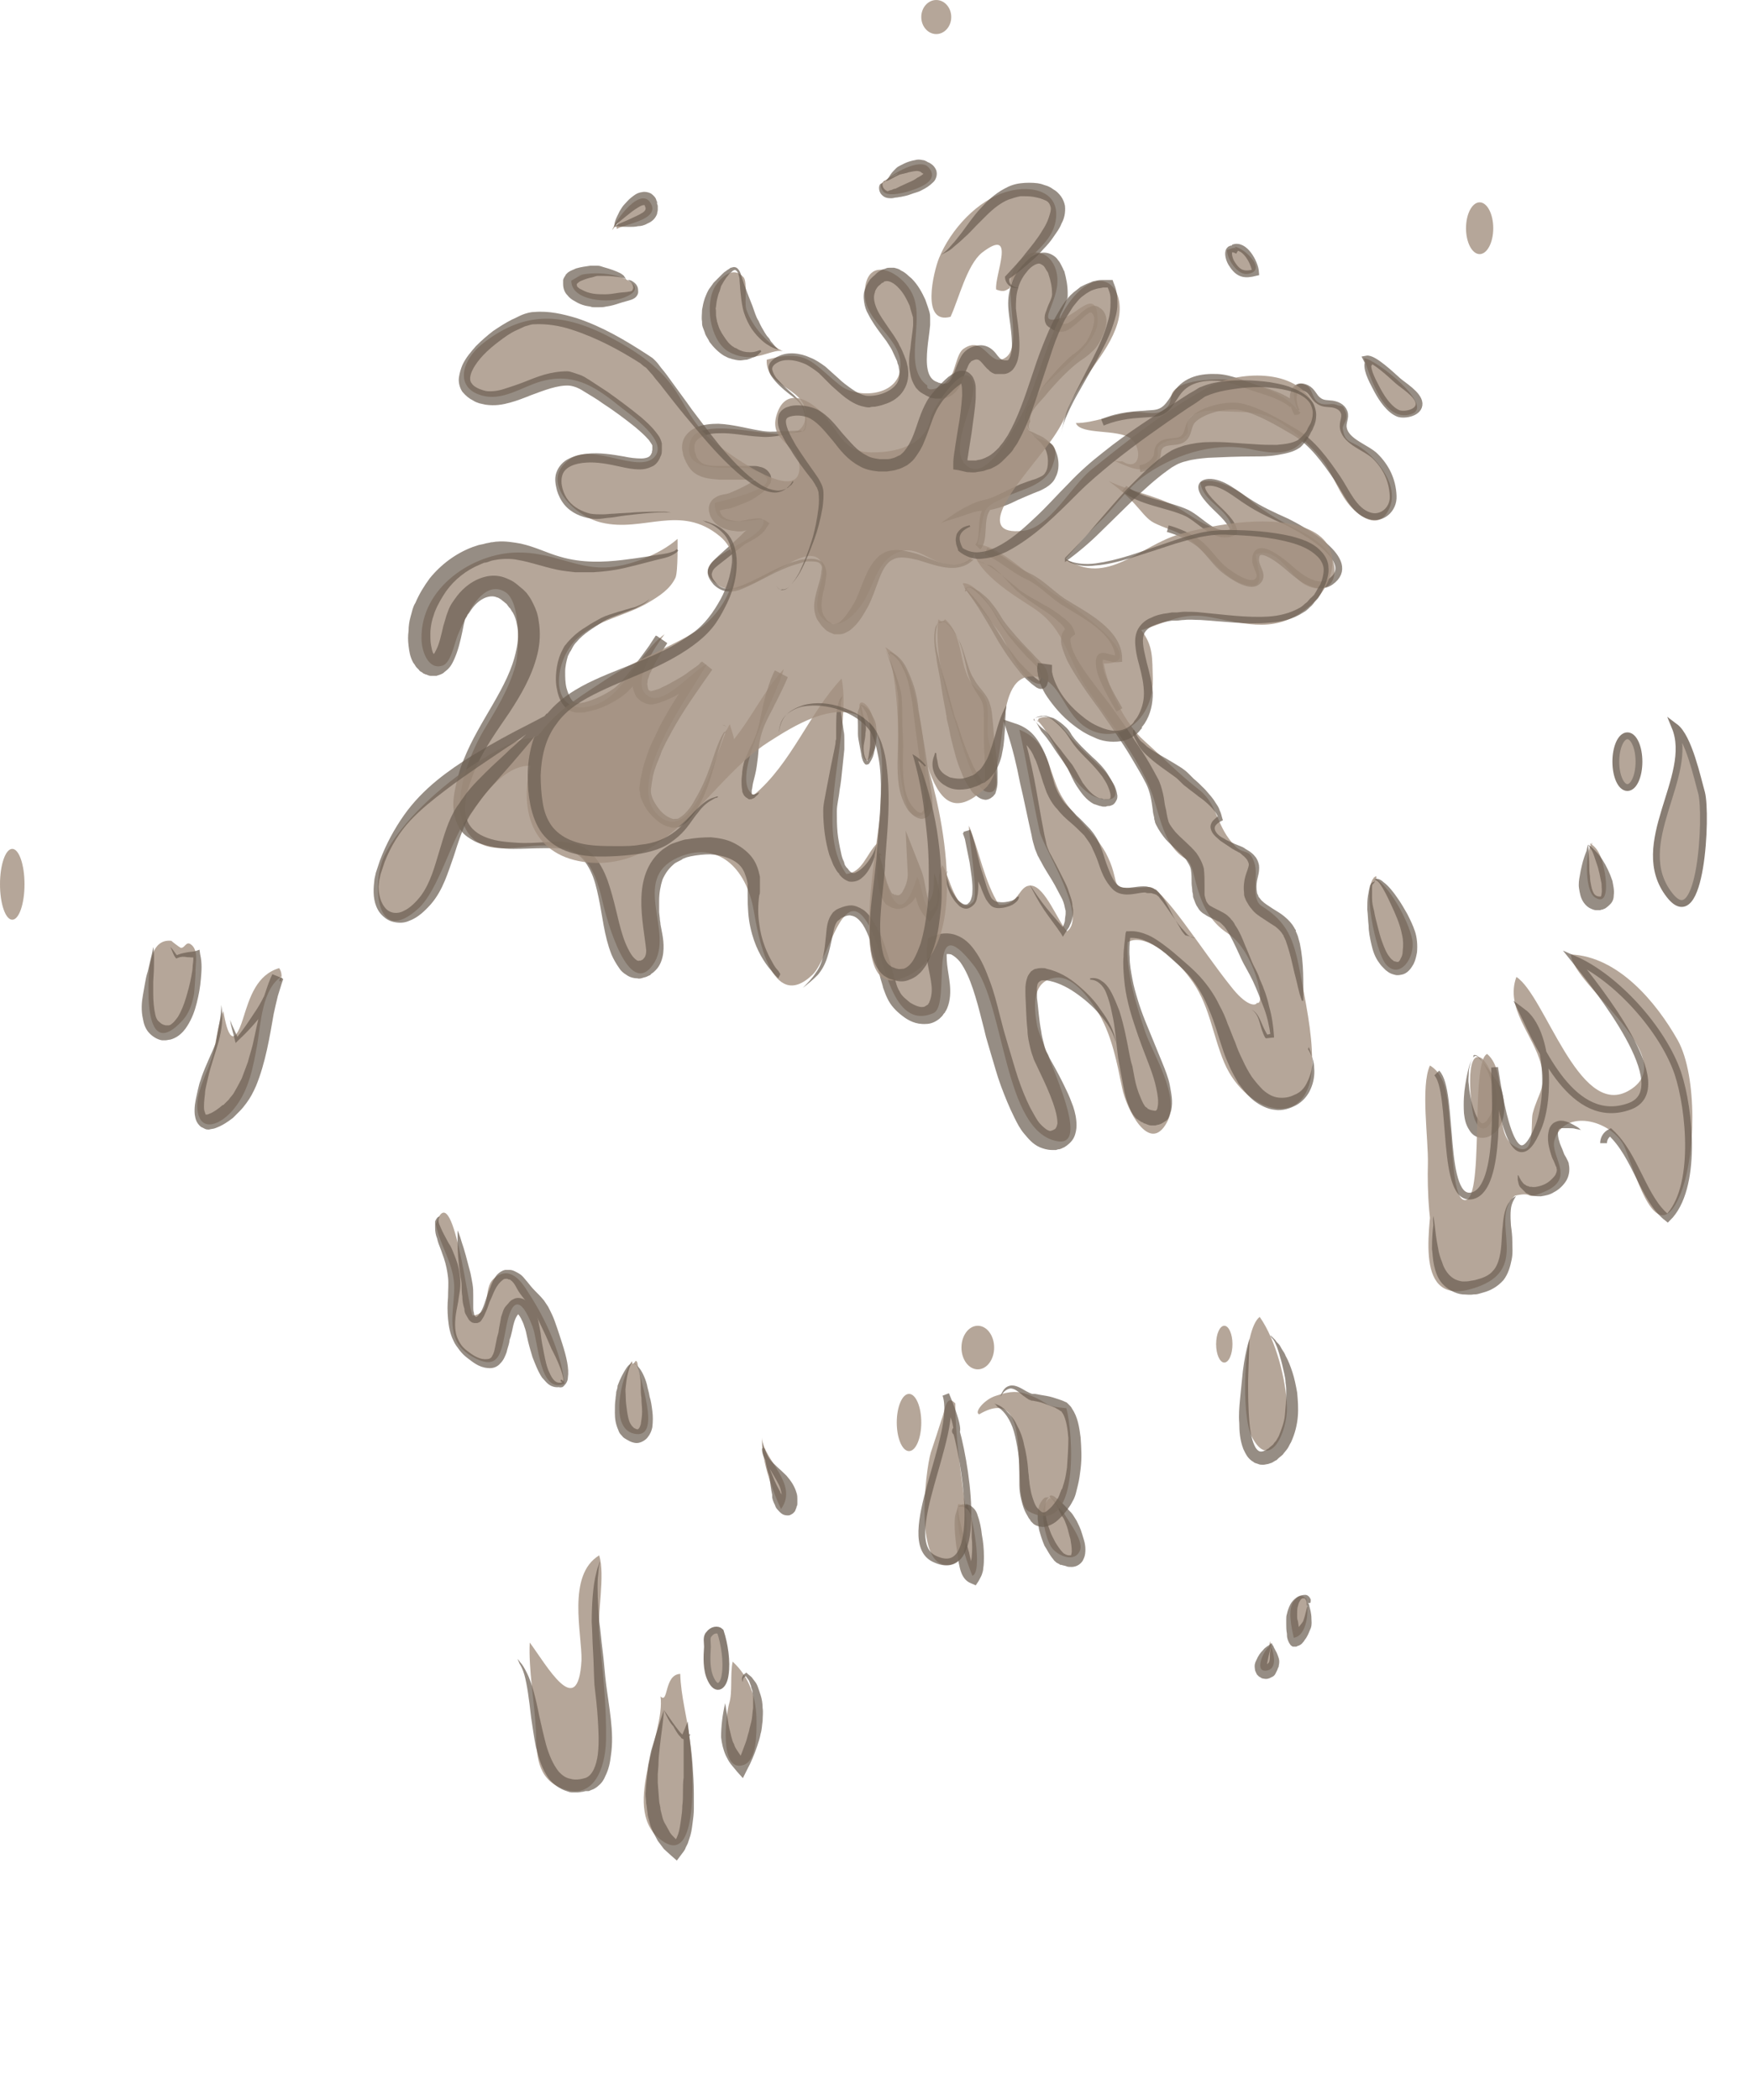 <?xml version="1.0" encoding="utf-8"?>
<!-- Generator: Adobe Illustrator 18.1.1, SVG Export Plug-In . SVG Version: 6.00 Build 0)  -->
<!DOCTYPE svg PUBLIC "-//W3C//DTD SVG 1.1//EN" "http://www.w3.org/Graphics/SVG/1.1/DTD/svg11.dtd">
<svg version="1.1" xmlns="http://www.w3.org/2000/svg" xmlns:xlink="http://www.w3.org/1999/xlink" x="0px" y="0px"
	 viewBox="0 0 257.3 308.2" enable-background="new 0 0 257.3 308.2" xml:space="preserve">
<g id="water_pouring_instances_-_boards">
</g>
<g id="water_pour_cycle_x5F_main_comp">
	<g id="POSE2">
		<g id="Layer_6">
		</g>
	</g>
	<g id="POSE3">
	</g>
</g>
<g id="POSE1_2_" opacity="0.5">
</g>
<g id="ch04-06-1_x5F_comp">
	<g id="ch04-06-1_x5F_comp_1_">
		<g id="linked_files_for_comp">
		</g>
		<g id="comp">
		</g>
	</g>
</g>
<g id="ch04-06-1_x5F_water_splash_-_Geoff_x27_s">
	<g id="pose4">
	</g>
	<g id="pose3">
	</g>
	<g id="pose2">
	</g>
	<g id="pose1">
	</g>
</g>
<g id="ch04-06-1_x5F_water_splash_-_Stu_x27_s">
	<g id="water_x5F_alt_splash_x5F_1a_to_4a">
	</g>
	<g id="water_x5F_alt_splash_x5F_DIRTY">
		<g id="_x32_alt_1_">
			<g id="water4a_1_">
				<g opacity="0.8">
					<path fill="#A3907F" d="M136.2,56.6c-3.7-2.7-0.4-9.2-2.1-13.2c-1.4-3.4-6.9-6.3-7.1-0.5c-0.2,4.5,5.9,6.8,5.2,11.4
						c-0.6,4-6.5,4.2-8.9,2.2c-4.2-3.4-4.8-5.3-10.7-3.7c-0.2,4.1,5.5,4,5.7,7.8c0.2,4.3-4.7,3-7,2.8c-2-0.2-9-1.6-9.9,1.3
						c-1.7,5.4,6.9,3.5,8.7,4.1c7.2,2.2-2.8,4.4-5.1,5c-0.3,4,4.9,2.5,7.1,2.4c0.9,3.4-12.6,5.7-6.6,9.7c4.3,2.9,11.8-6.3,14.7-3.9
						c2,1.7-1.4,6.2,0.3,8.4c2.3,2.9,5.1-0.1,6.4-2.2c1.4-2.3,1.9-5.4,4.3-6.8c3.4-2,5.3,1.5,8.7,1.5c3.5,0,3.4-1.8,4.1-5
						c0.7-3.5,0.4-3.4,3.8-5c2.2-1.1,5.8-1.6,6.8-4.6c1.6-4.6-2.2-2.8-3.5-5.1c-3-5.6,10.1-10.7,10.1-16.1c0-5.1-3-1-4.9-0.5
						c-4.1,1.1-1.8-0.7-1.1-4.3c0.8-4.6-3.5-7.4-6.1-3.1c-2,3.2,1.2,11.2-1.3,13.2c-2.5,1.9-3.1-3.4-6.3-1.2c-1,0.7-1.2,3.2-2,4.3
						C137.9,57.4,135.9,57.5,136.2,56.6z"/>
					<path fill="#A3907F" d="M97.6,93.1c-3.7,2.6-5.9,9-10.3,10.4c-6.7,2.1-6.3-6.4-2.4-9.9c3-2.7,7.1-3.2,10.4-5.2
						c1.5-0.9,3.1-1.9,3.9-3.6c0.4-0.9,0.3-5.7,0.3-5.7c-2.6,2.3-7.2,4.1-10.7,4.2c-4.4,0.1-7.8-2.3-12.9-2.2
						c-6.4,0.1-14.1,5.1-14,12.6c0,1.9,1,4.7,3.1,4c1.2-0.4,1.7-3.1,2.2-4.4c1-2.4,3.6-8.5,7-6.4c2.3,1.4,2.1,8.5,1.5,10.8
						c-1,3.5-2.8,6.4-4.6,9.4c-2,3.3-4.6,9.8-3.1,13.7c2,5.4,7.7,3.3,11.9,3.3c5.6,0,7.3,2.6,8.6,8.3c0.6,2.6,3.8,14.3,7.4,9.2
						c3.3-4.7-3.4-12.5,3.6-15.7c5.8-2.6,10.1,1.4,11.2,7.8c0.6,3.5,2.6,15.1,8.6,9.4c2.6-2.4,4.7-15.1,8.8-6.3
						c1.7,3.6,2.8,14.6,9,11.9c2.7-1.2-1.2-16.1,5.9-7c4.6,5.9,4.4,24.3,12.2,25.8c5.6,1.1-2.2-13.6-2.9-17c-0.5-2.8-0.8-6.7,2.9-7
						c2.6-0.2,5.1,3.5,6.3,5.5c1.8,3.2,2.5,6.8,3.3,10.7c0.6,3,4,9.9,6.6,5c2-3.7-2.1-10-3.2-13.2c-1.3-3.9-2.9-8.9-2.6-13.2
						c2.8-1.6,7.5,3,9.1,5.2c2.9,3.7,3.3,8.2,5.1,12.5c3.3,7.7,13,10.3,12.9-0.3c0-4.3-1-8.8-1.8-13.1c-0.9-4.8-1.9-7.3-5.6-9.6
						c-1.7-1.1-0.4-4.5-1.1-6.4c-0.7-2.1-1.4-1.1-2.7-2.3c-3-3-2.5-6-5.3-8.3c-3.2-2.5-5.3-4.7-8.2-7.3c-2.7-2.4-5.2-7.4-5.9-11.3
						c7.7,0-5.5-9.1-6.8-9.9c-3.5-2.1-8.5-7.9-12.4-7.6c-0.3,3.8,6.2,7.6,8.8,9.3c5,3.3,4.8,7.4,8.3,12.4c2.9,4.2,7.1,9.6,9,14.4
						c1.3,3.2,1.7,8.1,5.2,10.1c1.7,1,0.9,7.5,6.1,10.9c3.9,2.5,5.7,10.7,4.3,10.2c-0.2,0.5-1.6,0.5-3.9-2.5
						c-4.1-5.1-10.1-14.7-12-14.5c-6.4,0.5-3.9,0-6-4.4c-1.6-3.5-5.5-6.1-7.2-9.7c-1.7-3.7-1.6-7.3-5.8-9c1.1,4.8,1.9,10.1,3,15
						c0.6,2.5,7.1,12.4,4,14.6c-1.3-1.4-3.2-6.5-5.2-6.7c-2-0.2-1.7,3-4.8,2.8c-2.1-3.3-2.9-7.9-4.4-11.6
						c-0.1,1.4,1.5,10.4,0.6,11.2c-2.4,2.4-3.6-4.3-4.5-5.4c-1.2,2.1,0.2,5.6-1.8,6.8c-1.2-1.5-1.1-3.5-1.9-5.1
						c-3,9.6-4.9-0.1-5.9-4.9c-1.6,1.6-2.1,4.2-4.5,4.5c-5-7,0.9-20.6-0.7-28.7c-4.8,5.1-7.3,12.4-12.9,17.1
						c-3.9-2.1,3.6-14.9,4.4-18.5c-2.9,3.2-4.7,7.1-7.3,10.3c-0.1-0.7-0.5-1.6-0.6-2.2c-1.7,2.2-5,18.5-10.6,13.3
						c-5-4.8,4.8-17.8,7.2-22.1c-1.9,0.7-6.4,6.4-8.7,4.6C92.5,100.3,96.3,94.8,97.6,93.1z"/>
					<path fill="#A3907F" d="M64,179.7c0.7,3.5,2.9,6,2.7,9.9c-0.2,3.9-1.2,7.3,2.6,9.5c4,2.3,4.3-0.5,5-4.1
						c0.8-4.5,2.2-4.8,3.9-0.3c0.9,2.3,1,10,4.7,8.4c-0.5-4.6-2.8-9.5-5.2-13.2c-1.1-1.8-2.8-4.3-5.2-2.2c-1.7,1.5-0.1,5.1-3.1,5.4
						C68.8,192.3,66.5,172.1,64,179.7z"/>
					<path fill="#A3907F" d="M92.8,199.8c-1.5,2.1-3.6,10.3,0.7,10.7c3.6,0.3,0.4-8.1,0.1-10.5c-0.3-0.6-0.3,0.1-0.7,0.2"/>
					<path fill="#A3907F" d="M201.6,128.7c2.3,1,5.3,6.5,5.8,9.2c0.5,2.7-1.9,6-3.9,3.6c-1.4-1.7-3.7-11.9-1.4-12.9
						C202.2,128.9,202.2,129.1,201.6,128.7z"/>
					<path fill="#A3907F" d="M217.7,155.4c1.6,1.7,2.3,4.8,2,7.1c-0.3,2.3-2,4.9-3.2,1.6C216,162.8,215,153.5,217.7,155.4z"/>
					<path fill="#A3907F" d="M233.5,123.8c1.5,0.8,1.9,2.8,2.2,4.4c0.2,1.1,0.6,4.9-1.5,3.5c-1.5-1-1.4-6.7-0.4-8
						C233.8,124.1,233.7,124.4,233.5,123.8z"/>
					<path fill="#A3907F" d="M162.8,70.6c3.1,1.5,6.5,2,9.6,3.6c2.3,1.2,5.9,4.4,8.6,3.4c-0.6-3-4.4-3.9-4.7-6.8
						c1.9-0.9,5.4,1,6.9,2.3c2.3,1.9,4.3,3.1,6.9,4.4c2.1,1,6,3.1,5.9,6.3c-0.1,3.5-3.6,2.9-5.2,1.4c-1.8-1.6-3.6-5-6.4-3.8
						c0.4,2.5,1.7,5.5-1.9,4.3c-2.6-0.8-5-4.1-7-5.9c-1.9-1.7-3.8-2-5.7-2.9C167.7,76,167.5,74,162.8,70.6z"/>
					<path fill="#A3907F" d="M162.2,67.3c2.2,0.1,5.4,3.2,7.4,0.5c1.2-1.6-0.7-2,1.7-3c1.5-0.6,2.2,0.2,3.1-1.2
						c0.2-0.4-0.2-1.3,0.1-1.9c0.5-0.9,1-0.9,1.8-1.2c1.2-0.4,2.7-0.1,3.9-0.1c2.6,0.1,5.2,0,7.5,1.4c2.3,1.4,5,3.7,6.7,6
						c1.5,2.1,2.3,4.8,4.1,6.7c1.7,1.8,4.2,3.1,5.5,0.2c1.6-3.3-1.7-7.3-4-8.9c-1.5-1.1-2.5-0.7-2.8-2.9c-0.1-0.5,0.9-1.3,0.4-2.5
						c-0.5-1.2-0.5-0.6-1.4-1c-0.8-0.3-1.7,0.3-2.7-0.4c-0.8-0.6-0.8-2-1.6-2.4c-2.4-1.2-2.1,2.1-1.3,3.6c-1.7-2.1-4.5-3.1-6.7-3.9
						c-2.2-0.9-8.9-0.9-11,0.6c-1.6,1.1-0.3,2.1-2,3.3c-1.2,0.9-3.4,0.1-4.7,0.3c-2.7,0.3-5.5,1.6-8.2,1.6c0.7,1.8,6.2,0.8,8.1,2.3
						c1.7,1.4,1.4,5-1.3,3.3C164.7,67.7,164.6,67.9,162.2,67.3z"/>
					<path fill="#A3907F" d="M200.3,52.6c1.5-0.1,10.7,7.1,6.9,8.2C203.3,62,201.4,55.8,200.3,52.6z"/>
					<path fill="#A3907F" d="M84.7,40.5c1.9-0.6,5.1-0.5,7,0.4c2.2,1,2,2-0.1,2.8c-1.9,0.8-7.7,0.6-7.7-2.5c0.5-0.3,1.3-0.8,1.7-0.9
						"/>
					<path fill="#A3907F" d="M89.9,33.8c0.4-1.4,4.4-6.9,5.8-3.7c0.9,2.2-4,2.8-5.1,3.5c-0.2-0.5,0.1-0.6,0.3-1.1"/>
					<path fill="#A3907F" d="M130.2,26.4c0.9-0.9,4.8-3.2,6.1-1.9c1.8,1.9-1.1,3-2.3,3.4c-0.8,0.3-3.6,1.1-4.3,0.2
						c-1.3-1.7,1.6-1.9,2.2-2.7"/>
					<path fill="#A3907F" d="M181.3,36.2c1.5,0.2,4.9,3.5,2,4c-1.5,0.3-3.1-2.1-3.1-3.5c0.4-0.1,0.9-0.4,1.3-0.3"/>
					<path fill="#A3907F" d="M155.8,221.3c0.5,1.3,3.5,4.7,2.8,6.3c-0.8,1.9-3.4,0.7-4.2-0.5c-0.8-1.2-1.6-4.7-1-6.1
						c1.1-2.7,1.9,0.3,2.6,0.9"/>
					<path fill="#A3907F" d="M142,220.7c0.8,1.4,2.4,10.1,0.8,10.6c-1.1-2.8-2.6-7.3-2.1-10.5C141.5,220.8,141.9,221.4,142,220.7z"
						/>
					<path fill="#A3907F" d="M111.9,211c0.1,3.2,5.5,6.8,2.8,10.5C113.7,219.4,111.8,214.6,111.9,211z"/>
					<path fill="#A3907F" d="M191.8,234.5c0.5,1.8,0.2,5.6-1.8,5.9c-0.3-1.4-1-4.3,0.1-5.5c1.5-1.8,2.6,0.8,1.1,1.6"/>
					<path fill="#A3907F" d="M186.5,240.9c0.3,1.1,1.4,3.9-0.4,4.3c-2,0.4-0.6-2.9,0.3-3.5"/>
					<path fill="#A3907F" d="M141.4,85.6c0.2,1.2,4.5,5.8,5.6,7.6c1.3,2.1,3.1,7.1,5.8,7.2c1-3.3-3.3-6-5-7.9
						C146.5,90.9,143.8,85.5,141.4,85.6z"/>
					<path fill="#A3907F" d="M152.2,105.6c3.1,2.9,5,11,9.8,11.7c3.1,0.5,1.6-2.6,0.3-4c-1.7-1.8-3.6-3.3-5.2-5.2
						c-1.1-1.3-2.6-3.6-4.6-2.6C152.3,106.4,152.7,106.2,152.2,105.6z"/>
					<path fill="#A3907F" d="M137.8,90.9c-0.6,4.9,1.1,10.9,2.6,15.4c0.6,2,2.5,9.3,4.4,9.9c3.2,1,0.5-6.5,0.3-8
						c-0.2-1.6,0.2-3.5-0.2-5c-0.5-1.8-1.2-1.6-2.2-2.9c-2-2.8-1.1-6.9-3.9-9.4C138.5,91.2,138.4,91.4,137.8,90.9z"/>
					<path fill="#A3907F" d="M130,95c1.4,2.3,1.8,8.9,1.9,11.7c0.1,3.3,0.1,6.8,0.9,10.1c0.3,1.4,0.9,3.7,2.7,2.8
						c1.6-0.7,0.5-3,0.5-4.3c-0.2-3.4-0.2-6.3-0.9-9.8C134.3,102.1,133.8,97.2,130,95z"/>
					<path fill="#A3907F" d="M126.2,103.5c0.5,1.8,0.2,3.7,0.3,5.5c0.1,1.8,0.5,4,1.7,1.5c0.6-1.3,0.3-4-0.1-5.4
						c-0.5-1.9-2.4-3.1-1.8-0.5"/>
				</g>
				<g opacity="0.7">
					<g>
						<path fill="#6A5C50" d="M192.1,154c0.5,0.8,0.9,1.8,0.9,2.8c0.1,1-0.1,2.1-0.5,3c-0.4,1-1.2,1.9-2.1,2.4
							c-0.9,0.5-2.1,0.9-3.2,0.7c-1.1-0.1-2.2-0.7-3-1.3c-0.9-0.7-1.5-1.5-2.1-2.3c-0.2-0.2-0.3-0.4-0.4-0.6l-0.4-0.7
							c-0.2-0.4-0.5-0.9-0.7-1.4c-0.4-0.9-0.8-1.8-1.1-2.8c-0.3-0.9-0.6-1.8-0.9-2.8c-0.3-0.9-0.6-1.8-1-2.7
							c-0.7-1.8-1.6-3.4-2.8-4.9c-0.6-0.7-1.3-1.4-2-2c-0.7-0.6-1.4-1.3-2.2-1.9c-0.8-0.6-1.6-1.1-2.4-1.4c-0.8-0.4-1.8-0.5-2.6-0.4
							l0.4-0.4c-0.1,1.1-0.2,2.2-0.1,3.2c0,1.1,0.2,2.1,0.4,3.2c0.2,1.1,0.5,2.1,0.8,3.1c0.3,1,0.7,2.1,1.1,3.1
							c0.8,2,1.7,4.1,2.5,6.1c0.4,1,0.9,2.2,1.1,3.3c0.2,1.2,0.5,2.3,0.2,3.7c-0.1,0.3-0.2,0.7-0.4,1.1c-0.1,0.2-0.3,0.4-0.5,0.5
							c-0.2,0.1-0.4,0.3-0.7,0.4c-0.2,0.1-0.5,0.1-0.7,0.2c-0.2,0-0.4,0-0.6,0c-0.4,0-0.7-0.2-1-0.3l-0.1,0l0,0l0,0l-0.1-0.1l0,0
							l-0.2-0.1c-0.1,0-0.1,0-0.2-0.1l-0.3-0.2l-0.3-0.2l-0.2-0.2c-0.1-0.1-0.2-0.3-0.3-0.4c-0.4-0.6-0.6-1.2-0.8-1.7
							c-0.4-1.1-0.6-2.3-0.8-3.4l-0.3-1.6c-0.1-0.5-0.2-1.1-0.3-1.7c-0.3-2.2-0.4-4.4-0.9-6.5c-0.2-1.1-0.5-2.1-0.9-3.1
							c-0.4-0.9-1.2-1.8-2.3-1.8l0-0.2c0.6-0.1,1.2,0,1.7,0.4c0.5,0.3,0.9,0.8,1.2,1.3c0.6,1,1,2.1,1.4,3.1c0.7,2.2,1.1,4.4,1.5,6.5
							c0.1,0.5,0.2,1,0.4,1.6l0.3,1.6c0.2,1.1,0.5,2.1,0.9,3c0.2,0.5,0.4,0.9,0.6,1.2c0.1,0.1,0.1,0.2,0.2,0.2l0.1,0.1
							c0,0,0,0,0.1,0c0,0,0,0,0,0.1c0,0,0.1,0.1,0.2,0.1l0.2,0.1l0,0c0.1,0-0.1-0.1-0.1,0l0,0l0,0l0.1,0c0.4,0.1,0.8,0.2,0.9,0.1
							c0,0,0,0,0,0c0,0,0-0.1,0.1-0.1c0-0.1,0.1-0.2,0.1-0.4c0.2-0.8,0-1.9-0.2-2.8c-0.2-1-0.5-1.9-0.9-3c-0.8-2.1-1.6-4.1-2.3-6.3
							c-0.7-2.1-1.3-4.3-1.5-6.6c-0.1-1.1-0.2-2.3-0.1-3.4c0-1.1,0.2-2.3,0.3-3.4l0.1-0.3l0.3,0c1.1-0.1,2.1,0.2,3,0.6
							c0.9,0.4,1.7,1,2.5,1.6c0.8,0.6,1.5,1.2,2.3,1.9c0.7,0.6,1.5,1.3,2.2,2c1.4,1.4,2.6,3.1,3.4,4.8c0.5,0.9,0.9,1.8,1.2,2.7
							c0.4,0.9,0.7,1.8,1.1,2.7c0.3,0.9,0.7,1.8,1.1,2.6c0.4,0.9,0.8,1.6,1.3,2.4c0.5,0.7,1.1,1.4,1.7,2c0.7,0.6,1.4,1,2.2,1.1
							c0.8,0.1,1.6,0,2.4-0.4c0.8-0.3,1.4-0.9,1.8-1.7c0.4-0.8,0.7-1.6,0.8-2.6c0.1-0.9-0.1-1.8-0.5-2.7L192.1,154z"/>
					</g>
					<g>
						<path fill="#6A5C50" d="M163.9,153.1c-0.4-1.6-1.3-3-2.4-4.2c-1-1.2-2.3-2.3-3.6-3.2c-1.3-0.9-2.8-1.6-4.2-1.8
							c-0.2,0-0.4,0-0.5,0c-0.1,0-0.3,0-0.4,0.1c-0.2,0.1-0.3,0.2-0.4,0.4c-0.2,0.5-0.1,1.3-0.1,2.1c0.2,1.6,0.3,3.3,0.6,4.8
							c0.1,0.8,0.3,1.5,0.5,2.3c0.1,0.4,0.2,0.7,0.4,1c0.2,0.3,0.3,0.7,0.5,1c0.8,1.4,1.6,2.9,2.3,4.4c0.4,0.8,0.7,1.6,1,2.4
							c0.3,0.9,0.5,1.8,0.5,2.8c0,0.5-0.1,1.2-0.4,1.8c-0.3,0.6-0.9,1.1-1.4,1.4c-0.3,0.1-0.5,0.3-0.9,0.3l-0.3,0.1
							c-0.2,0-0.4,0-0.6,0c-0.7,0-1.3-0.2-1.8-0.4c-1.1-0.5-1.7-1.3-2.3-2c-0.6-0.7-1-1.5-1.4-2.3c-0.8-1.6-1.4-3.1-2-4.7
							c-0.6-1.6-1-3.2-1.5-4.8l-0.7-2.4c-0.2-0.9-0.4-1.6-0.6-2.4c-0.4-1.6-0.8-3.1-1.3-4.6c-0.5-1.5-1.1-2.9-1.9-4
							c-0.4-0.5-0.9-0.9-1.3-1.1c-0.4-0.1-0.8-0.1-1.4,0.1l0.8-1c-0.1,0.6-0.1,1.5,0,2.4c0.1,0.9,0.3,1.9,0.4,2.9
							c0.1,1,0.1,2.3-0.4,3.5l-0.2,0.4l-0.1,0.1l0,0.1l0,0l0,0l-0.1,0.1l-0.1,0.1l-0.2,0.3c-0.1,0.1-0.3,0.3-0.4,0.4
							c-0.6,0.5-1.3,0.8-2,0.8c-1.5,0.1-2.6-0.5-3.5-1.2c-0.9-0.7-1.7-1.5-2.2-2.6c-0.3-0.6-0.4-1-0.6-1.5c-0.1-0.5-0.3-1-0.4-1.4
							l-0.7-2.8c-0.5-1.8-1-3.7-1.9-5.1c-0.5-0.7-1-1.2-1.7-1.3c-0.3-0.1-0.7,0-1.1,0.2c-0.2,0.1-0.4,0.1-0.5,0.3
							c-0.1,0.1-0.3,0.2-0.4,0.3c-0.5,0.6-0.6,1.6-0.8,2.5c-0.2,0.9-0.4,1.9-0.7,2.8c-0.3,1-0.8,1.9-1.4,2.6
							c-0.7,0.7-1.4,1.3-2.2,1.9c0.7-0.7,1.4-1.4,1.9-2.2c0.6-0.8,0.9-1.6,1.1-2.5c0.2-0.9,0.3-1.9,0.4-2.9c0.1-0.9,0.1-2,0.7-3
							c0.2-0.3,0.3-0.5,0.6-0.7c0.2-0.2,0.5-0.3,0.7-0.4c0.5-0.2,1.1-0.4,1.7-0.4c0.6,0,1.2,0.3,1.7,0.6c0.5,0.3,0.9,0.8,1.2,1.2
							c0.6,0.9,1.1,1.8,1.5,2.7c0.4,0.9,0.7,1.9,1,2.8l0.8,2.8c0.1,0.5,0.3,0.9,0.4,1.3c0.1,0.4,0.3,0.9,0.5,1.2
							c0.3,0.7,1,1.2,1.6,1.7c0.7,0.4,1.4,0.7,1.9,0.6c0.2,0,0.4-0.2,0.6-0.3c0,0,0.1,0,0.1-0.1l0.2-0.3l0.1-0.1
							c0,0,0.1-0.1-0.1,0.1l0,0l0,0l0,0l0-0.1l0.1-0.2c0.2-0.6,0.3-1.3,0.2-2.2c-0.1-0.9-0.3-1.8-0.5-2.8c-0.2-1-0.3-2.1-0.1-3.4
							l0.1-0.7l0.7-0.3c1-0.4,2.3-0.6,3.5-0.1c1.1,0.4,1.9,1.2,2.5,2c1.2,1.6,1.8,3.2,2.4,4.8c0.6,1.6,1,3.2,1.4,4.8l0.6,2.3
							l0.7,2.4c0.5,1.6,0.9,3.1,1.4,4.6c0.5,1.5,1.1,3,1.8,4.4c0.4,0.7,0.7,1.3,1.1,1.9c0.4,0.6,0.9,1,1.3,1.3
							c0.2,0.1,0.4,0.2,0.5,0.2c0,0,0,0,0.1,0l0.3-0.1c0,0,0.2-0.1,0.2-0.1c0.2-0.1,0.2-0.1,0.3-0.3c0.1-0.1,0.1-0.3,0.2-0.6
							c0-1.2-0.5-2.7-1.1-4.2c-0.6-1.5-1.3-2.9-2-4.4c-0.2-0.4-0.4-0.8-0.5-1.2c-0.2-0.5-0.3-0.9-0.4-1.3c-0.2-0.9-0.4-1.7-0.4-2.6
							c-0.2-1.7-0.2-3.3-0.3-5c0-0.9-0.1-1.7,0.3-2.8c0.1-0.3,0.3-0.5,0.5-0.8c0.3-0.2,0.5-0.4,0.8-0.4c0.3-0.1,0.6-0.1,0.8-0.1
							c0.3,0,0.5,0,0.7,0.1c1.8,0.4,3.3,1.3,4.6,2.4c1.3,1.1,2.5,2.3,3.4,3.7C162.9,149.9,163.7,151.5,163.9,153.1z"/>
					</g>
					<g>
						<path fill="#6A5C50" d="M114.3,143.6c0,0-0.1-0.1-0.4-0.4c-0.3-0.3-0.6-0.7-1.1-1.3c-0.9-1.2-2-3-2.6-5.8
							c-0.3-1.3-0.4-2.9-0.4-4.6c0-0.2,0-0.5,0-0.6c0-0.2,0-0.4,0-0.6c0-0.2,0-0.4,0-0.6l-0.1-0.5c-0.2-0.7-0.4-1.4-0.9-2
							c-0.9-1.1-2.7-1.7-4.5-1.8c-0.9,0-1.9,0.1-2.9,0.3c-0.3,0.1-0.5,0.1-0.7,0.2c-0.2,0.1-0.4,0.1-0.6,0.3
							c-0.2,0.1-0.4,0.2-0.6,0.3c-0.2,0.1-0.4,0.2-0.6,0.4c-0.7,0.6-1.2,1.3-1.6,2.2c-0.3,0.9-0.5,2-0.5,3.1c0,0.6,0,1.1,0,1.7
							l0.1,0.9c0,0.3,0.1,0.6,0.1,0.9c0.2,1.2,0.6,2.5,0.4,4.2c-0.1,0.8-0.4,1.8-1.1,2.5c-0.2,0.2-0.4,0.4-0.6,0.5l-0.1,0.1
							l-0.1,0.1c0.1,0-0.2,0.1-0.2,0.1l-0.2,0.1c-0.2,0.1-0.2,0.1-0.6,0.2c-0.3,0.1-0.6,0.2-0.9,0.1c-0.6,0-1.2-0.2-1.6-0.5
							c-0.5-0.3-0.8-0.6-1-0.9c-0.5-0.7-0.9-1.4-1.2-2.1c-1.1-2.8-1.3-5.6-1.9-8.4c-0.3-1.4-0.6-2.7-1.2-3.9
							c-0.6-1.2-1.4-2.3-2.7-2.8c-1.2-0.6-2.6-0.5-4.1-0.5c-1.5,0-3,0.1-4.5,0.1c-1.5,0-3.1-0.2-4.6-0.7c-0.8-0.2-1.5-0.6-2.2-1.1
							c-0.7-0.5-1.2-1.2-1.5-2c-0.7-1.6-0.6-3.3-0.3-4.8c0.3-1.5,0.7-3.1,1.3-4.5c2.3-5.8,6.6-10.6,7.7-16c0.3-1.3,0.4-2.7,0.1-3.9
							c-0.1-0.6-0.3-1.2-0.6-1.7c-0.2-0.2-0.3-0.6-0.5-0.7l-0.3-0.4c-0.1-0.2-0.2-0.2-0.3-0.3c-0.2-0.2-0.4-0.3-0.6-0.5
							c-0.2-0.1-0.4-0.3-0.6-0.3c-0.4-0.2-0.9-0.2-1.3-0.1c-0.9,0.2-1.8,0.9-2.5,1.9c-0.2,0.3-0.3,0.5-0.5,0.7l-0.2,0.4l0,0
							c0.1-0.2,0,0,0,0l-0.1,0.1c0,0.1-0.1,0.2-0.1,0.2l-0.2,0.8l-0.2,1c-0.3,1.4-0.6,2.8-1.3,4.3c-0.2,0.4-0.4,0.8-0.8,1.2
							c-0.2,0.2-0.5,0.4-0.7,0.6c-0.3,0.2-0.7,0.3-1,0.4c-0.2,0-0.4,0-0.6,0l-0.3,0c-0.5-0.1-0.2,0-0.3-0.1l-0.1,0l-0.2-0.1l-0.1,0
							l-0.2-0.1c-0.1,0-0.2-0.1-0.3-0.2c-0.2-0.1-0.4-0.2-0.5-0.4c-0.1-0.1-0.2-0.2-0.3-0.3c-0.2-0.2-0.3-0.5-0.5-0.7
							c-0.5-0.9-0.6-1.7-0.7-2.5c-0.1-0.8-0.1-1.5,0-2.2c0-0.7,0.1-1.4,0.3-2.1c0.1-0.4,0.2-0.7,0.3-1.1c0.1-0.3,0.2-0.6,0.4-0.9
							c0.6-1.4,1.3-2.5,2.1-3.6c1.7-2.1,3.9-3.7,6.3-4.6c0.3-0.1,0.6-0.2,0.9-0.3c0.4-0.1,0.6-0.1,0.9-0.2c0.3-0.1,0.6-0.1,0.9-0.2
							c0.3,0,0.6-0.1,0.9-0.1c1.2-0.1,2.4,0.1,3.5,0.3c2.2,0.5,3.9,1.4,5.7,1.9c3.3,1,6.6,0.8,9.2,0.5c2.6-0.3,4.7-0.7,6.1-0.9
							c0.7-0.1,1.2-0.3,1.5-0.4c0.3-0.2,0.4-0.3,0.4-0.3l0.2,0.2c0,0-0.1,0.2-0.4,0.4c-0.3,0.2-0.8,0.5-1.6,0.7
							c-1.4,0.3-3.4,0.9-6,1.5c-1.3,0.3-2.8,0.5-4.5,0.6c-0.8,0-1.7,0-2.6,0c-0.9-0.1-1.9-0.2-2.8-0.4c-1.9-0.4-3.8-1.1-5.6-1.4
							c-0.9-0.2-1.9-0.2-2.8-0.1c-0.5,0.1-0.9,0.1-1.4,0.3c-0.2,0.1-0.6,0.2-0.8,0.2c-0.2,0.1-0.5,0.2-0.7,0.3
							c-1.9,0.8-3.6,2.1-4.9,3.9c-0.6,0.9-1.2,1.9-1.6,2.9c-0.1,0.2-0.2,0.6-0.3,0.9c-0.1,0.2-0.1,0.4-0.2,0.7
							c-0.1,0.5-0.2,1.1-0.2,1.7c0,0.6,0,1.2,0.1,1.7c0.1,0.5,0.2,1.1,0.4,1.3c0,0,0.1,0.1,0.1,0.1c0,0,0,0,0,0c0,0-0.1-0.1-0.1-0.1
							c0,0-0.1,0-0.1,0l0,0c0,0,0,0,0.1,0l0.2,0.1l0.1,0c-0.1,0,0.3,0.1-0.2,0c0,0,0,0,0,0c0,0-0.1,0-0.1,0c0,0-0.1,0-0.1,0
							c0,0,0,0,0.1-0.1c0.1-0.1,0.2-0.3,0.3-0.5c0.5-0.9,0.8-2.3,1.1-3.6l0.3-1c0.1-0.4,0.2-0.7,0.4-1.2c0.3-0.9,0.8-1.5,1.3-2.2
							c1-1.3,2.5-2.5,4.4-2.9c1-0.2,2-0.1,2.9,0.3c0.5,0.2,0.9,0.4,1.3,0.7c0.4,0.3,0.7,0.6,1.1,0.9c0.2,0.2,0.4,0.4,0.5,0.5
							l0.3,0.4c0.3,0.4,0.5,0.8,0.7,1.2c0.4,0.8,0.7,1.6,0.8,2.5c0.3,1.7,0.2,3.4-0.2,5c-0.8,3.2-2.4,5.9-4.1,8.5
							c-1.7,2.5-3.5,5-4.7,7.6c-0.6,1.3-1.1,2.7-1.5,4.1c-0.3,1.4-0.5,2.9,0,4.1c0.5,1.3,1.6,2.1,3,2.6c1.4,0.5,2.8,0.6,4.3,0.7
							c1.5,0.1,2.9,0,4.4-0.1c1.5-0.1,3.1-0.1,4.6,0.4c1.5,0.5,2.7,1.9,3.4,3.2c0.8,1.4,1.2,2.8,1.6,4.2c0.8,2.8,1.2,5.6,2.3,7.8
							c0.3,0.6,0.6,1.1,0.9,1.4c0.4,0.4,0.6,0.5,0.8,0.4c0.1,0,0,0,0.1,0c0,0.1,0.2-0.1,0.3-0.1l0.2-0.1c0,0-0.2,0.1-0.1,0l0,0l0,0
							c0.1,0,0.1-0.1,0.2-0.2c0.2-0.2,0.3-0.6,0.3-1.1c-0.4-4.1-2.3-11,2.4-14.8c0.3-0.2,0.6-0.4,0.9-0.6c0.3-0.2,0.6-0.3,0.9-0.4
							c0.3-0.1,0.6-0.2,0.9-0.3c0.3-0.1,0.6-0.2,0.9-0.2c1.1-0.2,2.3-0.3,3.5-0.3c1.1,0.1,2.3,0.3,3.3,0.8c1,0.5,2,1.2,2.7,2.1
							c0.7,0.9,1,1.9,1.2,2.9c0,0.3,0,0.5,0,0.8c0,0.3,0,0.5,0,0.7c0,0.2,0,0.4,0,0.6c0,0.3,0,0.4-0.1,0.6c-0.2,1.5-0.2,2.9,0,4.2
							c0.3,2.5,1.2,4.4,1.9,5.6c0.3,0.6,0.6,1,0.9,1.3c0.2,0.3,0.3,0.5,0.3,0.5L114.3,143.6z"/>
					</g>
					<g>
						<path fill="#6A5C50" d="M95.4,87.9c-0.5,0.7-1.4,1-2.1,1.4c-0.8,0.3-1.6,0.6-2.4,0.9c-0.8,0.3-1.6,0.6-2.3,1
							c-0.7,0.5-1.4,0.9-2.1,1.4c-0.7,0.5-1.3,1-1.8,1.6c-0.3,0.3-0.5,0.6-0.7,1c-0.1,0.2-0.2,0.4-0.3,0.5c-0.1,0.2-0.2,0.4-0.3,0.6
							c-0.2,0.7-0.4,1.5-0.4,2.3c0,0.8,0,1.6,0.2,2.4c0.2,0.7,0.5,1.5,0.9,1.9c0.2,0.2,0.5,0.3,0.7,0.3c0.1,0,0.3,0,0.4,0
							c0.2,0,0.4-0.1,0.6-0.1c1.5-0.4,3-1.1,4.3-2c0.7-0.5,1.1-1,1.7-1.7c0.5-0.6,1.1-1.3,1.6-2c1-1.3,2-2.7,3-4.1l1.6,1.1
							c-0.9,1.4-1.8,2.8-2.4,4.2c-0.2,0.3-0.3,0.7-0.4,1c-0.1,0.2-0.1,0.3-0.1,0.5c0,0.2-0.1,0.3,0,0.5c0,0.3,0.1,0.5,0.1,0.6
							c0.1,0.1,0.1,0.1,0.2,0.2c0.1,0,0.1,0.1,0.1,0.1l0.1,0l0,0l0,0c0,0-0.3-0.1-0.2-0.1l0,0l0,0l0.1,0c0.3,0.1,0.2,0,0.3,0
							c0.1,0,0.3-0.1,0.4-0.1c0.3-0.1,0.7-0.2,1-0.4c0.7-0.3,1.4-0.7,2.1-1.1c0.7-0.4,1.4-0.8,2-1.3c0.3-0.2,0.7-0.5,1-0.7
							c0.3-0.2,0.6-0.5,0.8-0.7l1.5,1.2c-2.1,3-4.2,5.9-5.9,9c-0.4,0.8-0.9,1.6-1.2,2.3c-0.2,0.4-0.4,0.8-0.5,1.2
							c-0.2,0.4-0.3,0.8-0.5,1.2c-0.3,0.8-0.6,1.6-0.7,2.5c-0.1,0.4-0.1,0.8-0.2,1.3c0,0,0,0.2,0,0.3c0,0.1,0,0.1,0,0.2
							c0,0.2,0.1,0.4,0.1,0.5c0.2,0.7,0.7,1.5,1.2,2.1c0.5,0.6,1.2,1.1,1.9,1.3c0.1,0,0.2,0.1,0.2,0c0.1,0,0.2,0,0.3,0
							c0.1,0,0.2,0,0.4-0.1c0.3-0.2,0.6-0.4,0.9-0.7c0.6-0.6,1.1-1.3,1.5-2.1c0.9-1.5,1.6-3.1,2.2-4.8c0.6-1.7,1.1-3.5,2-5l0.1-0.1
							l0,0.1c0,0,0.2-0.1,0.2-0.2c0.1-0.1,0.1-0.2,0.1-0.4c0-0.3-0.3-0.4-0.6-0.5c0.3,0,0.6,0.2,0.6,0.5c0,0.1,0,0.3,0,0.4
							c0,0.1-0.1,0.1-0.1,0.2c0,0.1-0.1,0.1-0.3,0.1l0.1,0c-0.7,1.7-1.1,3.4-1.6,5.1c-0.5,1.8-1.1,3.5-1.9,5.1
							c-0.4,0.8-0.9,1.6-1.6,2.4c-0.3,0.4-0.7,0.7-1.2,1c-0.1,0.1-0.2,0.1-0.4,0.2c-0.2,0-0.3,0.1-0.5,0.1l-0.3,0
							c-0.2,0-0.3,0-0.5-0.1c-1.1-0.2-1.9-0.9-2.6-1.6c-0.7-0.7-1.2-1.5-1.6-2.5c-0.1-0.2-0.2-0.5-0.2-0.8c0-0.1,0-0.3-0.1-0.5
							c0-0.1,0-0.2,0-0.4c0.1-0.5,0.1-1,0.2-1.4c0.2-0.9,0.4-1.9,0.7-2.7c0.3-0.9,0.6-1.8,1-2.6c0.4-0.8,0.8-1.7,1.2-2.5
							c1.7-3.2,3.8-6.3,5.9-9.2l1.5,1.2c-0.4,0.4-0.7,0.6-1,0.9c-0.3,0.3-0.7,0.5-1,0.8c-0.7,0.5-1.4,1-2.1,1.4
							c-0.7,0.4-1.5,0.9-2.3,1.2c-0.4,0.2-0.8,0.3-1.3,0.5c-0.3,0.1-0.5,0.1-0.8,0.2c-0.4,0-0.8,0-0.9-0.1l-0.1,0l0,0l0,0l-0.2-0.1
							l0,0l0,0l-0.2-0.1l-0.4-0.2c-0.2-0.2-0.5-0.4-0.7-0.7c-0.3-0.6-0.5-1.2-0.5-1.7c0-0.3,0-0.5,0.1-0.8c0-0.3,0.1-0.5,0.2-0.7
							c0.1-0.5,0.3-0.9,0.5-1.3c0.7-1.6,1.7-3,2.6-4.4l1.6,1.1c-1,1.4-2.1,2.7-3.1,4.1c-0.5,0.7-1.1,1.3-1.7,2l-0.4,0.5
							c-0.2,0.2-0.3,0.3-0.5,0.5c-0.3,0.3-0.7,0.6-1.1,0.9c-0.8,0.5-1.6,1-2.4,1.3c-0.8,0.4-1.7,0.6-2.6,0.8
							c-0.3,0.1-0.4,0.1-0.7,0.1c-0.3,0-0.6,0-0.8,0c-0.6-0.1-1.1-0.3-1.5-0.7c-0.8-0.8-1.1-1.7-1.3-2.7c-0.2-0.9-0.2-1.8-0.1-2.7
							c0.1-0.9,0.3-1.8,0.7-2.7c0.1-0.2,0.2-0.4,0.3-0.6c0.1-0.2,0.2-0.4,0.4-0.6c0.3-0.4,0.6-0.7,0.9-1c0.6-0.6,1.4-1.2,2.1-1.6
							c0.7-0.5,1.5-0.9,2.2-1.3c0.8-0.4,1.6-0.6,2.5-0.9c0.8-0.2,1.6-0.5,2.5-0.7C94,88.8,94.8,88.5,95.4,87.9z"/>
					</g>
					<path fill="none" stroke="#6A5C50" stroke-miterlimit="10" d="M144.8,80.9c2.2,0.9,4,2.7,6.2,3.7c1.9,0.9,3.3,2.5,5.1,3.7
						c2.8,1.8,8.2,4.3,8.2,8.4c-1.7,0.2-3.2-1.6-2.8,1.3c0.3,1.8,2,4.6,2.9,6.2"/>
					<g>
						<path fill="#6A5C50" d="M143.4,82.3c1.4,0.3,2.7,1.3,3.8,2.2l1.7,1.4c0.3,0.2,0.6,0.5,0.8,0.7c0.3,0.2,0.6,0.4,0.9,0.6
							c0.6,0.4,1.2,0.7,1.9,1.1c0.6,0.4,1.3,0.7,1.9,1.1c0.6,0.4,1.2,0.8,1.8,1.3c0.3,0.2,0.6,0.5,0.9,0.8c0.3,0.3,0.5,0.7,0.7,1.2
							l0.1,0.4l-0.4,0.3c-0.2,0.1-0.2,0.2-0.3,0.4c0,0.2,0,0.5,0.1,0.8c0.1,0.6,0.4,1.2,0.7,1.8c0.6,1.2,1.5,2.4,2.3,3.5
							c0.8,1.1,1.7,2.2,2.6,3.4l2.5,3.5c0.8,1.2,1.6,2.4,2.4,3.6c0.8,1.2,1.5,2.5,2.2,3.8c0.4,0.7,0.6,1.5,0.8,2.3
							c0.2,0.8,0.2,1.5,0.4,2.2c0.1,0.3,0.1,0.7,0.2,1c0,0.2,0.1,0.4,0.1,0.5c0,0.1,0.1,0.2,0.1,0.4c0.2,0.5,0.6,1,1,1.5
							c0.9,1,2.1,1.9,3.1,3.1c0.5,0.7,0.9,1.5,1.1,2.3c0.1,0.9,0.1,1.6,0.1,2.3c0,0.3,0,0.7,0,1l0,0.5c0,0.2,0.1,0.4,0.1,0.5
							c0.1,0.2,0.1,0.5,0.3,0.7c0.1,0.2,0.3,0.4,0.5,0.5c0.5,0.3,1.2,0.6,1.9,1c0.4,0.2,0.7,0.5,1,0.8c0.1,0.2,0.3,0.3,0.4,0.5
							c0.1,0.1,0.2,0.3,0.3,0.5c0.9,1.3,1.3,2.7,1.9,4c0.3,0.7,0.5,1.3,0.8,1.9c0.3,0.6,0.7,1.3,0.9,2c0.6,1.3,1.1,2.7,1.4,4.1
							c0.4,1.4,0.6,2.8,0.7,4.3l0,0.2l-0.2,0l-0.9,0.1l-0.1,0l-0.1-0.1c-0.4-0.7-0.6-1.5-0.8-2.2c-0.2-0.7-0.5-1.5-1.2-1.9
							c0.7,0.3,1.1,1.1,1.4,1.8c0.3,0.7,0.6,1.4,1,2l-0.2-0.1l0.8-0.2l-0.2,0.3c-0.2-1.4-0.5-2.8-1-4.1c-0.5-1.3-1-2.6-1.6-3.9
							c-0.3-0.6-0.6-1.2-1-1.9c-0.4-0.7-0.7-1.3-1-2c-0.6-1.3-1.2-2.6-1.9-3.7c-0.1-0.1-0.2-0.3-0.3-0.4c-0.1-0.1-0.2-0.2-0.3-0.3
							c-0.2-0.2-0.4-0.4-0.7-0.5c-0.5-0.3-1.2-0.5-1.9-1c-0.4-0.2-0.8-0.6-1-1c-0.3-0.4-0.4-0.8-0.6-1.3c-0.1-0.2-0.1-0.4-0.1-0.5
							c0-0.3-0.1-0.4-0.1-0.6c0-0.4-0.1-0.8-0.1-1.1c0-0.7,0-1.4-0.1-2c-0.1-0.6-0.4-1-0.7-1.5c-0.8-1-1.9-1.8-3-3
							c-0.5-0.6-1-1.3-1.4-2.1c-0.1-0.2-0.2-0.4-0.2-0.6c-0.1-0.2-0.1-0.4-0.1-0.5c-0.1-0.4-0.2-0.8-0.2-1.1c-0.2-1.5-0.4-2.7-1-3.9
							c-0.6-1.2-1.4-2.5-2.1-3.7c-0.7-1.2-1.5-2.4-2.3-3.6l-2.4-3.5c-0.8-1.1-1.7-2.3-2.5-3.5c-0.8-1.2-1.6-2.4-2.3-3.8
							c-0.3-0.7-0.6-1.4-0.8-2.2c-0.1-0.4-0.1-0.9,0-1.4c0.1-0.5,0.5-1,0.9-1.3l-0.3,0.7c-0.1-0.2-0.1-0.4-0.3-0.7
							c-0.2-0.2-0.4-0.5-0.7-0.7c-0.5-0.5-1.1-0.9-1.6-1.3c-0.6-0.4-1.2-0.8-1.8-1.2c-0.6-0.4-1.2-0.8-1.8-1.3
							c-0.3-0.2-0.6-0.5-0.9-0.7c-0.3-0.3-0.5-0.5-0.8-0.8l-1.5-1.6c-0.5-0.5-1-1-1.6-1.4C144.7,82.9,144.1,82.5,143.4,82.3z"/>
					</g>
					<g>
						<path fill="#6A5C50" d="M175.6,137.6c-0.5,0.2-0.9-0.2-1.2-0.4c-0.3-0.3-0.6-0.7-0.9-1c-0.6-0.7-1.1-1.5-1.6-2.2
							c-0.5-0.7-1-1.5-1.6-2.2c-0.1-0.2-0.3-0.3-0.4-0.4c-0.1-0.1-0.1-0.1-0.2-0.1c0,0-0.2-0.1-0.3-0.1l-0.3-0.1l-0.3,0
							c-0.2,0-0.4,0-0.6-0.1c-0.8,0-1.6,0.3-2.7,0.3c-0.5,0-1.1-0.1-1.6-0.4c-0.5-0.3-0.8-0.7-1.1-1.1c-0.6-0.8-1-1.7-1.3-2.6
							c-0.3-0.9-0.6-1.7-1-2.5c-0.3-0.8-0.8-1.4-1.3-2.1c-0.6-0.6-1.2-1.2-1.9-1.8c-0.7-0.6-1.4-1.2-2-2c-0.7-0.7-1.2-1.6-1.6-2.5
							c-0.2-0.5-0.3-0.9-0.5-1.4l-0.4-1.3c-0.3-0.8-0.5-1.7-0.9-2.4c-0.3-0.8-0.8-1.5-1.3-2c-0.5-0.5-1.1-0.9-1.8-1.2l1.2-1.3
							c0.8,2.6,1.4,5.2,1.9,7.7c0.5,2.6,0.9,5.2,1.4,7.7c0.1,0.6,0.3,1.3,0.4,1.9c0.1,0.3,0.2,0.6,0.3,0.8c0.1,0.3,0.3,0.6,0.4,0.8
							c0.6,1.1,1.2,2.3,1.8,3.5c0.3,0.6,0.6,1.2,0.8,1.9c0.2,0.6,0.5,1.3,0.5,2l0.1,0.5l0,0.5c0,0.4-0.1,0.7-0.2,1.1
							c-0.1,0.4-0.3,0.7-0.4,1c-0.2,0.3-0.4,0.6-0.6,0.9l-0.3,0.5l-0.3-0.5c-0.8-1.2-1.7-2.3-2.5-3.5c-0.8-1.2-1.5-2.5-2.1-3.7
							c0.8,1.2,1.6,2.4,2.5,3.5c0.9,1.1,1.9,2.2,2.8,3.3l-0.7,0c0.1-0.3,0.3-0.5,0.4-0.8c0.1-0.3,0.2-0.5,0.2-0.8
							c0-0.3,0.1-0.6,0.1-0.9l0-0.4l-0.1-0.4c-0.1-0.6-0.3-1.2-0.6-1.7c-0.3-0.6-0.6-1.1-0.9-1.7c-0.6-1.1-1.4-2.2-2-3.4
							c-0.2-0.3-0.3-0.6-0.5-0.9c-0.1-0.3-0.3-0.7-0.4-1c-0.2-0.7-0.4-1.3-0.5-2c-0.6-2.6-1.1-5.2-1.7-7.7c-0.5-2.6-1.1-5.1-1.9-7.5
							l-0.6-1.8l1.8,0.6c1,0.3,2,0.9,2.7,1.7c0.7,0.8,1.2,1.7,1.6,2.6c0.4,0.9,0.7,1.8,0.9,2.7l0.4,1.3c0.1,0.4,0.2,0.8,0.4,1.2
							c0.3,0.8,0.7,1.4,1.2,2.1c0.5,0.6,1.2,1.2,1.8,1.9c0.7,0.6,1.3,1.3,2,2c0.6,0.7,1.2,1.6,1.5,2.5c0.4,0.9,0.6,1.8,0.9,2.6
							c0.3,0.8,0.6,1.6,1,2.3c0.4,0.7,0.9,1.2,1.7,1.2c0.7,0.1,1.7-0.2,2.7-0.2c0.3,0,0.5,0,0.8,0.1l0.4,0.1l0.3,0.1
							c0.1,0.1,0.2,0.1,0.4,0.2c0.1,0.1,0.2,0.2,0.3,0.3c0.2,0.2,0.3,0.4,0.5,0.6c0.6,0.8,1,1.6,1.4,2.4c0.4,0.8,0.9,1.6,1.3,2.3
							c0.2,0.4,0.5,0.8,0.8,1.1C174.8,137.4,175.2,137.7,175.6,137.6z"/>
					</g>
					<g>
						<path fill="#6A5C50" d="M149.6,131.1c0.1,0.3,0.1,0.7-0.1,1c-0.2,0.3-0.5,0.5-0.8,0.7c-0.6,0.3-1.3,0.5-2.1,0.5
							c-0.3,0-0.8-0.1-1.1-0.4c-0.3-0.3-0.5-0.6-0.7-0.9c-0.3-0.6-0.6-1.3-0.8-1.9c-0.3-0.6-0.6-1.3-0.8-1.9c-0.2-0.7-0.4-1.3-0.6-2
							c-0.4-1.3-0.7-2.6-1.2-3.9l1-0.3c0.3,1.5,0.6,3,0.9,4.5c0.1,0.8,0.2,1.5,0.3,2.3c0.1,0.8,0.1,1.6,0,2.4
							c-0.1,0.4-0.1,0.8-0.3,1.2c-0.1,0.1-0.1,0.2-0.2,0.3c-0.1,0.1-0.1,0.1-0.2,0.2c-0.2,0.2-0.4,0.3-0.6,0.4c-0.5,0.2-1,0-1.4-0.3
							c-0.3-0.3-0.6-0.6-0.8-0.9c-0.5-0.7-0.8-1.4-1-2.1c-0.1-0.4-0.2-0.8-0.2-1.1c0-0.4,0-0.8,0.3-1.1c-0.2,0.3-0.2,0.7-0.1,1.1
							c0.1,0.4,0.2,0.7,0.3,1.1c0.3,0.7,0.7,1.3,1.1,1.9c0.2,0.3,0.5,0.5,0.8,0.7c0.3,0.2,0.6,0.2,0.8,0.1c0.1-0.1,0.2-0.2,0.3-0.3
							c0,0,0.1-0.1,0.1-0.2c0,0,0.1-0.1,0.1-0.2c0.1-0.3,0.2-0.6,0.2-1c0.1-1.4-0.2-2.9-0.4-4.4c-0.3-1.5-0.6-2.9-0.9-4.5l1-0.3
							c0.5,1.3,0.8,2.6,1.1,3.9c0.2,0.7,0.3,1.3,0.5,1.9c0.2,0.6,0.4,1.2,0.6,1.9c0.2,0.7,0.4,1.3,0.7,1.9c0.1,0.3,0.3,0.6,0.5,0.7
							c0.2,0.2,0.5,0.3,0.8,0.3c0.6,0.1,1.3,0,1.9-0.2c0.3-0.1,0.6-0.3,0.8-0.6C149.6,131.8,149.7,131.5,149.6,131.1z"/>
					</g>
					<g>
						<path fill="#6A5C50" d="M137.2,128.2c0.4,1,0.7,2,0.8,3.1c0,0.6-0.1,1.2-0.2,1.7c-0.2,0.6-0.5,1.1-0.8,1.6l-0.5,0.7l-0.6-0.7
							c-0.9-1-1.2-2.1-1.5-3.2c-0.3-1-0.5-2.1-0.9-2.9l1.9-0.5c0,0.4,0,0.7,0,1c0,0.3-0.1,0.6-0.2,1c-0.2,0.6-0.4,1.2-0.8,1.8
							c-0.2,0.3-0.4,0.6-0.7,0.8c-0.1,0.1-0.3,0.2-0.5,0.4c-0.2,0.1-0.4,0.2-0.6,0.3c-0.4,0.1-0.9,0.2-1.3,0c-0.2,0-0.4-0.1-0.6-0.2
							l-0.1-0.1l-0.1,0l0,0l0,0l-0.1-0.1l0,0l-0.2-0.1c0,0-0.1-0.1-0.2-0.2l-0.2-0.3c-0.1-0.2-0.2-0.3-0.3-0.5
							c-0.1-0.3-0.2-0.6-0.3-0.9c-0.2-0.6-0.2-1.2-0.3-1.8c-0.1-1.1,0-2.3,0-3.4l0-0.1l0,0c0-0.1,0.1-0.1,0.1-0.2c0,0,0-0.1,0.1-0.1
							c0,0,0.1-0.1,0.2,0c0.1,0.1,0.1,0.1,0.1,0.2c0,0,0.1,0.1,0.1,0.1c-0.1,0-0.3-0.1-0.3-0.1c0,0,0,0.1,0,0.3l0-0.1
							c0.4,1.1,0.6,2.2,0.9,3.2c0.1,0.5,0.3,1,0.5,1.5c0.1,0.2,0.2,0.4,0.3,0.6c0.1,0.1,0.1,0.2,0.2,0.2c0,0,0,0,0.1,0
							c0,0,0,0,0.1,0.1l0.2,0.1l0,0c0.1,0-0.1-0.1-0.1-0.1l0,0l0,0l0,0l0,0l0.1,0c0.1,0,0.1,0.1,0.2,0.1c0.1,0,0.2,0,0.3,0
							c0.1,0,0.1-0.1,0.2-0.1c0.1-0.1,0.1-0.1,0.2-0.2c0.1-0.1,0.2-0.3,0.3-0.5c0.4-0.7,0.7-1.8,0.6-2.6l-0.3-6.1l2.2,5.6
							c0.5,1.2,0.6,2.2,0.8,3.2c0.2,1,0.4,2,0.9,2.7l-1.2,0c0.3-0.3,0.6-0.7,0.8-1.1c0.2-0.4,0.4-0.8,0.5-1.3
							C137.2,130.3,137.1,129.3,137.2,128.2z"/>
					</g>
					<g>
						<path fill="#6A5C50" d="M128.7,124c0,0,0,0.1,0,0.4c0,0.3-0.1,0.6-0.2,1.1c-0.1,0.5-0.3,1-0.6,1.6c-0.3,0.6-0.7,1.3-1.5,1.9
							c-0.4,0.3-1,0.5-1.7,0.4c-0.6-0.2-1.1-0.6-1.4-1l-0.1-0.2L123,128l-0.2-0.3c-0.1-0.2-0.3-0.5-0.4-0.7c-0.2-0.5-0.4-1-0.6-1.5
							c-0.6-2-0.9-4.2-0.9-6.5c0-0.6,0.1-1.2,0.2-1.7c0.1-0.5,0.2-1.1,0.3-1.6c0.2-1,0.4-2.1,0.6-3.1c0.2-1,0.4-1.9,0.6-2.9
							c0-0.2,0.1-0.4,0.1-0.6c0-0.2,0-0.4,0.1-0.6c0-0.4,0-0.8,0-1.2c0-1.6,0-3,0.3-4c0.1-0.5,0.3-0.8,0.5-1
							c0.2-0.2,0.2-0.3,0.2-0.3s-0.1,0.1-0.1,0.4c-0.1,0.2-0.2,0.6-0.2,1.1c-0.1,0.9,0.2,2.2,0.4,3.8c0.1,0.4,0.1,0.8,0.1,1.3
							c0,0.2,0,0.5,0,0.7c0,0.3,0,0.4,0,0.7c-0.1,0.9-0.2,1.9-0.3,2.9c-0.1,1-0.2,2-0.4,3.1c-0.1,1.1-0.4,2.1-0.4,3.1
							c0,1,0,2,0.1,3.1c0.1,1,0.3,2,0.5,2.9c0.1,0.5,0.2,0.9,0.4,1.3c0.1,0.2,0.1,0.4,0.2,0.6l0.2,0.3c0,0,0.1,0.1,0.1,0.1l0.1,0.1
							c0.2,0.3,0.4,0.5,0.6,0.6c0.2,0.1,0.4,0.1,0.7-0.1c0.6-0.3,1.1-0.8,1.5-1.3c0.4-0.5,0.7-1,0.9-1.4
							C128.6,124.5,128.7,124,128.7,124z"/>
					</g>
					<g>
						<path fill="#6A5C50" d="M111.5,116.3c-0.1,0.2-0.2,0.4-0.4,0.5c-0.1,0.1-0.2,0.2-0.3,0.3c-0.1,0.1-0.3,0.1-0.4,0.2
							c-0.2,0-0.4,0.1-0.6-0.1c-0.1-0.1-0.2-0.1-0.3-0.2c-0.1-0.1-0.1-0.1-0.2-0.2c-0.1-0.2-0.2-0.3-0.2-0.4
							c-0.1-0.1-0.1-0.3-0.1-0.4c-0.1-0.5-0.1-1-0.1-1.4c0-0.5,0.1-0.9,0.1-1.3c0.1-0.9,0.3-1.7,0.7-2.5c0.3-0.8,0.8-1.6,1.1-2.4
							c0.7-1.6,0.9-3.3,1.3-5c0.2-0.8,0.4-1.7,0.7-2.5c0.1-0.4,0.3-0.8,0.4-1.2c0.2-0.4,0.3-0.8,0.6-1.3l1.9,1
							c-0.5,1.2-1.1,2.4-1.7,3.6c-0.3,0.6-0.7,1.2-1,1.8c-0.4,0.6-0.8,1.1-1.3,1.6l-0.2-0.1c0.3-1.3,0.6-2.6,0.9-3.9
							c0.2-0.6,0.4-1.3,0.6-1.9c0.2-0.6,0.4-1.3,0.7-1.9l1.9,1c-0.2,0.2-0.4,0.6-0.5,1l-0.5,1.1c-0.4,0.8-0.7,1.5-1.1,2.3
							c-0.8,1.5-1.6,3-1.9,4.7c-0.2,0.8-0.2,1.7-0.3,2.5c-0.1,0.8-0.2,1.7-0.4,2.5l-0.3,1.2c-0.1,0.4-0.1,0.8-0.2,1.1
							c0,0.1,0,0.2,0,0.2c0,0.1,0,0.2,0,0.2l0,0.1c0,0,0,0,0,0c0,0,0,0,0,0.1c0.2,0.1,0.7-0.1,1.1-0.3L111.5,116.3z"/>
					</g>
					<g>
						<path fill="#6A5C50" d="M166.6,107.2l0.2,0.5l0.3,0.5c0.2,0.3,0.4,0.6,0.7,0.8c0.3,0.2,0.5,0.5,0.8,0.7
							c0.3,0.2,0.6,0.4,0.9,0.6c1.3,0.8,2.6,1.5,4,2.4c0.3,0.2,0.7,0.5,1,0.8c0.3,0.3,0.5,0.5,0.8,0.8c0.6,0.5,1.1,1,1.7,1.6
							c0.5,0.6,1.1,1.2,1.5,1.9c0.2,0.3,0.5,0.7,0.6,1.1c0.2,0.4,0.3,0.8,0.4,1.2l0.1,0.3l-0.2,0.1c-0.6,0.3-1.1,0.7-1,1.2
							c0.1,0.5,0.6,1,1.2,1.3c0.6,0.4,1.2,0.6,1.8,0.9l1,0.4c0.2,0.1,0.4,0.2,0.5,0.3c0.2,0.1,0.3,0.2,0.5,0.3
							c0.3,0.2,0.7,0.5,0.9,0.8c0.3,0.3,0.5,0.8,0.6,1.3c0.1,1-0.2,1.7-0.3,2.3c-0.1,0.6-0.1,1.1,0,1.7c0,0.1,0.1,0.3,0.1,0.3
							c0.1,0.1,0.1,0.4,0.2,0.4c0.1,0.1,0.2,0.3,0.4,0.5c0.4,0.4,0.9,0.7,1.5,1.1c0.6,0.4,1.2,0.7,1.8,1.2c0.6,0.5,1.2,1.1,1.6,1.9
							l0.1,0.1l0,0.1l0,0.1l0.1,0.2c0.1,0.2,0.1,0.3,0.2,0.5c0.1,0.4,0.2,0.7,0.3,1.1c0.6,2.9,0.5,5.6,0.5,8.4l-0.2,0
							c-0.5-1.3-0.7-2.7-1.1-4.1c-0.3-1.3-0.6-2.7-1-3.9c-0.1-0.3-0.2-0.6-0.3-0.9c-0.1-0.1-0.1-0.3-0.2-0.4l-0.1-0.2l0-0.1l0,0
							c0,0,0,0,0,0l0,0l0,0l-0.1-0.1c-0.2-0.4-0.6-0.8-1.1-1.2c-0.5-0.3-1.1-0.7-1.7-1.1c-0.6-0.4-1.3-0.8-1.8-1.5
							c-0.3-0.3-0.5-0.7-0.8-1.2c-0.1-0.2-0.1-0.3-0.2-0.5c-0.1-0.3-0.1-0.4-0.1-0.7c-0.1-0.8,0-1.7,0.2-2.4
							c0.2-0.7,0.5-1.3,0.5-1.7c0-0.2-0.1-0.4-0.2-0.6c-0.1-0.2-0.3-0.4-0.5-0.6c-0.3-0.2-0.5-0.5-0.8-0.6l-0.9-0.5
							c-0.6-0.4-1.2-0.8-1.8-1.2c-0.5-0.5-1.2-0.9-1.4-1.8c-0.1-0.4,0.1-0.9,0.4-1.2c0.3-0.3,0.6-0.5,0.9-0.8l-0.2,0.4
							c-0.2-0.6-0.7-1.2-1.2-1.7c-0.5-0.5-1.1-1-1.7-1.4c-0.6-0.5-1.2-0.9-1.8-1.4c-0.3-0.2-0.6-0.5-0.9-0.8
							c-0.3-0.3-0.5-0.5-0.8-0.7c-1.2-0.9-2.5-1.7-3.7-2.8c-0.6-0.5-1.2-1.1-1.6-1.8c-0.2-0.4-0.4-0.7-0.6-1.1
							c-0.1-0.2-0.1-0.4-0.2-0.6l0-0.6L166.6,107.2z"/>
					</g>
					<g>
						<path fill="#6A5C50" d="M138.1,76.9c0,0,0.1-0.1,0.2-0.2c0.1-0.1,0.4-0.3,0.7-0.5c0.6-0.4,1.4-1,2.5-1.6
							c0.6-0.3,1.1-0.6,1.9-0.9c0.1,0,0.2-0.1,0.3-0.1l0.3-0.1c0.2,0,0.3-0.1,0.5-0.1c0.3-0.1,0.7-0.2,1-0.3c1.3-0.5,2.7-1.3,4.3-2
							c0.8-0.3,1.6-0.6,2.3-0.8c0.7-0.3,1.2-0.5,1.4-0.9c0.3-0.4,0.4-1,0.4-1.7c0-0.6-0.1-1.1-0.3-1.6c-0.4-0.9-1.3-1.6-1.8-2.1
							c-0.5-0.5-0.8-0.8-0.8-0.8s0.4,0.1,1,0.4c0.3,0.2,0.7,0.3,1.2,0.6c0.4,0.3,0.9,0.6,1.4,1.2c0.4,0.6,0.7,1.3,0.8,2.1
							c0.1,0.7,0.1,1.7-0.4,2.6c-0.2,0.5-0.6,0.9-1,1.2c-0.4,0.3-0.8,0.5-1.2,0.7c-0.8,0.3-1.5,0.6-2.2,0.9c-0.7,0.3-1.4,0.6-2.2,1
							c-0.7,0.3-1.5,0.6-2.3,0.8c-0.4,0.1-0.8,0.2-1.2,0.2c-0.2,0-0.4,0-0.6,0.1l-0.3,0c-0.1,0-0.1,0-0.2,0
							c-0.6,0.1-1.2,0.3-1.8,0.5c-1.1,0.4-2.1,0.7-2.8,0.9c-0.3,0.1-0.6,0.2-0.8,0.3C138.2,76.8,138.1,76.9,138.1,76.9z"/>
					</g>
					<g>
						<path fill="#6A5C50" d="M91.9,41.1c0,0,0.1,0,0.3,0c0.2,0,0.4,0,0.7,0.2c0.3,0.2,0.7,0.5,0.8,1.1c0,0.2,0.1,0.6-0.1,0.9
							c-0.2,0.4-0.6,0.6-0.9,0.7c-0.6,0.2-1.1,0.3-1.7,0.5c-0.6,0.2-1.2,0.4-2,0.5c-0.4,0.1-0.7,0.1-1.1,0.1c-0.2,0-0.4,0-0.6,0
							c-0.1,0-0.4,0-0.6-0.1c-0.8-0.1-1.5-0.3-2.3-0.8c-0.4-0.2-0.8-0.5-1.1-0.9c-0.4-0.4-0.6-1-0.6-1.6l0-0.2l0-0.1l0-0.1l0,0
							l0-0.1l0-0.1c0-0.1,0.1-0.2,0.1-0.3c0.1-0.1,0.1-0.2,0.2-0.3l0.1-0.2c0.1-0.1,0.2-0.2,0.3-0.3c0.4-0.3,0.8-0.4,1.2-0.6
							c0.7-0.2,1.4-0.3,2.1-0.4c0.3,0,0.6,0,1,0c0.4,0,0.6,0.1,0.9,0.2c1.1,0.3,1.9,0.6,2.5,0.9c0.3,0.2,0.5,0.3,0.6,0.5
							C92,41,91.9,41.1,91.9,41.1z M91.9,41.1c0,0,0-0.1-0.1-0.2c-0.1-0.1-0.4-0.1-0.7-0.2c-0.6-0.1-1.5-0.2-2.5-0.2
							c-0.3,0-0.5,0-0.8,0c-0.2,0-0.5,0.1-0.8,0.2c-0.6,0.1-1.1,0.3-1.6,0.5c-0.3,0.1-0.5,0.3-0.6,0.4c0,0-0.1,0.1-0.1,0.1l0,0
							c0,0,0,0,0,0c0,0,0-0.1,0,0l0,0.1l0,0.1l0,0l0,0c0.1-0.2,0-0.1,0-0.1l0,0l0,0c0,0.1,0,0.1,0.1,0.3c0.1,0.1,0.3,0.3,0.6,0.4
							c0.5,0.3,1.1,0.5,1.7,0.6c0.6,0.1,1.2,0.1,1.8,0.1c0.6,0,1.2-0.1,1.8-0.2c0.6-0.1,1.3-0.1,1.7-0.2c0.2,0,0.3-0.1,0.4-0.1
							c0.1-0.1,0.1-0.2,0.2-0.4c0-0.3-0.1-0.6-0.3-0.8c-0.2-0.2-0.4-0.3-0.5-0.4C92,41.1,91.9,41.1,91.9,41.1z"/>
					</g>
					<g>
						<path fill="#6A5C50" d="M90.2,33.3c0,0,0-0.3,0.1-0.7c0.1-0.4,0.4-1,0.7-1.6c0.2-0.3,0.4-0.7,0.7-1c0.3-0.3,0.6-0.7,1-1
							c0.4-0.3,0.8-0.7,1.6-0.8c0.4-0.1,0.9,0,1.3,0.2c0.4,0.3,0.7,0.6,0.8,1c0,0.1,0.1,0.2,0.1,0.2l0,0.1l0,0.1l0,0.1l0,0l0.1,0.3
							c0,0.1,0,0.4,0,0.6c0,0.2-0.1,0.4-0.1,0.6c-0.3,0.8-0.9,1.2-1.4,1.4c-0.5,0.3-1,0.4-1.4,0.4c-0.4,0.1-0.8,0.1-1.2,0.1
							c-0.7,0-1.3,0-1.8-0.1C90.5,33.3,90.2,33.3,90.2,33.3z M90.2,33.3c0,0,0.2-0.2,0.6-0.4c0.4-0.2,1-0.4,1.6-0.7
							c0.6-0.3,1.4-0.6,2-1c0.3-0.2,0.4-0.4,0.4-0.5c0,0,0-0.1,0-0.1c0,0,0.1,0,0-0.1l-0.1-0.3l0,0l0,0l0,0c0,0.1,0-0.1,0,0.1l0,0
							l0,0c0,0,0-0.1,0-0.1c0-0.1-0.1-0.1-0.1-0.1c0,0,0.1,0,0,0c-0.2,0-0.5,0.1-0.8,0.3c-0.7,0.4-1.3,0.9-1.8,1.3
							c-0.5,0.4-1,0.8-1.3,1.1C90.4,33.1,90.2,33.3,90.2,33.3z"/>
					</g>
					<g>
						<path fill="#6A5C50" d="M129.7,26.8c0,0,0.3-0.1,0.6-0.5c0.2-0.2,0.3-0.4,0.5-0.7c0.2-0.3,0.5-0.6,0.8-0.9
							c0.2-0.2,0.4-0.3,0.6-0.4c0.2-0.1,0.4-0.2,0.6-0.3c0.4-0.2,1-0.4,1.6-0.5c0.3-0.1,0.7-0.1,1.1,0c0.2,0,0.4,0.1,0.6,0.2
							c0.1,0.1,0.2,0.1,0.4,0.2c0.3,0.2,0.7,0.4,1,1.1c0.1,0.3,0.1,0.7,0,1c-0.1,0.3-0.2,0.5-0.4,0.7c-0.6,0.6-1.1,0.9-1.7,1.2
							c-0.5,0.3-1.1,0.4-1.6,0.6c-0.5,0.2-1,0.3-1.5,0.4c-0.2,0-0.5,0.1-0.7,0.1c-0.2,0-0.4,0.1-0.7,0.1c-0.2,0-0.5,0-0.8-0.1
							c-0.3-0.1-0.5-0.3-0.6-0.4c-0.3-0.3-0.4-0.7-0.4-1c0-0.3,0.1-0.5,0.2-0.6C129.7,26.8,129.7,26.8,129.7,26.8z M129.7,26.8
							c0,0-0.1,0.1-0.1,0.2c0,0.1,0,0.3,0.1,0.5c0.1,0.2,0.3,0.4,0.5,0.5c0.2,0.1,0.2,0.1,0.3,0c0.1,0,0.2-0.1,0.4-0.1
							c0.2-0.1,0.4-0.2,0.6-0.2c0.2-0.1,0.4-0.2,0.6-0.3c0.4-0.2,0.9-0.4,1.3-0.6c0.5-0.2,0.9-0.4,1.3-0.7c0.4-0.2,0.9-0.5,1-0.7
							c0,0,0-0.1,0,0c0,0,0,0.2,0,0.2c0.1,0.1,0,0-0.1-0.1c0,0-0.2-0.1-0.3-0.2c0,0-0.1,0-0.1-0.1c-0.1,0-0.3-0.1-0.5-0.1
							c-0.4,0-0.8,0.1-1.3,0.2c-0.2,0.1-0.4,0.1-0.7,0.2c-0.2,0-0.3,0.1-0.5,0.1c-0.7,0.3-1.3,0.7-1.8,0.9c-0.2,0.1-0.5,0.1-0.6,0.1
							C129.8,26.8,129.7,26.8,129.7,26.8z"/>
					</g>
					<path fill="none" stroke="#6A5C50" stroke-miterlimit="10" d="M145,74.6c-1.2,1.5-0.3,4.6-1.4,5.7"/>
					<g>
						<path fill="#6A5C50" d="M143,82.1c-0.5,0.5-1.1,0.9-1.9,1.1c-0.7,0.2-1.5,0.2-2.2,0.1c-1.4-0.2-2.8-0.7-4.1-1.1
							c-1.3-0.3-2.7-0.6-3.6-0.1c-1,0.4-1.6,1.6-2.1,2.9c-0.5,1.3-0.9,2.6-1.6,4c-0.7,1.2-1.4,2.6-2.8,3.6c-0.4,0.2-0.8,0.5-1.4,0.5
							c-0.3,0-0.5,0-0.8,0c-0.2-0.1-0.5-0.2-0.7-0.3c-0.2-0.1-0.4-0.2-0.6-0.4c-0.2-0.2-0.3-0.3-0.5-0.5l-0.3-0.4
							c-0.1-0.2-0.3-0.4-0.4-0.6c-0.4-0.8-0.5-1.7-0.4-2.5c0.1-0.8,0.3-1.5,0.5-2.2c0.2-0.7,0.4-1.3,0.5-2c0-0.3,0.1-0.6,0.1-0.9
							c0-0.2-0.1-0.4-0.3-0.6c-0.3-0.3-1-0.3-1.7-0.3c-0.3,0-0.7,0.1-1,0.2c-0.3,0.1-0.6,0.2-1,0.3c-2.6,0.8-5,2.4-7.6,3.5
							c-0.7,0.3-1.4,0.5-2.2,0.4c-0.8,0-1.6-0.5-2.1-1c-0.4-0.5-1.1-1.3-0.8-2.3c0.3-0.9,1-1.4,1.5-1.9l3.1-2.8l0.4-0.4
							c0.1-0.1,0.1-0.1,0.2-0.2l0.2-0.2l0.9-0.6c0.6-0.4,1-0.8,1.2-1.1l0.2,1c0.2,0.1,0,0-0.2,0.1c-0.2,0-0.4,0.1-0.6,0.1
							c-0.5,0.1-1,0.3-1.5,0.4c-0.1,0-0.3,0.1-0.5,0.1c-0.1,0-0.4,0-0.5,0c-0.3,0-0.6-0.1-0.9-0.1c-0.6-0.1-1.2-0.3-1.8-0.6
							c-0.6-0.4-1.1-0.9-1.4-1.6c0-0.1-0.1-0.2-0.1-0.4c-0.1-0.2-0.1-0.4-0.1-0.7c0-0.5,0.3-1.1,0.7-1.4c0.8-0.6,1.4-0.6,1.9-0.7
							c0.3-0.1,0.4-0.1,0.6-0.2c0.3-0.1,0.4-0.2,0.7-0.3c0.9-0.4,1.7-0.8,2.5-1.3c0.2-0.1,0.4-0.3,0.5-0.4c0.1-0.1,0.2-0.2,0.3-0.2
							c0,0,0.1-0.1,0.1-0.1c0,0,0,0,0,0c0,0,0,0,0,0c0,0,0,0.2,0,0.4c0.1,0.2,0.1,0.1,0,0.1c-0.1,0-0.3-0.1-0.5-0.1
							c-0.1,0-0.2,0-0.3,0l-0.4,0c-0.5,0-1,0-1.5,0c-1,0-2.1,0-3.1,0c-1-0.1-2.3-0.1-3.5-0.9c-0.6-0.4-1-1-1.3-1.6
							c-0.1-0.1-0.1-0.3-0.2-0.4c0-0.1,0,0-0.1-0.2l0-0.1l-0.1-0.2c-0.1-0.2-0.1-0.6-0.2-0.9c-0.1-0.6,0-1.4,0.4-2
							c0.4-0.6,0.9-1,1.5-1.3c1.1-0.5,2.3-0.6,3.4-0.6c2.2,0.1,4.2,0.7,6.1,1c1,0.2,2,0.2,3,0.1c1,0,2.1-0.1,3.1-0.1l0,0.2
							c-1,0.1-2,0.3-3,0.5c-1,0.2-2.1,0.3-3.1,0.2c-2.1-0.1-4.1-0.6-6.1-0.5c-1,0-1.9,0.2-2.6,0.6c-0.7,0.4-1,0.9-0.9,1.7
							c0,0.2,0,0.3,0.1,0.6l0.1,0.2l0,0.1c0-0.1,0,0,0,0c0,0.1,0.1,0.2,0.1,0.3c0.2,0.3,0.4,0.6,0.7,0.8c0.5,0.4,1.5,0.5,2.4,0.5
							c1,0,2,0,3,0c0.5,0,1,0,1.6,0l0.4,0c0.2,0,0.3,0,0.5,0c0.3,0,0.6,0.1,1,0.2c0.3,0.1,0.8,0.3,1.2,1c0.2,0.4,0.2,0.8,0.1,1.1
							c0,0.2-0.1,0.3-0.2,0.4c-0.1,0.1-0.1,0.2-0.2,0.3c-0.1,0.2-0.3,0.3-0.4,0.5c-0.1,0.1-0.2,0.2-0.3,0.3
							c-0.3,0.2-0.5,0.4-0.7,0.5c-0.9,0.7-1.9,1.1-3,1.5c-0.2,0.1-0.5,0.2-0.8,0.3c-0.3,0.1-0.6,0.2-0.9,0.2c-0.5,0.1-1,0.2-1,0.3
							c0,0,0.1-0.1,0-0.1c0,0,0,0.1,0,0.1c0,0,0.1,0.2,0.1,0.3c0.1,0.2,0.3,0.5,0.6,0.7c0.3,0.2,0.7,0.3,1.1,0.4
							c0.2,0,0.4,0.1,0.7,0.1c0.2,0,0.1,0,0.2,0c0.1,0,0.2,0,0.3,0l1.5-0.3c0.3,0,0.5-0.1,0.9-0.1c0.3,0,0.7-0.1,1.3,0.3l0.6,0.4
							l-0.4,0.6c-0.5,0.9-1.2,1.3-1.8,1.7l-0.9,0.5l-0.2,0.1c0,0-0.1,0.1-0.2,0.1l-0.4,0.3l-3.3,2.6c-0.5,0.4-1.1,0.8-1.2,1.3
							c-0.1,0.2-0.1,0.4,0,0.7c0,0.1,0.1,0.2,0.2,0.4c0.1,0.1,0.2,0.3,0.3,0.4c0.4,0.5,0.9,0.8,1.5,0.9c0.6,0.1,1.3-0.1,1.9-0.3
							c2.6-0.9,4.9-2.5,7.6-3.5c0.3-0.1,0.7-0.2,1-0.3c0.3-0.1,0.7-0.2,1.1-0.2c0.7-0.1,1.6-0.2,2.4,0.3c0.4,0.3,0.6,0.8,0.7,1.2
							c0.1,0.4,0.1,0.8,0,1.2c-0.1,0.8-0.2,1.5-0.4,2.1c-0.3,1.4-0.4,2.6,0.1,3.5c0.1,0.1,0.1,0.2,0.2,0.3l0.3,0.4l0.3,0.2
							c0.1,0.1,0.2,0.1,0.3,0.2c0.4,0.2,0.6,0.1,1.1-0.1c0.8-0.6,1.6-1.8,2.3-3c0.6-1.1,1-2.5,1.6-3.8c0.3-0.7,0.6-1.3,1.1-2
							c0.1-0.2,0.3-0.3,0.4-0.5c0.2-0.2,0.2-0.2,0.4-0.4c0.3-0.3,0.7-0.5,1.1-0.7c0.8-0.3,1.7-0.3,2.4-0.2c0.7,0.1,1.5,0.3,2.2,0.5
							c1.4,0.5,2.6,1.1,3.9,1.4c1.3,0.3,2.7,0.3,3.8-0.6L143,82.1z"/>
					</g>
					<g>
						<path fill="#6A5C50" d="M151.3,63.2c0,0-0.5-0.4-0.7-1.5c-0.1-0.5,0-1.3,0.4-2c0.4-0.7,1-1.4,1.6-2.2c0.6-0.8,1.3-1.7,2.1-2.6
							c0.8-0.9,1.7-1.9,2.8-2.8c0.6-0.4,1.1-0.8,1.6-1.4c0.5-0.5,0.8-1.1,1.1-1.8c0.3-0.7,0.5-1.4,0.5-2.1c0-0.3-0.1-0.6-0.3-0.8
							l-0.1-0.1l-0.1,0l0,0l0,0c0,0-0.1,0,0.1,0c-0.1,0-0.3-0.1-0.3,0c0,0.1,0.1,0,0,0c-0.2,0.1-0.6,0.4-0.9,0.7
							c-0.3,0.3-0.7,0.6-1,0.9c-0.4,0.3-0.7,0.6-1.2,0.9c-0.5,0.3-1.2,0.4-1.8,0.2c-0.2-0.1-0.3-0.1-0.5-0.2
							c-0.1-0.1-0.2-0.2-0.4-0.3l-0.2-0.1c0,0,0,0-0.1-0.1l0,0l-0.1-0.1c-0.1,0-0.2-0.3-0.3-0.5c-0.2-0.8,0-1.3,0.2-1.8
							c0.3-1,0.9-1.8,0.8-2.5c0-0.9-0.2-1.8-0.5-2.7l-0.1-0.3l-0.2-0.3c-0.1-0.2-0.2-0.3-0.3-0.5c-0.2-0.3-0.5-0.4-0.7-0.5
							c-0.5-0.1-1.4,0.5-1.9,1.2c-0.6,0.7-1.1,1.6-1.3,2.5c-0.3,0.9-0.3,1.9-0.3,2.9c0.1,1,0.3,2.1,0.4,3.3c0.1,1.1,0.2,2.3,0,3.6
							c-0.1,0.6-0.3,1.4-0.9,2.1c-0.3,0.3-0.8,0.6-1.3,0.6c-0.2,0-0.4,0-0.6,0c-0.1,0-0.2,0-0.3,0l-0.1,0l-0.1,0c0,0-0.1,0-0.1,0
							c-0.2,0-0.8-0.3-1-0.6c-0.3-0.2-0.5-0.5-0.7-0.7c-0.4-0.5-0.7-0.8-0.9-0.8c-0.2-0.1-0.5,0-0.9,0.2c0,0-0.1,0-0.1,0.1
							c-0.1,0.1-0.1,0.1-0.2,0.2c-0.1,0.2-0.2,0.3-0.3,0.6c-0.2,0.4-0.4,0.9-0.6,1.5c-0.2,0.5-0.4,1.2-0.9,1.8
							c-0.4,0.6-1.2,1.2-2.1,1.3c-0.4,0-0.8,0-1.2,0l-0.5-0.1l-0.1,0l-0.1,0l-0.1-0.1l-0.2-0.1l-0.4-0.2c-0.1-0.1-0.4-0.2-0.5-0.3
							c-0.4-0.2-0.6-0.5-0.9-0.8c-0.4-0.6-0.7-1.3-0.8-2c-0.3-1.3-0.2-2.6,0-3.7c0.1-1.2,0.3-2.3,0.4-3.4c0-0.1,0-0.3,0-0.4
							c0-0.1,0-0.3,0-0.3c0-0.3,0-0.6-0.1-0.8c-0.1-0.4-0.3-0.9-0.4-1.4c-0.4-0.9-0.9-1.9-1.6-2.6c-0.6-0.7-1.5-1.2-2-1
							c-0.1,0-0.2,0-0.2,0.1c-0.1,0.1-0.1,0.1-0.2,0.1c-0.2,0.1-0.3,0.3-0.5,0.4l-0.1,0.1c0,0,0.1-0.1,0,0l0,0l-0.1,0.1l-0.2,0.3
							c-0.1,0.2-0.2,0.3-0.2,0.5c-0.3,0.7-0.1,1.6,0.3,2.5c0.4,0.9,1,1.7,1.6,2.6c0.3,0.4,0.6,0.9,0.9,1.3c0.3,0.5,0.6,0.9,0.8,1.4
							c0.3,0.5,0.5,1,0.7,1.5c0.1,0.3,0.2,0.5,0.3,0.8c0.1,0.3,0.1,0.5,0.2,0.8c0.2,1.2,0.1,2.4-0.6,3.5c-0.6,1-1.7,1.7-2.7,2
							c-0.5,0.2-1,0.3-1.5,0.4c-0.3,0-0.5,0-0.8,0.1c-0.2,0-0.4,0-0.8-0.1c-1.1-0.2-2-0.8-2.7-1.3c-0.8-0.6-1.4-1.2-2.1-1.8
							c-0.6-0.6-1.2-1.2-1.8-1.8c-0.6-0.5-1.2-0.9-1.9-1.3c-1.3-0.6-2.8-0.9-4-0.4c-0.6,0.3-1,0.6-1,1.1c0.1,0.5,0.4,1.1,0.8,1.5
							c0.8,0.9,1.6,1.6,2.4,2.3c0.7,0.7,1.4,1.4,1.6,2.2c0.2,0.8,0.2,1.5,0.2,2c0,0.5-0.2,1-0.4,1.1c-0.3,0.1-0.4,0-0.4,0
							c0,0,0.2,0.1,0.4-0.1c0.2-0.2,0.3-0.6,0.3-1.1c0-0.5-0.1-1.2-0.3-1.9c-0.2-0.7-0.8-1.4-1.6-2c-0.8-0.6-1.7-1.3-2.5-2.2
							c-0.4-0.5-0.9-1-1-1.8c-0.1-0.4,0.1-0.9,0.4-1.2c0.3-0.3,0.7-0.6,1-0.7c1.4-0.7,3.2-0.5,4.7,0.2c0.8,0.3,1.5,0.8,2.2,1.3
							c0.7,0.6,1.2,1.1,1.9,1.7c0.6,0.6,1.3,1.1,2,1.6c0.7,0.5,1.5,0.9,2.2,1c1.5,0.1,3.5-0.5,4.4-1.8c0.4-0.6,0.5-1.5,0.3-2.3
							c0-0.2-0.1-0.5-0.2-0.7c0-0.2-0.1-0.4-0.2-0.6c-0.2-0.4-0.4-0.9-0.6-1.3c-0.2-0.4-0.5-0.8-0.8-1.3c-0.3-0.4-0.6-0.8-0.9-1.2
							c-0.6-0.8-1.3-1.8-1.8-2.8c-0.3-0.5-0.5-1.1-0.6-1.8c-0.1-0.7-0.1-1.4,0.2-2c0.1-0.3,0.3-0.7,0.5-1l0.2-0.3l0.1-0.1l0,0
							c0,0,0.1-0.1,0.1-0.1l0.2-0.2c0.3-0.2,0.5-0.5,0.8-0.7l0.5-0.3c0.2-0.1,0.4-0.1,0.6-0.2c0.2-0.1,0.4-0.1,0.6-0.1
							c0.2,0,0.4,0,0.6,0c0.4,0.1,0.8,0.2,1,0.4c0.7,0.3,1.1,0.8,1.6,1.2c0.9,0.9,1.5,2,2,3.1c0.2,0.6,0.4,1.1,0.6,1.8
							c0.1,0.4,0.1,0.6,0.1,0.9c0,0.3,0,0.3,0,0.5c0,0.2,0,0.3,0,0.5c-0.1,1.2-0.3,2.3-0.4,3.4c-0.2,2.2-0.2,4.5,1.5,5l0.2,0.1
							c0,0,0.1,0.1,0,0l0,0l0.1,0l0.3,0.1c0.2,0.1,0.4,0,0.6,0c0.3,0,0.5-0.2,0.7-0.5c0.2-0.3,0.4-0.8,0.6-1.3
							c0.2-0.5,0.4-1.1,0.7-1.7c0.3-0.6,0.6-1.2,1.5-1.7c0.6-0.3,1.5-0.6,2.4-0.3c0.9,0.3,1.4,1,1.7,1.4c0.2,0.2,0.3,0.4,0.5,0.5
							c0.2,0.1,0.1,0.1,0.5,0.2c0,0,0.2,0,0.2,0c0.1,0,0.1,0,0.2,0c0.1,0,0.1,0,0.2-0.1c0.1-0.1,0.3-0.5,0.4-1c0.2-0.9,0.1-2,0-3.1
							c-0.1-1.1-0.3-2.1-0.4-3.3c-0.1-1.2,0-2.4,0.4-3.5c0.3-1.2,0.9-2.2,1.7-3.1c0.4-0.4,0.8-0.9,1.4-1.2c0.5-0.3,1.2-0.6,2-0.5
							c0.8,0.1,1.5,0.6,1.8,1.1c0.2,0.2,0.4,0.6,0.5,0.8l0.2,0.4c0.1,0.2,0.1,0.3,0.2,0.4c0.3,1.1,0.5,2.1,0.5,3.2
							c0,0.2,0,0.2,0,0.4c0,0.2,0,0.3-0.1,0.5c-0.1,0.3-0.2,0.6-0.3,0.8c-0.2,0.5-0.4,0.9-0.6,1.3c-0.2,0.4-0.2,0.8-0.2,1
							c0,0.1,0.3,0.4,0.5,0.5c0.2,0.1,0.5,0,0.8-0.1c0.3-0.2,0.7-0.4,1-0.7c0.3-0.3,0.7-0.6,1-0.9c0.4-0.3,0.7-0.6,1.3-0.8
							c0.1-0.1,0.4-0.1,0.6-0.1c0.2,0,0.2,0,0.4,0.1c0.2,0.1,0.1,0,0.2,0.1l0,0l0.1,0.1l0.2,0.1c0.1,0.1,0.2,0.2,0.3,0.3
							c0.4,0.5,0.5,1.1,0.5,1.5c0,1-0.4,1.8-0.7,2.5c-0.3,0.7-0.8,1.5-1.4,2c-0.6,0.6-1.2,1-1.8,1.4c-1.1,0.8-2,1.7-2.9,2.6
							c-0.8,0.9-1.6,1.7-2.2,2.5c-0.7,0.8-1.3,1.4-1.7,2c-0.4,0.6-0.6,1.3-0.5,1.8C150.8,62.7,151.3,63.1,151.3,63.2z"/>
					</g>
					<path fill="none" stroke="#6A5C50" stroke-miterlimit="10" d="M190.6,60.2c-0.1,0.1,0,0.2-0.2,0.2c-0.9-1.7-0.6-4.4,1.5-3.4
						c0.8,0.4,1,1.2,1.6,1.7c0.7,0.6,1.3,0.5,2.1,0.6c0.7,0.1,1.5,0.4,1.8,1.2c0.3,0.8-0.3,1.5-0.1,2.4c0.4,2,3.4,2.8,4.7,4.1
						c1.5,1.5,2.5,3.4,2.6,5.8c0.1,2-1.7,3.5-3.5,2.9c-2.3-0.7-3.4-3.6-4.7-5.5c-1.7-2.5-3.7-5.3-6.3-6.8c-2.4-1.4-5.2-3.1-7.9-3.7
						c-1.9-0.4-5.5,0.4-7,1.9c-0.9,0.9-0.5,2.2-1.6,2.9c-1,0.6-2.7,0-3.4,1.2c-0.3,0.5-0.1,1.2-0.5,1.7c-0.5,0.8-1.5,1.3-2.3,1.4"/>
					<path fill="none" stroke="#6A5C50" stroke-miterlimit="10" d="M189.8,59.4c-1.2-1.1-3.4-1.8-5-2.3c-2-0.6-4-1.6-6-1.7
						c-2.3-0.1-4.6,0.3-6,2.4c-1.1,1.6-1.6,2.8-3.6,2.9c-2.7,0.2-4.6,0.2-7.3,1.3"/>
					<path fill="none" stroke="#6A5C50" stroke-miterlimit="10" d="M181.1,36.4c1.6-0.7,3.2,2.1,3.3,3.6c-1.6,0.4-2.5,0.3-3.5-1.3
						c-0.6-0.9-0.9-2.9,0.9-1.9"/>
					<path fill="none" stroke="#6A5C50" stroke-miterlimit="10" d="M200.7,52.7c1-0.2,3.7,2.4,4.6,3.2c0.8,0.7,3,2,3.1,3.3
						c0.1,1.4-2.1,1.8-3,1.5c-1.3-0.5-2.4-2.1-3.1-3.4c-0.5-1-1.6-2.8-1.4-4C201.1,53.4,201.1,53.5,200.7,52.7z"/>
					<path fill="none" stroke="#6A5C50" stroke-miterlimit="10" d="M165.1,71.7c2.4,2,6.4,2.3,9.2,3.6c2.2,1.1,4.2,4,6.9,2.8
						c0-1.3-2-3-2.8-3.8c-0.8-0.8-3.3-3.3-0.9-3.5c2-0.1,4.1,1.8,5.7,2.8c1.8,1.2,3.8,2.1,5.8,3c2,1,10.8,5.7,6.4,8.8
						c-1.9,1.3-4.3-0.5-5.8-1.8c-1-0.9-5.3-4.6-5.2-1.3c0.1,1.2,1.3,2.2,0.2,3.1c-1.1,0.9-3.7-0.9-4.6-1.6c-1.5-1.1-2.5-2.9-3.9-4
						c-1.3-1-3.1-1.8-4.6-2.2"/>
					<g>
						<path fill="#6A5C50" d="M201.9,129c0,0,0.1,0.1,0,0.4c0,0.1-0.2,0.3-0.3,0.4c-0.1,0.1-0.1,0.2-0.1,0.5c0,0.4,0,0.9,0,1.5
							c0,0.6,0.1,1.2,0.3,1.9c0.1,0.7,0.3,1.4,0.5,2.2c0.2,0.8,0.4,1.6,0.7,2.4c0.3,0.8,0.6,1.6,1.1,2.2c0.1,0.1,0.2,0.3,0.4,0.4
							l0,0c-0.1,0,0,0,0,0l0.1,0.1c0.1,0.1,0.2,0.1,0.2,0.1c0.3,0.1,0.5,0.1,0.5,0.1c0.1,0,0.3-0.2,0.4-0.5c0.2-0.3,0.3-0.7,0.3-1.1
							c0.1-0.8,0.1-1.6-0.1-2.4c-0.3-1.6-1-3.1-1.6-4.4c-0.6-1.3-1.1-2.3-1.6-3c-0.2-0.3-0.5-0.6-0.7-0.6
							C202,129,201.9,129,201.9,129z M201.9,129c0,0,0.1,0,0.4,0c0.2,0,0.6,0.2,0.9,0.5c0.7,0.5,1.5,1.5,2.3,2.7
							c0.4,0.6,0.8,1.3,1.2,2c0.4,0.8,0.8,1.6,1.1,2.5c0.3,0.9,0.4,2,0.3,3.1c-0.1,0.5-0.2,1.1-0.5,1.7c-0.3,0.5-0.7,1.2-1.5,1.5
							c-0.4,0.1-0.8,0.2-1.2,0.1c-0.4-0.1-0.7-0.2-1-0.4c-0.1-0.1-0.3-0.2-0.4-0.3l-0.1-0.1l-0.1-0.1l-0.1-0.1
							c-0.2-0.2-0.4-0.4-0.6-0.7c-0.7-0.9-1-1.9-1.2-2.8c-0.2-0.9-0.4-1.8-0.4-2.7c-0.1-0.8-0.1-1.6-0.2-2.4c0-0.7,0-1.4,0.1-2
							c0.1-0.6,0.2-1.1,0.3-1.5c0.1-0.2,0.2-0.4,0.4-0.5c0.2-0.1,0.3-0.1,0.3-0.2C201.9,129.2,201.9,129,201.9,129z"/>
					</g>
					<g>
						<path fill="#6A5C50" d="M141.5,86.1c2.4,2.2,4,5,5.7,7.7c0.4,0.7,0.9,1.3,1.4,2c0.5,0.6,0.9,1.3,1.5,1.8
							c0.5,0.6,1.1,1.1,1.6,1.6c0.3,0.3,0.6,0.5,0.9,0.7c0.1,0.1,0.3,0.1,0.2,0.1c-0.1,0-0.1,0.1,0-0.1c0.2-0.6,0.1-1.3-0.4-1.8
							c-0.4-0.6-1-1.1-1.6-1.7c-1.1-1.2-2.2-2.4-3.1-3.7c-0.5-0.7-0.9-1.3-1.3-2c-0.4-0.7-0.8-1.4-1.3-2c-0.5-0.6-1-1.2-1.6-1.7
							c-0.3-0.3-0.6-0.5-0.9-0.7c-0.2-0.1-0.3-0.1-0.5-0.1c-0.1,0.1-0.2,0.3-0.3,0.4l0-0.1c0,0,0.1,0,0.1,0c0,0,0,0,0,0c0,0,0,0,0,0
							c0-0.1-0.1-0.1-0.1-0.2C141.7,86.3,141.6,86.2,141.5,86.1z M141.5,86.1c0.1,0.1,0.2,0.2,0.3,0.3c0.1,0,0.1,0.1,0.1,0.2
							c0,0,0,0,0,0.1c0,0.1-0.1,0.1-0.1,0.1c0,0-0.1,0-0.1,0l0,0l0,0c0-0.2,0.1-0.4,0.3-0.6c0.2-0.1,0.5-0.1,0.7,0
							c0.4,0.2,0.7,0.4,1.1,0.6c0.6,0.5,1.3,1,1.8,1.7c0.5,0.6,1,1.3,1.4,2c0.4,0.7,0.9,1.3,1.4,1.9c1,1.2,2.1,2.4,3.2,3.5
							c0.5,0.6,1.1,1.1,1.7,1.8c0.3,0.4,0.5,0.8,0.6,1.3c0.1,0.5,0.1,0.9-0.1,1.4c0,0.1-0.1,0.3-0.2,0.4c-0.1,0.1-0.3,0.3-0.5,0.3
							c-0.4,0.1-0.7-0.1-0.9-0.2c-0.4-0.3-0.7-0.5-1-0.8c-0.6-0.5-1.2-1.1-1.7-1.8c-0.5-0.6-1-1.3-1.5-2c-0.5-0.7-0.9-1.4-1.3-2
							c-0.8-1.4-1.6-2.8-2.4-4.1C143.4,88.7,142.5,87.4,141.5,86.1z"/>
					</g>
					<g>
						<path fill="#6A5C50" d="M152.1,105.9c0,0,0.3,0.5,1.1,1.1c0.4,0.3,0.8,0.7,1.2,1.3c0.4,0.6,0.9,1.2,1.4,1.8
							c0.5,0.7,1.1,1.4,1.7,2.2c0.5,0.8,1,1.7,1.5,2.6c0.6,0.8,1.2,1.6,2.1,2.1c0.2,0.1,0.4,0.2,0.7,0.2c0.1,0,0.3,0.1,0.3,0.1
							l0.4,0c0.1,0,0.2,0,0.3,0c0.1,0,0.2,0,0.2-0.1c0.1,0,0.1-0.2,0.1-0.4c0-0.4-0.2-0.9-0.4-1.4c-0.2-0.5-0.5-0.9-0.8-1.4
							c-0.6-0.8-1.3-1.6-2.1-2.4c-0.7-0.7-1.5-1.5-2.1-2.3c-0.6-0.8-1-1.6-1.6-2.2c-0.5-0.6-1.1-1.1-1.6-1.5
							c-0.3-0.2-0.6-0.3-0.8-0.4c-0.3-0.1-0.5-0.1-0.8,0c-0.5,0.1-0.9,0.1-1,0.3C151.9,105.8,152,105.8,152.1,105.9
							C152.1,105.9,152.1,105.9,152.1,105.9z M152.1,105.9C152.1,105.9,152.1,105.9,152.1,105.9c-0.1-0.1-0.3-0.1-0.3-0.3
							c0.2-0.3,0.6-0.4,1.1-0.5c0.2,0,0.5-0.1,0.8,0c0.3,0.1,0.6,0.2,1,0.3c0.6,0.3,1.3,0.8,1.9,1.4c0.3,0.3,0.6,0.7,0.8,1.1
							c0.3,0.4,0.5,0.7,0.9,1.1c0.6,0.7,1.4,1.4,2.1,2.1c0.8,0.7,1.6,1.5,2.2,2.4c0.3,0.5,0.6,1,0.9,1.5c0.3,0.5,0.5,1.1,0.6,1.8
							c0,0.2,0,0.4-0.1,0.6c-0.1,0.2-0.2,0.4-0.4,0.6c-0.2,0.2-0.4,0.2-0.6,0.3c-0.2,0-0.4,0-0.6,0.1l-0.4,0c-0.2,0-0.3-0.1-0.5-0.1
							c-0.3-0.1-0.6-0.2-0.9-0.3c-1.1-0.6-1.8-1.6-2.4-2.5c-0.6-0.9-1-1.9-1.4-2.7c-0.5-0.8-1-1.5-1.5-2.2c-0.5-0.7-0.9-1.4-1.3-1.9
							c-0.4-0.6-0.8-1-1.1-1.4C152.4,106.4,152.1,105.9,152.1,105.9z"/>
					</g>
					<g>
						<path fill="#6A5C50" d="M137.8,91.3c0,0-0.1,0.2-0.2,0.6c-0.1,0.4-0.2,1-0.2,1.7c0,0.7,0.1,1.7,0.4,2.7c0.2,1,0.5,2.2,0.9,3.4
							c0.4,1.2,0.7,2.6,1.1,4c0.1,0.4,0.2,0.7,0.3,1.1c0.1,0.4,0.2,0.7,0.4,1.1c0.2,0.7,0.5,1.5,0.7,2.2c0.5,1.5,1.1,3,1.8,4.5
							c0.4,0.7,0.8,1.4,1.2,2c0.1,0.2,0.2,0.3,0.4,0.4l0.2,0.2c0.1,0.1,0.2,0.2,0.2,0.2c0,0.1,0.2,0-0.1,0c-0.1,0-0.3,0.1-0.4,0.1
							c-0.1,0.1-0.1,0.1,0,0c0.1-0.1,0.1-0.5,0.2-0.9c0-0.4,0-0.8,0-1.2c0-0.8-0.1-1.6-0.1-2.5c-0.1-0.8-0.1-1.7-0.1-2.5
							c0-0.8,0-1.7,0-2.5c0-0.8,0-1.6-0.1-2.2c-0.1-0.7-0.5-1.3-0.9-1.9c-0.8-1.2-1.4-2.7-1.6-3.9c-0.3-1.3-0.5-2.4-0.9-3.4
							c-0.3-1-0.8-1.8-1.3-2.4c-0.2-0.3-0.5-0.5-0.7-0.7c-0.2-0.2-0.5-0.3-0.7-0.2c-0.2,0.1-0.3,0.1-0.4,0.1
							C137.8,91.3,137.8,91.3,137.8,91.3z M137.8,91.3c0,0,0,0,0.1,0.1c0.1,0.1,0.3,0,0.4-0.1c0.2-0.1,0.5,0,0.7,0.2
							c0.2,0.2,0.5,0.4,0.7,0.7c0.5,0.6,1,1.4,1.4,2.3c0.4,1,0.7,2.1,1.1,3.3c0.2,0.6,0.4,1.2,0.8,1.8c0.3,0.6,0.7,1.1,1.2,1.7
							c0.5,0.6,1,1.3,1.2,2.1c0.3,0.9,0.3,1.6,0.4,2.5c0.1,0.8,0.1,1.6,0.2,2.4c0.1,0.8,0.2,1.6,0.3,2.5c0.1,0.9,0.2,1.7,0.2,2.6
							c0,0.4,0,0.9,0,1.4c0,0.5-0.1,1-0.3,1.6c0,0.1-0.1,0.2-0.2,0.3c-0.1,0.1-0.1,0.2-0.3,0.3c-0.2,0.2-0.6,0.4-1,0.4
							c-0.7-0.1-0.9-0.3-1.2-0.5c-0.1-0.1-0.2-0.2-0.3-0.2c-0.1-0.1-0.2-0.2-0.3-0.3c-0.2-0.2-0.3-0.4-0.4-0.6
							c-0.6-0.8-1-1.6-1.3-2.4c-0.7-1.6-1.1-3.3-1.5-4.9c-0.2-0.8-0.3-1.6-0.5-2.3c-0.1-0.4-0.2-0.8-0.2-1.1
							c-0.1-0.4-0.1-0.7-0.2-1.1c-0.3-1.5-0.5-2.8-0.7-4.1c-0.2-1.3-0.5-2.4-0.6-3.5c-0.2-1-0.3-1.9-0.3-2.7c0-0.8,0.1-1.3,0.2-1.7
							C137.7,91.5,137.8,91.3,137.8,91.3z"/>
					</g>
					<g>
						<path fill="#6A5C50" d="M130.1,95.4c0.4,1,0.9,2,1.2,3c0.4,1,0.7,2,1,3.1c0.2,1.1,0.2,2.2,0.2,3.3c0,1.1,0,2.1,0.1,3.2
							c0.1,2.2-0.1,4.3,0.1,6.4c0.1,1,0.3,2.1,0.7,3c0.2,0.4,0.5,0.9,0.8,1.2c0.3,0.4,0.7,0.7,1,0.7c0.1,0,0.2,0,0.3-0.2
							c0,0,0.1-0.1,0.1-0.1l0.1-0.2c0-0.1,0-0.1,0.1-0.3c0.1-0.4,0.1-1,0-1.5c-0.1-1-0.3-2.1-0.4-3.2c-0.3-2.1-0.6-4.2-0.9-6.4
							l-0.4-3.2c-0.1-1.1-0.3-2.1-0.5-3.1c-0.2-1-0.5-2.1-1-3c-0.4-1-1.1-1.8-2-2.3l0.1-0.1l0,0.2c0,0.1,0,0.1,0,0.2
							c-0.1,0-0.1,0-0.1,0c0,0,0,0-0.1-0.1c0,0-0.1-0.1-0.1-0.1C130.4,95.7,130.2,95.6,130.1,95.4z M130.1,95.4
							c0.1,0.2,0.3,0.4,0.4,0.5c0,0,0.1,0.1,0.1,0.1c0,0,0.1,0.1,0.1,0.1c0,0,0-0.1,0-0.1l0-0.2l0-0.1l0.1,0c1,0.4,1.8,1.3,2.3,2.3
							c0.5,1,0.9,2,1.2,3c0.3,1,0.5,2.1,0.6,3.2l0.5,3.2c0.4,2.1,0.7,4.2,1,6.4c0.2,1.1,0.3,2.1,0.5,3.2c0,0.6,0.1,1.1,0,1.7
							c0,0.1-0.1,0.3-0.2,0.5l-0.1,0.2c-0.1,0.1-0.1,0.2-0.2,0.3c-0.2,0.3-0.7,0.5-1.1,0.5c-0.8-0.1-1.3-0.6-1.7-1
							c-0.2-0.2-0.4-0.5-0.5-0.7c-0.1-0.2-0.3-0.5-0.4-0.8c-0.5-1.1-0.7-2.2-0.8-3.3c-0.2-2.2,0-4.4,0-6.5c0-1.1,0-2.2,0-3.2
							c0-1.1,0.1-2.1-0.1-3.2C131.5,99.4,130.8,97.4,130.1,95.4z"/>
					</g>
					<g>
						<path fill="#6A5C50" d="M126.5,103.4L126.5,103.4c0,0,0,0.3,0.1,0.8c0.1,0.5,0.3,1.1,0.5,2c0.1,0.5,0.1,0.9,0,1.4
							c0,0.5-0.1,1-0.2,1.5c-0.1,0.5-0.1,1,0,1.6c0.1,0.3,0.1,0.5,0.3,0.8c0.1,0.1,0.1,0.2,0.2,0.2c0,0,0,0,0,0c0,0,0,0,0,0
							c0,0,0,0,0-0.1c0.2-0.4,0.2-1,0.3-1.5c0.1-0.5,0.1-1.1,0.1-1.6c0-1,0-1.9-0.2-2.7c-0.1-0.4-0.2-0.7-0.3-1
							c-0.1-0.3-0.3-0.5-0.4-0.7C126.7,103.7,126.4,103.5,126.5,103.4L126.5,103.4z M126.5,103.4c0,0,0.3,0.1,0.7,0.4
							c0.1,0.1,0.2,0.2,0.3,0.3c0.1,0.1,0.2,0.2,0.3,0.4c0.2,0.3,0.4,0.7,0.6,1.1c0.2,0.4,0.3,0.9,0.3,1.4c0.1,0.5,0.1,1,0,1.6
							c0,0.5-0.1,1.1-0.3,1.7c-0.1,0.6-0.3,1.1-0.7,1.7c-0.1,0.1-0.1,0.2-0.3,0.2c-0.1,0.1-0.4,0-0.4-0.1c-0.2-0.2-0.2-0.3-0.3-0.5
							c-0.1-0.3-0.2-0.6-0.2-0.8c-0.1-0.5-0.2-1.1-0.3-1.6c-0.1-0.5-0.2-1-0.2-1.5c0-0.5,0-1,0-1.3c0-0.8-0.1-1.5,0-2
							C126.3,103.7,126.4,103.4,126.5,103.4L126.5,103.4z"/>
					</g>
					<g>
						<path fill="#6A5C50" d="M233.2,124c0,0,0.1,0.3,0.1,0.9c0,0.6,0.1,1.3,0.1,2.2c0,0.5,0,0.9,0.1,1.5c0,0.5,0.1,1,0.2,1.5
							c0.1,0.5,0.3,1,0.5,1.2c0.2,0.2,0.4,0.3,0.8,0.3c0.1,0,0.1,0,0.1,0c0,0,0,0,0,0c0,0,0,0,0,0c0,0,0.1-0.2,0.1-0.4
							c0.1-0.4,0-1,0-1.5c-0.2-1-0.4-2.1-0.7-2.9c-0.3-0.9-0.5-1.6-0.8-2.1C233.4,124.2,233.2,124,233.2,124z M233.2,124
							c0,0,0.1,0,0.2,0.1c0.1,0.1,0.3,0.2,0.5,0.4c0.4,0.4,1,1,1.5,1.8c0.5,0.8,1,1.8,1.4,3c0.1,0.6,0.3,1.3,0.2,2.1
							c0,0.4-0.1,0.9-0.5,1.3c-0.2,0.2-0.4,0.4-0.7,0.6c-0.1,0.1-0.3,0.1-0.4,0.2c-0.2,0-0.4,0.1-0.4,0.1l-0.1,0l-0.1,0l0,0l-0.1,0
							l0,0l0,0l-0.3,0c-0.2,0-0.5-0.1-0.7-0.2c-0.5-0.2-0.8-0.5-1.1-0.9c-0.5-0.7-0.6-1.5-0.7-2.1c-0.1-0.6,0-1.3,0.1-1.8
							c0.1-0.6,0.2-1.1,0.3-1.5c0.2-0.9,0.5-1.7,0.7-2.2C233.1,124.3,233.2,124,233.2,124z"/>
					</g>
					<g>
						<path fill="#6A5C50" d="M216.3,155.3c0,0-0.2,0.3-0.4,1c-0.1,0.3-0.2,0.7-0.2,1.2c0,0.5-0.1,1,0,1.6c0.1,1.2,0.3,2.5,0.8,3.9
							c0.2,0.6,0.5,1.3,0.9,1.7c0.2,0.2,0.3,0.2,0.3,0.2c0,0,0.2,0,0.4-0.2c0,0,0.3-0.2,0.3-0.3c0.1-0.1,0.1-0.2,0.2-0.3
							c0.2-0.2,0.3-0.5,0.4-0.8c0.2-0.6,0.3-1.3,0.3-2c0-0.7,0-1.4-0.1-2c-0.2-0.6-0.4-1.2-0.6-1.8c-0.5-1.1-1-1.9-1.5-2.4
							c-0.2-0.2-0.5-0.3-0.7-0.2C216.4,155.2,216.3,155.3,216.3,155.3z M216.3,155.3c0,0,0-0.1,0.2-0.2c0.1-0.2,0.5-0.1,0.7,0.2
							c0.5,0.5,1.1,1.3,1.8,2.2c0.3,0.5,0.7,1,1.1,1.6c0.4,0.7,0.6,1.4,0.7,2.2c0.1,0.8,0.2,1.6,0,2.6c-0.1,0.5-0.3,0.9-0.5,1.4
							c-0.1,0.2-0.3,0.4-0.5,0.7c-0.3,0.3-0.2,0.2-0.6,0.5c-0.4,0.3-1,0.6-1.8,0.5c-0.8-0.1-1.3-0.6-1.6-1.1
							c-0.6-0.9-0.7-1.7-0.8-2.5c-0.1-1.6,0-3,0.2-4.2c0.2-1.2,0.4-2.2,0.6-2.8C216.1,155.6,216.3,155.3,216.3,155.3z"/>
					</g>
					<g>
						<path fill="#6A5C50" d="M64.6,178.6c-0.2,0.2-0.2,0.4-0.2,0.6c0,0.2,0.1,0.5,0.2,0.7c0.2,0.5,0.4,0.9,0.6,1.3l0.7,1.3
							c0.3,0.4,0.5,0.9,0.7,1.4c0.4,1,0.8,2,0.9,3.1c0.2,1.1,0.1,2.3-0.1,3.3c-0.1,1-0.4,2-0.5,3c-0.1,1-0.1,2,0.2,2.9
							c0.2,0.5,0.4,0.9,0.7,1.3c0.3,0.4,0.7,0.7,1.1,1c0.8,0.6,1.7,1.1,2.6,1c0.4,0,0.7-0.2,0.8-0.5c0.2-0.3,0.3-0.7,0.4-1.2
							l0.3-1.5l0.2-0.7l0.1-0.7c0.1-0.5,0.2-1,0.3-1.6c0.1-0.3,0.2-0.6,0.3-0.9c0.1-0.3,0.3-0.6,0.5-0.8c0.3-0.3,0.5-0.7,1-0.9
							c0.5-0.3,1.2-0.2,1.7,0.1c0.4,0.2,0.7,0.5,0.9,0.8c0.2,0.3,0.4,0.5,0.5,0.8c0.3,0.5,0.5,1.1,0.6,1.7c0.1,0.5,0.2,1,0.3,1.6
							c0.1,1,0.3,2,0.5,3c0.2,1,0.4,2,0.8,2.8c0.4,0.9,0.9,1.7,1.9,1.4l-0.1,0.1c0-0.1,0.1-0.1,0-0.1c0-0.1-0.1-0.1-0.2-0.2l0.1-0.2
							c0.1,0,0.2,0.1,0.3,0.2c0.1,0.1,0.1,0.3,0.1,0.5l0,0.1l-0.1,0.1c-0.5,0.3-1.2,0.3-1.8,0c-0.6-0.3-0.9-0.8-1.3-1.2
							c-0.6-0.9-1-2-1.4-3c-0.3-1-0.6-2-0.8-3c-0.1-0.5-0.2-1-0.4-1.5c-0.1-0.4-0.3-0.8-0.5-1.2c-0.2-0.4-0.5-0.7-0.5-0.7
							c0,0,0.1,0,0.2,0c0,0-0.1,0.1-0.1,0.1c-0.5,0.6-0.7,1.5-0.9,2.5l-0.2,0.8c-0.1,0.3-0.2,0.5-0.2,0.8c-0.1,0.5-0.3,1-0.4,1.5
							c-0.2,0.5-0.4,1.1-0.9,1.6c-0.5,0.6-1.2,0.8-1.9,0.7c-1.3-0.1-2.2-0.9-3-1.5c-0.4-0.3-0.8-0.7-1.1-1.1
							c-0.3-0.4-0.7-0.9-0.9-1.4c-0.5-1-0.7-2.1-0.8-3.2c-0.1-1.1-0.1-2.1,0-3.2c0-1,0.1-2,0-2.9c-0.1-0.9-0.3-1.9-0.6-2.8
							c-0.2-0.5-0.3-0.9-0.5-1.4c-0.2-0.5-0.4-1-0.5-1.5c-0.2-0.5-0.3-1-0.3-1.6c0-0.3,0-0.6,0-0.9c0.1-0.3,0.3-0.6,0.5-0.7
							L64.6,178.6z"/>
					</g>
					<g>
						<path fill="#6A5C50" d="M67.2,180.6c0,0,0.3,0.6,0.6,1.7c0.4,1.1,0.8,2.7,1.3,4.6c0.1,0.5,0.2,1,0.3,1.6
							c0.1,0.6,0.1,1.1,0.1,1.7c0,0.6,0,1.1,0,1.7c0,0.3,0,0.5,0.1,0.8c0,0.2,0.1,0.5,0.2,0.5c-0.1,0,0.1,0.1,0.1,0.1c0,0,0,0,0,0
							c0,0,0.1,0,0.2-0.1c0.2-0.1,0.3-0.4,0.5-0.6c0.3-0.5,0.5-1.1,0.7-1.7c0.2-0.6,0.4-1.2,0.7-1.9c0.2-0.6,0.5-1.3,1-1.9
							c0.3-0.3,0.7-0.6,1.2-0.7c0.2,0,0.5,0,0.7,0c0.2,0,0.5,0.1,0.7,0.2c0.4,0.2,0.8,0.4,1.1,0.7c0.3,0.3,0.5,0.6,0.7,0.8
							c0.4,0.5,0.7,0.9,1.2,1.4c0.4,0.4,0.9,0.9,1.3,1.4c0.2,0.3,0.4,0.6,0.6,0.9l0.2,0.4l0.2,0.4c0.3,0.6,0.5,1.1,0.7,1.7
							c0.4,1.1,0.7,2.1,1,3c0.6,1.9,1,3.6,0.8,4.9c0,0.3-0.1,0.6-0.3,0.9c-0.2,0.2-0.3,0.4-0.5,0.5c-0.4,0.1-0.5,0-0.5,0l0-0.2
							c0,0,0.2,0,0.4-0.2c0.2-0.1,0.3-0.5,0.2-1c-0.2-1-0.8-2.5-1.7-4.2c-0.4-0.9-0.8-1.9-1.3-2.9c-0.5-1-0.9-2.1-1.5-2.9
							c-0.3-0.4-0.7-0.9-1.1-1.4c-0.4-0.5-0.9-1.1-1.2-1.7c-0.3-0.6-0.6-1-0.9-1.2c-0.1-0.1-0.2-0.1-0.3-0.1
							c-0.2-0.1-0.2-0.1-0.3-0.1c-0.2,0-0.4,0-0.6,0.2c-0.4,0.3-0.8,0.8-1.1,1.4c-0.3,0.6-0.5,1.2-0.8,1.8c-0.2,0.6-0.4,1.2-0.7,1.8
							c-0.1,0.3-0.3,0.6-0.5,0.9c-0.1,0.2-0.3,0.3-0.6,0.4c-0.1,0-0.3,0-0.5,0c-0.2-0.1-0.1,0-0.3-0.1c-0.5-0.3-0.6-0.7-0.8-1
							c-0.2-0.3-0.3-0.6-0.3-1c-0.2-0.6-0.3-1.2-0.3-1.8c-0.1-0.6-0.1-1.1-0.1-1.6c0-0.5-0.1-1-0.2-1.5c-0.3-2-0.4-3.6-0.4-4.8
							c0-1.2,0-1.8,0-1.8L67.2,180.6z"/>
					</g>
					<g>
						<path fill="#6A5C50" d="M92.8,200c0,0-0.2,0.3-0.4,0.9c-0.2,0.6-0.4,1.5-0.5,2.6c-0.1,0.6,0,1,0,1.7c0,0.6,0.1,1.3,0.2,2
							c0.1,0.6,0.2,1.3,0.5,1.8c0.1,0.1,0.1,0.2,0.2,0.3c0,0,0.3,0.3,0.3,0.3c0.2,0.1,0.4,0.2,0.5,0.2c0.1,0,0.1,0,0.2-0.1
							c0.1-0.1,0.2-0.3,0.3-0.6c0.1-0.6,0.2-1.3,0.2-1.9c0-0.7-0.1-1.3-0.1-2c-0.1-0.6-0.1-1.3-0.1-1.8c0-1.1-0.2-2-0.4-2.6
							c-0.1-0.3-0.3-0.5-0.4-0.6C92.8,200,92.8,200,92.8,200z M92.8,200c0,0,0.4,0.1,0.9,0.6c0.5,0.5,1,1.5,1.3,2.6
							c0.1,0.6,0.3,1.1,0.4,1.8c0.2,0.6,0.3,1.3,0.4,2.1c0.1,0.8,0.1,1.5,0,2.4c-0.1,0.5-0.3,1-0.7,1.5c-0.4,0.5-1.2,0.9-1.8,0.8
							c-0.7-0.1-1.1-0.4-1.6-0.7c-0.3-0.2-0.2-0.2-0.5-0.5c-0.2-0.2-0.3-0.4-0.4-0.7c-0.4-0.9-0.5-1.7-0.5-2.5c0-0.8,0-1.5,0.1-2.1
							c0-0.3,0.1-0.6,0.1-1c0.1-0.3,0.2-0.6,0.2-0.9c0.4-1.1,0.9-2,1.3-2.6c0.2-0.3,0.4-0.5,0.6-0.6C92.7,200,92.8,200,92.8,200z"/>
					</g>
					<g>
						<path fill="#6A5C50" d="M112,211.7c0.3,1.7,0.8,3.4,1.5,5c0.3,0.8,0.7,1.6,1.1,2.3l0,0.1c0,0,0,0,0,0l0.1,0.1l0.1,0.2
							c0.1,0.2,0.2,0.3,0.3,0.5c0.1,0.1,0.2,0.3,0.3,0.4c0.1,0.1,0.2,0.2,0.2,0.2c0,0-0.2-0.1-0.4,0c-0.1,0-0.2,0.1-0.3,0.1
							c-0.1,0-0.1,0.1-0.1,0.1c0,0,0,0,0-0.1c0-0.1,0-0.1,0-0.2l0-0.1l0-0.1l0,0l0,0l0,0c0,0,0-0.1,0,0.1l0,0l0-0.3
							c0-0.2,0-0.4,0-0.5c0-0.3-0.1-0.7-0.2-1c-0.1-0.4-0.3-0.7-0.5-1.1c-0.4-0.7-0.9-1.5-1.3-2.3c-0.2-0.4-0.4-0.8-0.6-1.2
							c-0.2-0.4-0.3-0.8-0.3-1.3l0.1,0l0,0.1l0,0c-0.1,0,0,0,0,0l0-0.1l0-0.3L112,211.7z M112,211.7l0.1,0.6l0.1,0.3l0,0.1
							c0,0,0,0,0,0l0,0l0-0.1l0.1,0c0.1,0.4,0.3,0.8,0.5,1.2c0.2,0.4,0.5,0.7,0.8,1c0.6,0.6,1.3,1.2,1.9,1.8
							c0.6,0.7,1.2,1.5,1.5,2.6c0.1,0.3,0.1,0.6,0.1,0.8l0,0.3l0,0l0,0.1l0,0l0,0.1l0,0.2c0,0.1,0,0.3-0.1,0.4
							c0,0.1-0.1,0.4-0.2,0.6c0,0.1-0.2,0.3-0.3,0.4c-0.1,0.1-0.3,0.2-0.5,0.3c-0.4,0.1-0.8,0-1-0.1c-0.4-0.2-0.6-0.5-0.8-0.7
							c-0.2-0.2-0.3-0.4-0.4-0.7c-0.1-0.2-0.2-0.4-0.3-0.7l-0.1-0.4l0-0.2l0-0.1l0-0.1c-0.2-0.9-0.3-1.8-0.4-2.7
							C112.4,215.1,112.3,213.4,112,211.7z"/>
					</g>
					<g>
						<path fill="#6A5C50" d="M140.7,221.2c0,0.9,0.2,1.8,0.4,2.6c0.2,0.9,0.5,1.7,0.8,2.6l0.2,0.7c0.1,0.2,0.1,0.5,0.2,0.7
							c0.1,0.5,0.2,0.9,0.3,1.3c0.1,0.4,0.2,0.8,0.4,1.1c0.1,0.3,0.3,0.4,0.4,0.5l-1.2,0.3c0.1-0.1,0.2-0.6,0.3-1
							c0.1-0.4,0.1-0.9,0.2-1.4c0.1-1,0.1-2,0-3l0-1.5c0-0.5,0-1-0.1-1.5c0-0.2-0.1-0.4-0.2-0.6c-0.1-0.2-0.2-0.4-0.4-0.5
							C141.7,221.2,141.2,221.1,140.7,221.2z M140.7,221.2c0.2-0.2,0.4-0.3,0.7-0.4c0.3,0,0.6,0,0.9,0.1c0.3,0.1,0.5,0.3,0.7,0.5
							c0.2,0.2,0.4,0.5,0.5,0.8c0.4,1.1,0.6,2.1,0.7,3.1c0.2,1,0.3,2.1,0.3,3.2c0,0.5,0,1.1-0.1,1.7c0,0.3-0.1,0.6-0.2,0.9
							c-0.1,0.3-0.3,0.6-0.5,1l-0.4,0.6l-0.7-0.3c-0.8-0.3-1.2-1-1.4-1.5c-0.2-0.5-0.3-1-0.4-1.5c-0.1-0.5-0.1-1-0.2-1.4l-0.1-0.7
							l-0.1-0.7c-0.1-0.9-0.2-1.8-0.2-2.8c0-0.5,0-0.9,0.1-1.4C140.4,222.1,140.5,221.7,140.7,221.2z"/>
					</g>
					<g>
						<path fill="#6A5C50" d="M154.1,219.7c0,0-0.1,0.1-0.2,0.2c0,0.1-0.1,0.1-0.2,0.3c0,0.1-0.1,0.2-0.1,0.4
							c-0.1,0.3-0.1,0.6-0.1,1.1c0,0.4,0.1,0.9,0.2,1.4c0.1,0.5,0.3,1,0.5,1.6c0.2,0.6,0.5,1.1,0.8,1.7c0.3,0.5,0.7,1.1,1.1,1.5
							c0.1,0.1,0.2,0.2,0.3,0.2c0,0,0.1,0,0.1,0.1l0,0l0,0c-0.1,0,0,0,0,0l0,0l0.1,0c0.2,0.1,0.3,0.1,0.4,0.1c0.1,0,0.2,0,0.3,0
							c0,0,0.1,0,0,0c0,0,0,0,0,0c0-0.1,0.1-0.3,0.1-0.6c0-0.6-0.1-1.2-0.2-1.8c-0.2-0.6-0.3-1.2-0.5-1.8c-0.1-0.3-0.2-0.5-0.3-0.8
							c-0.1-0.2-0.2-0.5-0.4-0.7c-0.5-1-0.9-1.7-1.3-2.3c-0.2-0.2-0.3-0.4-0.5-0.5C154.2,219.6,154.1,219.7,154.1,219.7z
							 M154.1,219.7c0,0,0-0.1,0.2-0.2c0.2,0,0.5,0.1,0.7,0.3c0.6,0.4,1.2,1,2,1.9c0.2,0.2,0.4,0.4,0.6,0.7c0.2,0.3,0.3,0.5,0.5,0.8
							c0.3,0.6,0.6,1.2,0.8,1.9c0.2,0.7,0.5,1.4,0.5,2.3c0,0.4,0,0.9-0.3,1.5c-0.1,0.3-0.4,0.6-0.7,0.8c-0.3,0.2-0.7,0.3-1,0.3
							c-0.3,0-0.6,0-0.8-0.1c-0.2-0.1-0.5-0.1-0.7-0.2l-0.1,0l0,0l-0.1,0l0,0l-0.1-0.1l-0.4-0.2c-0.2-0.2-0.4-0.3-0.5-0.5
							c-0.6-0.7-0.9-1.4-1.3-2c-0.3-0.7-0.5-1.3-0.7-2c-0.2-0.6-0.2-1.3-0.3-1.9c0-0.3,0-0.6,0-0.8c0-0.3,0.1-0.5,0.1-0.8
							c0.1-0.2,0.1-0.5,0.2-0.6c0.1-0.2,0.2-0.4,0.3-0.5c0.2-0.3,0.4-0.5,0.6-0.5C154.1,219.8,154.1,219.7,154.1,219.7z"/>
					</g>
					<g>
						<path fill="#6A5C50" d="M191.9,235.3c0,0,0-0.3-0.2-0.6c-0.1-0.1-0.2-0.1-0.4-0.1c-0.2,0.1-0.3,0.2-0.4,0.4
							c-0.2,0.3-0.2,0.5-0.3,0.8c-0.1,0.3-0.1,0.7-0.1,1c0,0.2,0,0.4,0,0.5c0,0.2,0,0.4,0.1,0.6c0.1,0.4,0.1,0.9,0.2,1.3
							c0,0.2,0.1,0.4,0.1,0.6l0,0.1c0,0,0,0,0,0c0,0-0.1-0.1-0.1-0.2l0,0l-0.2-0.1l0,0l0,0l0,0l0,0c0,0-0.1-0.1-0.1-0.1
							c-0.1,0-0.3-0.1-0.4,0c0,0-0.1,0-0.1,0c-0.1,0.1,0.1,0,0.2-0.1c0.1-0.1,0.2-0.3,0.4-0.4c0.2-0.3,0.5-0.6,0.7-0.9
							c0.1-0.1,0.2-0.5,0.3-0.8c0.2-0.7,0.3-1.2,0.4-1.6C191.9,235.7,191.9,235.5,191.9,235.3C191.9,235.3,191.9,235.3,191.9,235.3z
							 M191.9,235.3c0,0,0.1-0.1,0.2,0c0.1,0.1,0.2,0.3,0.2,0.5c0.1,0.4,0.3,1,0.3,1.8c0,0.4,0.1,0.8-0.1,1.4
							c-0.2,0.4-0.3,0.8-0.6,1.3c-0.1,0.2-0.3,0.4-0.4,0.6c-0.2,0.2-0.3,0.5-0.9,0.7c-0.1,0-0.2,0.1-0.2,0.1c-0.2,0-0.4,0-0.5,0
							c-0.1,0-0.2-0.1-0.2-0.1l0,0l0,0l0,0l0,0c-0.4-0.3-0.1-0.1-0.2-0.2l0,0c-0.1-0.1-0.2-0.3-0.2-0.3l-0.1-0.2
							c0-0.1-0.1-0.2-0.1-0.3c-0.1-0.3-0.1-0.5-0.1-0.8c-0.1-0.5-0.1-1-0.1-1.4c0-0.2,0-0.5,0-0.7c0-0.3,0-0.5,0.1-0.8
							c0.1-0.5,0.3-1,0.5-1.4c0.2-0.4,0.6-0.8,0.9-1c0.4-0.3,0.9-0.4,1.3-0.4c0.4,0,0.7,0.4,0.8,0.7c0,0.3,0,0.4-0.1,0.5
							C191.9,235.3,191.9,235.3,191.9,235.3z"/>
					</g>
					<g>
						<path fill="#6A5C50" d="M186.8,241.2c0,0,0,0.2,0.2,0.4c0.1,0.3,0.3,0.6,0.5,1c0.1,0.2,0.2,0.5,0.3,0.8c0.1,0.3,0.1,0.7,0,1.1
							c0,0.1,0,0.2-0.1,0.3c0,0.1-0.1,0.2-0.1,0.3c-0.1,0.2-0.2,0.4-0.3,0.6c-0.1,0.2-0.3,0.4-0.6,0.5c-0.3,0.2-0.7,0.3-1.1,0.2
							c-0.2,0-0.4-0.1-0.5-0.2c-0.1,0-0.1-0.1-0.2-0.1l-0.1-0.1l0,0l-0.1-0.1l0,0l-0.1-0.1c0,0,0,0-0.1-0.2
							c-0.1-0.2-0.2-0.4-0.2-0.6c-0.1-0.6,0-0.9,0.2-1.3c0.3-0.7,0.6-1.1,1-1.5c0.3-0.4,0.7-0.6,1-0.8
							C186.6,241.2,186.8,241.2,186.8,241.2z M186.8,241.2c0,0-0.1,0.2-0.1,0.4c-0.1,0.3-0.2,0.6-0.3,1.1c-0.1,0.4-0.2,0.9-0.3,1.4
							c0,0.2,0,0.4,0,0.5c0,0,0-0.1,0-0.1c0,0,0,0,0,0l0.1,0.1l0,0l0,0l0,0c0.1,0.1-0.1-0.1-0.1-0.1l0,0h0c0,0,0,0,0,0
							c0,0,0,0-0.1,0c-0.1,0-0.2,0-0.2,0c0,0,0,0,0.1,0c0,0,0.1-0.1,0.2-0.2c0,0,0,0,0.1-0.1c0,0,0-0.1,0.1-0.1
							c0.2-0.3,0.2-0.7,0.2-1.2c0-0.5,0.1-0.9,0.2-1.2C186.6,241.3,186.8,241.2,186.8,241.2z"/>
					</g>
				</g>
			</g>
			<g id="water2_3_">
				<g opacity="0.8">
					<path fill="#A3907F" d="M148.3,42.3c0.9-4,5.9-5.7,6.7-9.7c0.9-4.5-3.4-5.5-7-4.5c-4.4,1.2-8.4,5.6-10.1,9.8
						c-0.8,2-2.7,9.8,1.7,8.6c1.2-2.6,2.4-7.6,4.6-9.4c5.2-4,1.8,3.4,2.1,5.4C147.6,43,147.8,42.5,148.3,42.3z"/>
					<path fill="#A3907F" d="M115.3,51.7c-2.5-1-4.9-3.9-5.7-6.3c-0.3-1,0.2-4-0.4-4.7c-1.5-1.7-3.2-0.1-4.1,1.2
						c-1.7,2.7-0.8,7.9,1.7,9.6C110.8,53.9,113.6,50.7,115.3,51.7z"/>
					<ellipse fill="#A3907F" cx="137.5" cy="2.5" rx="2.2" ry="2.5"/>
					<ellipse fill="#A3907F" cx="217.3" cy="33.5" rx="2" ry="3.8"/>
					<ellipse fill="#A3907F" stroke="#6A5C50" stroke-miterlimit="10" cx="239" cy="111.8" rx="1.7" ry="3.8"/>
					<ellipse fill="#A3907F" cx="179.8" cy="197.3" rx="1.2" ry="2.7"/>
					<ellipse fill="#A3907F" cx="143.6" cy="197.8" rx="2.4" ry="3.2"/>
					<ellipse fill="#A3907F" cx="133.5" cy="208.8" rx="1.8" ry="4.2"/>
					<ellipse fill="#A3907F" cx="1.8" cy="129.8" rx="1.8" ry="5.2"/>
					<path fill="#A3907F" d="M69.9,112c-4.8,3.1-11.1,8.6-13.5,13.7c-1.8,3.8-1.3,13.5,5.1,7.6c2.9-2.7,4.7-9.9,7.1-13.2
						c2.1-2.9,5.3-7.8,9.3-7.7c-1.7,7,0.5,13.4,8.5,14.2c12,1.1,17.8-12.2,26.5-17.7c3.6-2.3,9.4-6,13.8-3.6c4,2.2,2.6,9.6,2.6,13.6
						c0,3.2-5.1,26.9,2.5,24.9c11.8-3.1,6.1-26.2,4.4-31.4c1.7,5.1,3.9,7.6,8.5,3.3c3.9-3.6,0.8-17.1,7.4-16.4
						c2.7,0.3,3.8,3.4,5.2,5.3c4.2,6.1,12.2,2.7,12-5c-0.1-3,0.1-4.8-1.7-7.1c3.9-1.2,6.1-2.7,10.2-1.9c5.4,1,9.8,2.5,14.6-1.7
						c3.6-3.2,5.1-8.7,0-11.1c-5.2-2.4-13.8-0.9-19.1,0.6c-5.8,1.6-10.8,7.8-16.8,3.6c1.7-1.8,2.9-3.4,4.8-5.2
						c2.1-2,4.1-4.9,6.4-6.7c4.3-3.2,10.4-5.3,15.8-4.2c2,0.4,4.6,1,6.6-0.1c1.9-1.1,3.6-4.5,2.8-6.4c-2.5-5.5-11.2-4.9-15.4-2.6
						c-6.5,3.6-11.7,7.7-17.3,12.2c-2.9,2.4-6.1,8.5-9.9,8.9c-7.4,0.9-0.9-6.8,1.1-9.4c2-2.6,4.3-5.1,5.5-8.5
						c1.6-4.4,5.8-7.9,7.2-12.5c1.4-4.6-1.7-8.8-6-4.4c-4.1,4.3-5.4,13.1-8.4,18.4c-1.2,2-5,9.6-7.9,6.7c-2.6-2.5,1.8-9.4,1.1-12
						c-1-4-6.1,4.1-6.2,5c-0.5,3.7-4.4,5.2-8.4,5.2c-4.4,0.1-4.8-2.7-7.4-5.6c-2.1-2.3-5.7-4.1-6.9,0.3c-1,3.7,3.2,4.1,3.4,7.3
						c0.3,6.2-11.1-2.2-13.1-4c-5.4-4.9-3.2-8.9-14.9-15c-7.3-3.8-12.8-3.5-18.6,1.1c-2.9,2.3-4.1,6.3-0.2,7.5c3.1,1,6-1.2,8.8-2
						c4.6-1.3,7.7,0.5,11.3,3.4c1.7,1.4,7.8,5.4,5.3,7.8c-2.4,2.2-8.7-2-12,0c-5.1,3.1,0.1,8.5,4.3,9.5c6.2,1.5,11.6-2.8,17.4,2
						c4.4,3.6,1.4,11.2-4.2,14.4c-4.2,2.4-8.6,4-12.6,6.7c-3.3,2.2-6.3,3.9-9,7.1C77.6,110,79.1,106.1,69.9,112z"/>
					<path fill="#A3907F" stroke="#6A5C50" stroke-miterlimit="10" d="M246,106.7c3,7.3-6.7,17.2-0.8,24.7c4.7,6,5.5-11.9,4.7-15
						C249.3,114.3,248,108.2,246,106.7z"/>
					<path fill="#A3907F" d="M210.3,175c0,4-3,16.4,5.4,14.3c10-2.6,2.6-10.1,6.8-13.8c3.2-0.7,1,0.9,4.6-0.7c4.3-2,0.5-5.1,1.2-7.5
						c1.5-4.6,8.1-2.9,10.1,0.7c1.4,2.6,4.6,16.2,8.3,7.5c2.4-5.6,2.6-17.6-0.3-22.8c-3.1-5.5-8.7-12.3-15.7-12.6
						c0.2,4.5,16.9,15.5,8.3,20.1c-7.2,3.8-12.1-14.1-16.3-16.8c-1.7,4.6,2.5,8.5,3.6,12.8c0.9,3.4-0.4,4.2-1.2,7.2
						c-0.4,1.5,0.6,7.1-2.9,4.7c-3.2-2.2-0.4-10.5-3.8-13.4c-2.6,1.2-0.2,22.6-3.5,21.4c-1.6-0.6-1.6-8.7-1.9-10.3
						c-0.4-3-0.1-7.7-3-9.4c-1.4,3.1-0.2,10.8-0.3,14.5c-0.1,3.4,0.1,10.4,1.6,13.2"/>
					<path fill="#A3907F" d="M185,193.3c2.4,3.4,3.9,9.3,4,13.3c0.1,3.4-2.5,9.6-5.2,4.2C182.3,207.8,182.5,195.2,185,193.3z"/>
					<path fill="#A3907F" d="M143.8,207.6c8.7-5.1,4.2,12.5,7.2,14.2c7.7,4.3,6.6-11.7,5.6-15.1c-3.6-0.3-2.2-0.7-5.6-2
						c-1.4-0.5-2.5-0.6-4.8,0.2C144.6,205.4,143,207.3,143.8,207.6z"/>
					<path fill="#A3907F" d="M140.3,206c0,4.9,0.7,9.1,1.3,13.9c0.3,2.2,1.4,9.5-2.3,9.8c-5.1,0.5-3.4-13.8-2.6-16.5
						c0.5-1.5,1.1-3.3,1.6-4.9C138.8,207.1,138.9,204.5,140.3,206z"/>
					<path fill="#A3907F" d="M88,228.3c0.9,3-0.3,8.3,0,11.7c0.5,5,1.1,10.4,1,15.5c-0.1,4-1.8,8.9-6.5,7c-3.7-1.5-3.7-5-3.8-8.5
						c-0.2-4.2-1.1-9-0.9-12.9c2.4,3.2,7.1,11.7,7.6,2.6C85.5,239.9,83.2,231.2,88,228.3z"/>
					<path fill="#A3907F" d="M97,249c0.8,5.4-6.2,17,0.4,21.3c5.5,3.7,4.3-12,3.9-15c-0.4-3.3-1.3-6.3-1.4-9.6
						C97.5,245.8,98.2,250.2,97,249z"/>
					<path fill="#A3907F" d="M107.6,243.9c2.5,2.3,3.5,5.4,3.5,8.7c0,1.8,0.1,5.9-2,6.5c-3.5,1-2.5-7.4-2-9.1
						C107.6,248.4,107.2,245.7,107.6,243.9z"/>
					<path fill="#A3907F" stroke="#6A5C50" stroke-miterlimit="10" d="M105.8,239.5c0.6,1.8,1,4.4,0.7,6.3c-0.2,1.6-1.2,2.6-2.1,0.7
						c-0.7-1.4-0.6-3.3-0.5-4.8c0-0.6-0.2-1.4,0.2-1.8C104.6,239.2,105.4,239.1,105.8,239.5z"/>
					<path fill="#A3907F" d="M41.4,143.3c-2.9,1.8-3.1,6.9-3.6,9.9c-0.6,3.3-1.2,6.8-3.4,9.5c-1.9,2.4-5,3.7-5.4,0.2
						c-0.3-2.4,1.4-5.4,2.1-7.6c0.7-2.2,0.8-4.7,1.7-6.9c0.6,3.6,1.5,5.6,2.9,1.1c1-3.2,2-6.4,5.3-7.4c0.4,0.6,0.4,1.2,0.3,1.9
						C41,144.1,40.8,144,41.4,143.3z"/>
					<path fill="#A3907F" d="M28.7,142.8c0-1.4,0.5-3.4-0.7-4.2c-0.7-0.5-0.9,0.7-1.5,0.5c-0.2-0.1-1.4-1-1.3-1
						c-3.3-0.4-3.4,4.4-3.4,7.3c0,2.9,0.4,9.2,4.8,4.6c1.2-1.2,1.6-2.6,1.9-4.1C28.6,145,28.8,141.6,28.7,142.8z"/>
				</g>
				<g opacity="0.7">
					<g>
						<path fill="#6A5C50" d="M114.4,107.5c0.1-0.9,0.4-1.9,1.1-2.6c0.7-0.7,1.6-1.1,2.5-1.4c1.9-0.5,3.8-0.3,5.6,0.3
							c1.8,0.6,3.6,1.5,4.8,3.1c0.3,0.4,0.5,0.9,0.7,1.3c0.2,0.4,0.4,0.9,0.5,1.3c0.3,0.9,0.5,1.9,0.6,2.8c0.5,3.8,0.3,7.6,0,11.3
							l-0.2,2.8c0,0.9-0.1,1.9-0.2,2.8c-0.2,1.9-0.4,3.7-0.5,5.5c-0.1,1.8,0,3.7,0.4,5.3c0.2,0.8,0.6,1.5,1.1,1.8
							c0.1,0.1,0.3,0.2,0.4,0.2c0.2,0.1,0.5,0.2,0.6,0.2c0.3,0.1,0.6,0,0.9,0c0.6-0.2,1.1-0.7,1.5-1.4c0.4-0.7,0.7-1.5,1-2.3
							c0.5-1.7,0.8-3.5,1-5.3c0.1-0.9,0.1-1.8,0.2-2.7c0-0.9,0-1.8,0-2.8c0-1.8-0.1-3.7-0.3-5.5c-0.2-1.8-0.4-3.7-0.7-5.5
							c-0.3-1.8-0.7-3.6-1.2-5.4l-0.2-0.6l0.5,0.3c0.6,0.4,1.1,0.9,1.5,1.4l-0.2,0.1c-0.4-0.5-1-0.9-1.5-1.1l0.3-0.3
							c0.7,1.7,1.3,3.5,1.8,5.3c0.5,1.8,0.9,3.7,1.2,5.5c0.3,1.9,0.5,3.7,0.6,5.6c0.1,0.9,0.1,1.9,0.1,2.8c0,1,0,1.9-0.1,2.9
							c-0.2,1.9-0.4,3.8-1,5.7c-0.3,0.9-0.7,1.9-1.2,2.8c-0.3,0.4-0.6,0.9-1.1,1.3c-0.4,0.4-1,0.7-1.6,0.9c-0.6,0.2-1.2,0.2-1.9,0
							c-0.4-0.1-0.5-0.2-0.7-0.2c-0.4-0.2-0.6-0.3-0.9-0.5c-1-0.8-1.4-1.9-1.7-2.9c-0.5-2-0.4-3.9-0.3-5.8c0.1-1.9,0.4-3.8,0.6-5.6
							c0.1-0.9,0.2-1.8,0.3-2.7l0.2-2.8c0.3-3.7,0.7-7.4,0.3-11c-0.1-0.9-0.3-1.8-0.5-2.7c-0.1-0.4-0.2-0.9-0.4-1.3
							c-0.2-0.5-0.3-0.8-0.6-1.2c-1-1.4-2.7-2.4-4.4-3c-1.7-0.6-3.6-0.8-5.4-0.5c-0.9,0.2-1.7,0.6-2.4,1.2c-0.7,0.6-1,1.5-1.1,2.4
							L114.4,107.5z"/>
					</g>
					<g>
						<path fill="#6A5C50" d="M137.5,110.5c0,0,0,0.4,0.1,0.9c0.1,0.3,0.1,0.6,0.2,1c0.1,0.4,0.3,0.7,0.6,1c0.3,0.3,0.7,0.5,1.1,0.7
							c0.4,0.1,0.9,0.2,1.5,0.2c0.5,0,1.1-0.2,1.6-0.4c0.3-0.1,0.5-0.2,0.7-0.4l0.2-0.1l0,0c0,0-0.1,0.1-0.1,0l0,0l0,0l0,0l0.1-0.1
							c0.1-0.1,0.3-0.2,0.4-0.3c0.3-0.3,0.6-0.8,0.9-1.3c0.3-0.5,0.5-1.1,0.7-1.7c0.4-1.1,0.7-2.3,1-3.3c0.3-1,0.6-1.8,0.9-2.4
							c0.1-0.3,0.3-0.5,0.3-0.6c0.1-0.1,0.1-0.2,0.1-0.2s0,0.3-0.1,0.9c0,0.6-0.1,1.4-0.1,2.5c-0.1,1-0.1,2.2-0.4,3.5
							c-0.1,0.7-0.3,1.3-0.6,2c-0.3,0.7-0.7,1.3-1.4,2c-0.1,0.1-0.3,0.2-0.4,0.3l-0.1,0.1l-0.1,0.1l-0.1,0l-0.3,0.1
							c-0.3,0.2-0.7,0.4-1.1,0.5c-0.7,0.3-1.5,0.4-2.2,0.4c-0.8,0-1.5-0.2-2.1-0.6c-0.6-0.3-1.1-0.9-1.4-1.4
							c-0.6-1.1-0.5-2.1-0.3-2.7c0.1-0.3,0.2-0.5,0.2-0.7C137.5,110.6,137.5,110.5,137.5,110.5z"/>
					</g>
					<g>
						<path fill="#6A5C50" d="M154.5,97.6c0,0,0,0.1,0,0.3c0,0.1,0,0.2,0,0.3c0,0.1,0,0.2,0,0.4c0.1,0.6,0.4,1.6,1.1,2.8
							c0.7,1.2,1.8,2.5,3.3,3.7c0.7,0.6,1.6,1.2,2.6,1.6c0.9,0.4,2,0.7,3,0.5c0.5-0.1,1-0.3,1.4-0.6c0.2-0.2,0.4-0.3,0.6-0.6
							l0.1-0.2l0,0c0,0,0,0,0,0l0,0l0.1-0.1l0.3-0.4c0.6-1,1-2.2,1-3.5c0-1.3-0.3-2.7-0.7-4.2c-0.2-0.7-0.4-1.5-0.5-2.3
							c-0.1-0.8-0.2-1.7,0.2-2.7c0.4-0.9,1.2-1.6,2-1.9c0.8-0.4,1.6-0.6,2.5-0.7l0.6-0.1c0.1,0,0.2,0,0.3,0l0.3,0
							c0.4,0,0.8-0.1,1.2-0.1c0.9,0,1.7,0,2.5,0.1c3.3,0.3,6.6,0.8,9.9,0.6c1.6-0.1,3.2-0.5,4.6-1.3c0.4-0.2,0.6-0.5,0.9-0.7
							c0.3-0.2,0.5-0.6,0.8-0.8c0.1-0.1,0.3-0.3,0.4-0.4l0.3-0.5c0.2-0.4,0.4-0.7,0.6-1c0.3-0.7,0.5-1.5,0.5-2.2
							c0-0.7-0.4-1.4-0.9-1.9c-1.1-1.1-2.6-1.7-4.1-2.1c-3-0.8-6.1-1-8.9-1.1c-2.9-0.2-5.5,0.6-7.9,1.3c-2.4,0.8-4.6,1.5-6.5,2.1
							c-2,0.6-3.7,1-5.2,1.1c-1.5,0.2-2.6,0-3.4-0.3c-0.4-0.1-0.6-0.3-0.8-0.4c-0.2-0.1-0.3-0.2-0.3-0.2s0.1,0,0.3,0.1
							c0.2,0.1,0.5,0.2,0.8,0.3c0.7,0.2,1.9,0.4,3.4,0.2c1.5-0.2,3.2-0.6,5.1-1.2c1.9-0.6,4.1-1.4,6.5-2.2c1.2-0.4,2.5-0.8,3.8-1.1
							c1.3-0.3,2.8-0.4,4.2-0.4c2.9,0,6,0.2,9.1,0.9c1.5,0.4,3.2,0.9,4.4,2.2c0.6,0.6,1.1,1.5,1.1,2.4c0.1,0.9-0.2,1.8-0.5,2.6
							c-0.2,0.4-0.4,0.8-0.6,1.2l-0.3,0.5c-0.1,0.2-0.3,0.4-0.4,0.5c-0.3,0.3-0.5,0.7-0.9,1c-0.3,0.3-0.6,0.6-1,0.8
							c-1.5,1-3.3,1.4-5,1.5c-3.4,0.3-6.8-0.2-10.1-0.4c-0.8,0-1.6-0.1-2.4,0c-0.4,0-0.8,0.1-1.2,0.1l-0.3,0c0,0-0.2,0-0.3,0
							l-0.6,0.1c-1.5,0.3-3.1,0.8-3.5,1.9c-0.4,1.1,0.1,2.7,0.4,4.1c0.4,1.5,0.8,3,0.9,4.5c0,1.6-0.3,3.1-1.2,4.5l-0.3,0.4l-0.1,0.1
							l0,0l0,0.1l0,0.1l-0.2,0.2c-0.2,0.3-0.5,0.6-0.8,0.8c-0.6,0.5-1.4,0.8-2.1,0.9c-0.7,0.1-1.5,0.1-2.1,0
							c-0.7-0.1-1.3-0.3-1.9-0.6c-1.2-0.5-2.1-1.1-3-1.8c-1.7-1.3-2.9-2.8-3.8-4.1c-0.9-1.3-1.3-2.6-1.4-3.5c-0.1-0.4-0.1-1,0-1.2
							c0-0.2,0-0.3,0-0.3L154.5,97.6z"/>
					</g>
					<g>
						<path fill="#6A5C50" d="M156.4,81.9c1.6-1.6,3.1-3.2,4.6-5c1.5-1.7,2.9-3.4,4.5-5.1c1.6-1.6,3.2-3.3,5.1-4.7l0.7-0.5
							c0.3-0.2,0.5-0.3,0.8-0.5c0.6-0.3,1.2-0.5,1.8-0.7c1.2-0.3,2.4-0.5,3.5-0.5c2.3-0.1,4.6,0.2,6.8,0.3c1.1,0.1,2.2,0.1,3.3,0.1
							c1.1-0.1,2.2-0.2,3.1-0.7c0.4-0.3,0.7-0.6,1.1-1.1c0.2-0.2,0.3-0.5,0.4-0.7c0.1-0.2,0.3-0.5,0.4-0.7c0.2-0.5,0.3-1,0.3-1.5
							c0-0.5-0.2-1-0.4-1.4c-0.6-0.9-1.6-1.4-2.6-1.7c-1-0.3-2.1-0.5-3.2-0.6c-2.2-0.2-4.4,0-6.6,0.4c-1.1,0.2-2.1,0.5-3,0.9
							c-0.2,0.1-0.4,0.3-0.6,0.4l-0.7,0.5l-1.4,0.9c-3.7,2.5-7.4,5.1-10.9,7.9c-1.7,1.4-3.4,2.8-5,4.4c-1.6,1.6-3.2,3.2-4.9,4.7
							c-1.7,1.5-3.6,2.9-5.7,4c-1.1,0.5-2.2,0.9-3.5,1c-0.6,0.1-1.3,0-1.9-0.2c-0.6-0.2-1.1-0.5-1.6-0.9l-0.1-0.1l0-0.1
							c-0.1-0.4-0.3-0.7-0.3-1.1c-0.1-0.4,0-0.8,0.1-1.2c0.2-0.4,0.5-0.7,0.8-0.9c0.3-0.2,0.7-0.3,1.1-0.4l0.1,0.2
							c-0.7,0.3-1.3,0.7-1.5,1.3c-0.2,0.6,0.1,1.3,0.4,1.9l-0.1-0.1c0.9,0.6,1.9,0.8,2.9,0.6c1-0.1,2-0.6,2.9-1.1
							c1.9-1.1,3.5-2.6,5.1-4.1c1.6-1.5,3.1-3.2,4.7-4.8c1.6-1.7,3.3-3.2,5.1-4.6c3.6-2.9,7.4-5.3,11.2-7.7l1.4-0.9l0.7-0.4
							c0.2-0.1,0.5-0.3,0.8-0.5c1.2-0.5,2.3-0.8,3.5-0.9c2.3-0.3,4.6-0.2,6.9,0.1c1.1,0.2,2.3,0.4,3.4,0.9c1.1,0.4,2.2,1.1,2.9,2.1
							c0.3,0.5,0.5,1.2,0.5,1.8c0,0.6-0.1,1.2-0.4,1.8c-0.1,0.3-0.2,0.5-0.4,0.8c-0.1,0.3-0.3,0.5-0.4,0.8c-0.3,0.4-0.7,1-1.2,1.4
							c-1,0.7-2.2,0.9-3.4,1.1c-1.2,0.2-2.3,0.2-3.4,0.2c-2.3,0-4.5,0.1-6.7,0.2c-1.1,0.1-2.2,0.2-3.2,0.5c-0.5,0.1-1,0.3-1.4,0.5
							c-0.2,0.1-0.5,0.3-0.7,0.4l-0.7,0.5c-1.8,1.3-3.4,2.8-5,4.3l-4.8,4.7c-1.6,1.6-3.4,3.1-5.2,4.4L156.4,81.9z"/>
					</g>
					<g>
						<path fill="#6A5C50" d="M105.5,117c0,0-0.1,0-0.2,0.1c-0.2,0-0.4,0.1-0.7,0.3c-0.6,0.3-1.4,0.9-2.1,1.9
							c-0.8,0.9-1.5,2.3-2.9,3.5c-0.7,0.6-1.5,1.2-2.4,1.6c-0.9,0.4-2,0.7-3.1,0.9c-2.2,0.3-4.5,0.5-7.1,0.4
							c-1.3-0.1-2.6-0.3-3.9-0.8c-1.3-0.5-2.6-1.4-3.5-2.6c-0.9-1.2-1.4-2.7-1.7-4.1c-0.3-1.5-0.4-2.8-0.4-4.4c0-1.5,0.2-3,0.6-4.5
							c0.4-1.5,1.1-2.9,2-4.2c1.9-2.5,4.6-4.1,7.2-5.3c2.6-1.2,5.2-2.1,7.7-3.2c2.4-1,4.7-2.2,6.6-3.6c1.9-1.3,3.2-3.2,4.2-5
							c1-1.8,1.5-3.7,1.7-5.4c0.1-1.7-0.3-3.1-1.1-4.1c-0.8-0.9-1.6-1.4-2.3-1.7c-0.3-0.1-0.6-0.2-0.7-0.3c-0.2-0.1-0.2-0.1-0.2-0.1
							s0.1,0,0.3,0.1c0.2,0,0.4,0.1,0.7,0.2c0.6,0.2,1.6,0.6,2.5,1.5c0.9,0.9,1.5,2.5,1.5,4.4c0,1.8-0.4,3.8-1.4,5.9
							c-0.5,1-1,2-1.7,3c-0.7,1-1.6,1.9-2.6,2.7c-2,1.6-4.4,2.9-6.8,4c-2.5,1.1-5.1,2.1-7.6,3.3c-2.5,1.2-4.9,2.6-6.4,4.8
							c-1.6,2.1-2.2,4.8-2.3,7.5c0,1.3,0.1,2.8,0.3,4c0.2,1.3,0.6,2.4,1.3,3.4c1.4,1.9,3.8,2.7,6.2,2.9c1.2,0.1,2.3,0.1,3.5,0.1
							c1.1,0,2.3,0,3.3-0.2c2.1-0.2,3.8-0.9,5.2-2c1.3-1,2.2-2.3,3.1-3.2c0.9-0.9,1.7-1.5,2.4-1.7c0.3-0.1,0.6-0.2,0.7-0.2
							C105.4,117,105.5,117,105.5,117z"/>
					</g>
					<g>
						<path fill="#6A5C50" d="M80.6,105.1c0,0-0.2,0.2-0.7,0.6c-0.5,0.4-1.1,0.9-2,1.6c-0.9,0.7-2,1.5-3.3,2.3
							c-1.3,0.9-2.7,1.8-4.3,2.9c-1.6,1.1-3.2,2.2-4.9,3.5c-1.7,1.3-3.5,2.7-5.1,4.4c-1.6,1.7-2.9,3.8-3.8,6.1
							c-0.2,0.6-0.4,1.2-0.6,1.8l-0.2,0.9l-0.1,0.9c0,1.2,0.3,2.4,1,3.2c0.7,0.8,1.8,0.9,2.7,0.4c0.9-0.4,1.8-1.3,2.5-2.2
							c1.4-1.9,2-4.2,2.7-6.5c0.7-2.3,1.3-4.6,2.6-6.6c0.4-0.5,0.6-0.9,1-1.4c0.3-0.5,0.7-0.9,1-1.3c0.7-0.8,1.4-1.5,2.1-2.2
							c1.4-1.4,2.7-2.5,3.8-3.6c1.2-1,2.1-2,2.9-2.7c0.8-0.8,1.4-1.4,1.8-1.8c0.4-0.4,0.6-0.7,0.6-0.7L80.6,105.1z M80.6,105.1
							c0,0-0.2,0.3-0.5,0.8c-0.3,0.5-0.8,1.2-1.5,2.1c-0.7,0.9-1.6,1.9-2.6,3.1c-1,1.2-2.2,2.5-3.4,3.9c-1.3,1.4-2.5,3-3.6,4.7
							c-1,1.7-1.7,3.9-2.4,6.1c-0.8,2.2-1.5,4.8-3.3,6.9c-0.9,1-1.9,2-3.3,2.5c-0.7,0.3-1.5,0.3-2.3,0.1c-0.8-0.2-1.4-0.7-1.9-1.3
							c-0.9-1.2-1-2.7-0.9-4l0.1-1l0.2-0.9c0.2-0.6,0.4-1.2,0.6-1.8c0.9-2.4,2.1-4.6,3.5-6.6c1.4-2,3.1-3.7,4.8-5.1
							c1.7-1.4,3.5-2.6,5.1-3.6c3.3-2,6.1-3.5,8.1-4.5c1-0.5,1.7-0.9,2.3-1.2l1.2-0.6L80.6,105.1z"/>
					</g>
					<g>
						<path fill="#6A5C50" d="M116.5,70.5c0,0-0.1,0.1-0.2,0.3c-0.1,0.1-0.1,0.2-0.3,0.4c-0.1,0.1-0.3,0.3-0.5,0.5
							c-0.4,0.3-1,0.6-1.7,0.6c-0.7,0-1.6-0.3-2.4-0.7c-1.7-0.9-3.4-2.4-5.2-4.2c-1.8-1.8-3.7-4.1-5.7-6.5c-1-1.2-2-2.5-3.1-3.9
							c-0.5-0.7-1.1-1.3-1.6-2c-0.3-0.3-0.6-0.7-0.8-0.9c-0.2-0.2-0.2-0.2-0.4-0.3L94,53.3c-3-1.9-6.3-3.7-10-4.9
							c-1.8-0.6-3.7-0.9-5.6-0.8c-0.5,0-0.8,0.2-1.3,0.3c-0.4,0.2-0.9,0.4-1.3,0.6c-0.9,0.4-1.7,1-2.5,1.6c-1.6,1.2-3.1,2.6-3.9,4.2
							c-0.4,0.8-0.5,1.6-0.1,2c0.3,0.5,1.2,0.9,2.1,1.1c0.7,0.1,1.7,0,2.6-0.3c0.9-0.3,1.9-0.6,2.9-1c1-0.4,2-0.8,3-1.1
							c1.1-0.3,2.2-0.5,3.4-0.5c0.3,0,0.6,0.1,0.9,0.2c0.3,0.1,0.6,0.2,0.9,0.3c0.6,0.2,1,0.5,1.5,0.8c0.9,0.6,1.7,1.1,2.6,1.7
							c1.7,1.2,3.3,2.4,4.9,3.7c0.8,0.7,1.5,1.3,2.2,2.2c0.3,0.4,0.7,0.8,0.9,1.7l0,0.1c0,0.1,0,0.1,0,0.1l0,0.1l0,0.2l0,0.4
							c0,0.3,0,0.7-0.2,1c-0.2,0.6-0.7,1.3-1.3,1.5c-0.6,0.3-1.2,0.4-1.7,0.4c-1.1,0-2-0.2-2.9-0.4c-1.8-0.4-3.4-0.7-5-0.6
							c-1.6,0.1-3.1,0.6-3.5,1.8c-0.4,1.2,0.1,2.8,0.9,3.8c0.8,1,2,1.6,3.2,1.9c0.6,0.1,1.2,0.1,1.8,0.1c0.6,0,1.2-0.1,1.7-0.1
							c1.1-0.1,2.1-0.1,3-0.2c1.8-0.1,3.3-0.1,4.3-0.1c0.5,0,0.9,0.1,1.1,0.2c0.2,0.1,0.3,0.2,0.3,0.2s-0.1-0.1-0.3-0.2
							c-0.2-0.1-0.6-0.1-1.1-0.1c-1,0-2.4,0.1-4.2,0.3c-0.9,0.1-1.9,0.2-3,0.4c-0.6,0.1-1.1,0.1-1.7,0.2c-0.6,0.1-1.3,0.1-1.9,0
							c-1.3-0.2-2.8-0.8-3.8-2c-0.5-0.6-0.9-1.4-1.1-2.1c-0.2-0.8-0.4-1.7-0.1-2.6c0.3-0.9,1-1.7,1.9-2.1c0.8-0.4,1.7-0.6,2.6-0.7
							c1.8-0.2,3.7,0.1,5.4,0.4c0.9,0.2,1.8,0.3,2.6,0.3c0.4,0,0.8-0.1,1-0.2c0.2-0.1,0.4-0.3,0.5-0.6c0.1-0.1,0-0.3,0.1-0.4l0-0.4
							l0-0.2l0-0.1c0,0,0-0.1,0,0l0,0c0-0.1-0.3-0.5-0.5-0.8c-0.6-0.7-1.3-1.3-2-1.9c-1.5-1.2-3.1-2.4-4.8-3.5
							c-0.8-0.6-1.7-1.1-2.5-1.6c-0.9-0.6-1.6-0.9-2.4-1c-1.7-0.1-3.7,0.7-5.6,1.4c-1,0.4-2,0.8-3.1,1.1c-1.1,0.3-2.2,0.5-3.6,0.3
							l-0.9-0.2c-0.3-0.1-0.6-0.2-0.9-0.4c-0.6-0.3-1.1-0.7-1.6-1.3c-0.4-0.6-0.6-1.4-0.5-2.1c0.1-0.7,0.3-1.3,0.5-1.8
							c0.5-1.1,1.3-2,2-2.8c0.8-0.8,1.6-1.5,2.5-2.2c0.9-0.6,1.8-1.2,2.8-1.7c0.5-0.2,1-0.5,1.5-0.7c0.5-0.2,1.2-0.4,1.7-0.4
							c2.2-0.2,4.3,0.3,6.3,0.9c3.9,1.3,7.2,3.3,10.3,5.3l0.6,0.4c0.2,0.1,0.5,0.4,0.6,0.5c0.4,0.4,0.6,0.7,0.9,1.1
							c0.6,0.7,1.1,1.4,1.6,2.1c1,1.4,2,2.7,2.9,4c1.9,2.5,3.6,4.8,5.3,6.7c1.7,1.9,3.3,3.4,4.9,4.4c0.8,0.5,1.5,0.7,2.2,0.8
							c0.7,0.1,1.3-0.2,1.7-0.4c0.2-0.2,0.3-0.3,0.5-0.4c0.1-0.1,0.2-0.3,0.3-0.4C116.4,70.6,116.5,70.5,116.5,70.5z"/>
					</g>
					<g>
						<path fill="#6A5C50" d="M114,86c0.2,0.3,0.6,0.7,1,0.6c0.4,0,0.7-0.3,1-0.6c0.6-0.6,1-1.3,1.4-2c0.7-1.5,1.3-3,1.8-4.6
							c0.5-1.6,0.8-3.2,1-4.8c0.1-0.8,0.1-1.6,0-2.4l-0.1-0.3c0,0-0.1-0.2-0.1-0.3c-0.1-0.1-0.2-0.3-0.3-0.5c-0.2-0.3-0.4-0.7-0.7-1
							c-1-1.3-2-2.6-2.9-4.1c-0.5-0.7-0.9-1.4-1.3-2.2c-0.2-0.4-0.4-0.8-0.5-1.3c-0.1-0.5-0.1-1.1,0.1-1.7c0.3-0.6,0.9-1,1.4-1.1
							c0.5-0.2,1-0.2,1.4-0.2c0.9,0,1.9,0.2,2.8,0.6c1.7,0.9,2.7,2.3,3.8,3.6c1.1,1.2,2.1,2.5,3.4,3.1c0.6,0.4,1.3,0.5,2,0.6l0.6,0
							l0.3,0l0.2,0c0.3,0,0.7-0.1,1-0.2c0.3-0.1,0.6-0.3,0.9-0.4c0.2-0.2,0.5-0.4,0.7-0.7c0.4-0.5,0.8-1.2,1.1-1.9
							c0.6-1.4,1-3.1,1.8-4.7c0.2-0.4,0.4-0.8,0.7-1.2c0.3-0.4,0.6-0.8,0.9-1.1c0.5-0.6,1.2-1.3,1.9-1.9c0.2-0.1,0.4-0.3,0.6-0.4
							c0.2-0.1,0.5-0.3,0.8-0.4c0.3-0.1,0.8-0.1,1.2,0c0.2,0.1,0.4,0.2,0.6,0.4c0.1,0.1,0.3,0.3,0.4,0.5c0.3,0.6,0.4,1.1,0.4,1.6
							c0,0.5,0,0.9,0,1.4c-0.1,1.8-0.4,3.4-0.6,5.1l-0.4,2.5c-0.1,0.8-0.3,1.7-0.3,2.3l-0.7-0.9l1,0.2c0.3,0,0.7,0,1,0
							c0.3-0.1,0.6-0.1,0.9-0.2l0.5-0.2l0.4-0.2c0.6-0.3,1.1-0.8,1.6-1.3c0.2-0.3,0.5-0.6,0.7-0.9c0.2-0.3,0.4-0.6,0.6-0.9
							c1.5-2.6,2.5-5.6,3.5-8.6c0.5-1.5,1-3,1.6-4.5c0.6-1.5,1.2-3,2-4.4c0.4-0.7,0.8-1.4,1.3-2.1c0.5-0.7,1.1-1.3,1.8-1.8l0.5-0.4
							l0.6-0.3c0.4-0.2,0.8-0.3,1.2-0.5c0.4-0.1,0.9-0.2,1.3-0.2c0.4,0,0.9,0,1.3,0l0.3,0l0.1,0.3c0.2,0.5,0.4,1,0.5,1.6
							c0.1,0.5,0.1,1.1,0.1,1.6c0,1.1-0.3,2.1-0.6,3c-0.6,1.9-1.6,3.7-2.5,5.4l-2.9,5.1c-0.5,0.9-0.9,1.7-1.3,2.6
							c-0.4,0.9-0.8,1.8-0.9,2.8c0.1-1,0.4-1.9,0.7-2.9c0.3-0.9,0.8-1.8,1.2-2.7l2.7-5.3c0.9-1.8,1.7-3.5,2.2-5.4
							c0.3-0.9,0.4-1.9,0.4-2.8c0-0.5,0-0.9-0.1-1.3c-0.1-0.4-0.3-0.8-0.4-1.2l0.5,0.3c-0.4,0-0.7,0-1.1,0c-0.3,0.1-0.7,0.1-1,0.2
							c-0.3,0.1-0.7,0.2-1,0.4l-0.5,0.3l-0.4,0.3c-0.6,0.4-1,1-1.5,1.6c-0.4,0.6-0.8,1.3-1.2,1.9c-0.7,1.4-1.3,2.8-1.8,4.3
							c-0.5,1.5-1,3-1.5,4.5c-1,3-1.9,6.1-3.5,9c-0.2,0.4-0.4,0.7-0.7,1.1c-0.2,0.4-0.5,0.7-0.8,1c-0.6,0.6-1.2,1.3-2,1.7l-0.6,0.3
							l-0.7,0.2c-0.4,0.2-0.9,0.2-1.4,0.3c-0.5,0.1-0.9,0-1.4,0c-0.4-0.1-0.9-0.2-1.3-0.3l-0.7-0.1l0-0.8c0-1.1,0.2-1.8,0.3-2.7
							l0.4-2.5c0.3-1.6,0.5-3.3,0.6-4.8c0-0.7,0-1.6-0.2-1.9c0,0,0,0,0,0c0,0,0.1,0,0.1,0.1c0.1,0,0.1,0,0,0c-0.1,0-0.2,0.1-0.3,0.2
							c-0.1,0.1-0.3,0.2-0.4,0.3c-0.6,0.5-1.1,1-1.7,1.6c-0.3,0.3-0.5,0.6-0.7,0.9c-0.2,0.3-0.4,0.6-0.6,1c-0.7,1.4-1.1,3-1.8,4.6
							c-0.3,0.8-0.8,1.6-1.4,2.4c-0.3,0.4-0.7,0.7-1.1,1c-0.4,0.2-0.9,0.5-1.4,0.6c-0.5,0.2-1,0.2-1.5,0.3l-0.4,0l-0.3,0l-0.6,0
							c-1-0.1-2-0.3-2.8-0.8c-1.7-0.9-2.8-2.3-3.8-3.6c-1.1-1.3-2.1-2.6-3.3-3.3c-0.5-0.3-1.2-0.5-2-0.5c-0.7,0-1.5,0.2-1.6,0.5
							c-0.2,0.3,0,1.1,0.3,1.8c0.3,0.7,0.7,1.4,1.1,2.1c0.9,1.4,1.8,2.7,2.8,4.1c0.2,0.3,0.5,0.7,0.7,1.1c0.1,0.2,0.2,0.4,0.3,0.6
							c0,0.1,0.1,0.2,0.1,0.3l0.1,0.4c0.1,0.9,0,1.8-0.1,2.6c-0.3,1.7-0.7,3.3-1.3,4.9c-0.6,1.6-1.2,3.1-2,4.6
							c-0.4,0.7-0.9,1.4-1.5,2c-0.3,0.3-0.7,0.6-1.1,0.5C114.5,86.7,114.2,86.3,114,86z"/>
					</g>
					<g>
						<path fill="#6A5C50" d="M138.2,37.4c0.6-0.4,1.1-0.9,1.6-1.5c0.5-0.5,0.9-1.1,1.4-1.7c0.9-1.2,1.7-2.4,2.7-3.5
							c1-1.1,2.1-2.2,3.6-3c0.7-0.4,1.5-0.7,2.4-0.8c0.8-0.1,1.7-0.1,2.5,0l0.5,0.1l0.6,0.2c0.4,0.1,0.8,0.3,1.2,0.6
							c0.4,0.2,0.8,0.6,1.1,1c0.3,0.4,0.5,0.9,0.6,1.4c0.1,1-0.1,1.9-0.5,2.6c-0.3,0.8-0.8,1.4-1.2,2c-0.4,0.6-0.9,1.2-1.5,1.8
							c-0.5,0.6-1,1.1-1.6,1.6c-1.1,1-2.2,1.9-3.5,2.8l0.1-0.2c0,0.4,0,0.7,0.3,1c0.3,0.3,0.7,0.4,1.1,0.5c-0.4,0-0.9,0-1.3-0.3
							c-0.4-0.3-0.7-0.8-0.7-1.3l0-0.1l0.1-0.1c1-1.1,2-2.1,2.9-3.3c0.9-1.1,1.8-2.2,2.5-3.4c0.4-0.6,0.7-1.2,0.9-1.8
							c0.2-0.6,0.4-1.2,0.3-1.6c-0.1-0.4-0.3-0.8-0.8-1c-0.2-0.1-0.5-0.2-0.8-0.3l-0.4-0.1l-0.5-0.1c-0.6-0.1-1.2-0.1-1.9-0.1
							c-0.6,0.1-1.2,0.3-1.8,0.5c-1.2,0.5-2.3,1.4-3.3,2.4c-0.5,0.5-1,1-1.5,1.5c-0.5,0.5-1,1.1-1.6,1.6c-0.5,0.5-1.1,1-1.7,1.5
							C139.5,36.8,138.8,37.1,138.2,37.4z"/>
					</g>
					<g>
						<path fill="#6A5C50" d="M114.3,51.3c0,0-0.1,0-0.4-0.1c-0.2-0.1-0.6-0.2-1-0.5c-0.4-0.2-0.9-0.6-1.4-1.1
							c-0.5-0.5-1-1.1-1.4-1.8c-0.4-0.7-0.8-1.6-1-2.5c-0.2-0.9-0.3-1.9-0.4-2.9c0-0.5-0.1-1-0.1-1.5c-0.1-0.5-0.2-1-0.5-1.2
							c-0.1-0.1-0.2-0.1-0.4,0c-0.2,0.1-0.3,0.3-0.5,0.4c-0.2,0.2-0.3,0.4-0.5,0.6l-0.4,0.6l-0.4,0.7l-0.2,0.7
							c-0.2,0.4-0.3,0.9-0.4,1.3c-0.1,0.4-0.1,0.9-0.2,1.3c0.1,0.4,0,0.9,0.1,1.3c0,0.2,0.1,0.4,0.1,0.6c0.1,0.2,0.1,0.4,0.2,0.6
							c0.1,0.4,0.3,0.7,0.5,1.1c0.4,0.6,0.8,1.3,1.3,1.7c0.1,0.1,0.2,0.2,0.4,0.3c0.1,0.1,0.3,0.2,0.4,0.2c0.3,0.2,0.5,0.3,0.8,0.4
							c0.5,0.2,1,0.2,1.4,0.2c0.4,0,0.7-0.1,1-0.2c0.2-0.1,0.4-0.1,0.4-0.1l0.1,0.2c0,0-0.1,0.1-0.3,0.3c-0.2,0.2-0.5,0.5-1,0.6
							c-0.2,0.1-0.5,0.2-0.8,0.3c-0.3,0-0.7,0.1-1,0.1c-0.4,0-0.8-0.1-1.2-0.2c-0.2-0.1-0.4-0.1-0.6-0.2c-0.2-0.1-0.4-0.2-0.6-0.3
							c-0.8-0.5-1.5-1.2-2.1-2c-0.2-0.5-0.6-0.9-0.7-1.4c-0.1-0.3-0.2-0.5-0.3-0.8c-0.1-0.3-0.1-0.5-0.1-0.8c-0.1-0.6,0-1.1,0-1.7
							c0.1-0.6,0.2-1.1,0.4-1.7c0.2-0.5,0.4-1.1,0.8-1.6l0.5-0.7l0.6-0.6l0.6-0.6c0.2-0.2,0.4-0.4,0.6-0.5c0.2-0.2,0.5-0.3,0.7-0.5
							c0.2,0,0.3-0.1,0.5-0.1c0.2,0,0.4,0.1,0.5,0.2c0.5,0.5,0.5,1,0.7,1.5c0.2,0.5,0.3,1,0.5,1.4c0.3,0.9,0.7,1.8,1,2.6
							c0.3,0.8,0.5,1.6,0.9,2.2c0.3,0.7,0.6,1.2,0.9,1.7c0.2,0.3,0.3,0.5,0.5,0.7c0.2,0.2,0.3,0.4,0.4,0.6c0.3,0.3,0.5,0.6,0.7,0.8
							c0.2,0.2,0.3,0.3,0.3,0.3L114.3,51.3z"/>
					</g>
					<g>
						<path fill="#6A5C50" d="M22.5,139c0.2,1.1,0.1,2.3,0.1,3.4l-0.1,1.7c0,0.6,0,1.1,0,1.7c0,1.1,0.1,2.2,0.3,3.1
							c0.1,0.5,0.3,0.9,0.6,1.1c0.3,0.3,0.5,0.4,0.9,0.5l0.1,0l0,0l0,0c0.1,0-0.1,0-0.1,0l0,0l0.1,0l0.2,0c0.1,0,0.1,0,0.2,0
							c0.1,0,0.3-0.1,0.4-0.2c0.3-0.2,0.6-0.6,0.9-1c0.5-0.8,0.9-1.8,1.2-2.8c0.3-1,0.6-2.1,0.8-3.2c0.1-0.5,0.2-1.1,0.2-1.6
							c0.1-0.5,0.1-1.1,0.1-1.6l0.7,0.4c-0.6,0.1-1.2,0-1.6,0c-0.5-0.1-0.9-0.1-1.4,0.1l-0.2,0.1l-0.1-0.1c-0.4-0.5-0.5-1.1-0.8-1.6
							c0.5,0.4,0.7,1,1.1,1.3l-0.3,0c0.5-0.3,1.1-0.4,1.6-0.5c0.5-0.1,1-0.1,1.3-0.2l0.6-0.2l0.1,0.7c0.3,1.3,0.2,2.4,0.1,3.6
							c-0.1,1.2-0.3,2.3-0.6,3.5c-0.3,1.2-0.7,2.3-1.4,3.4c-0.3,0.5-0.8,1.1-1.4,1.5c-0.3,0.2-0.7,0.4-1.1,0.5
							c-0.2,0-0.5,0.1-0.7,0.1l-0.2,0l-0.1,0l-0.1,0l0,0l-0.1,0c-0.7-0.1-1.5-0.6-2-1.2c-0.5-0.6-0.7-1.3-0.8-1.9
							c-0.3-1.3-0.2-2.5,0-3.6c0.1-0.6,0.2-1.1,0.3-1.7c0.1-0.6,0.2-1.1,0.4-1.7l0.4-1.7C22.3,140.1,22.4,139.6,22.5,139z"/>
					</g>
					<g>
						<path fill="#6A5C50" d="M32.5,147.5c0.3,1.8,0.1,3.6-0.4,5.4c-0.5,1.8-1.1,3.4-1.5,5.1c-0.1,0.4-0.2,0.9-0.3,1.3
							c-0.1,0.4-0.2,0.9-0.2,1.3c-0.1,0.8-0.2,1.7-0.1,2.4c0.1,0.3,0.2,0.6,0.2,0.6c0,0,0,0,0,0c0,0,0.1,0,0.1,0
							c0.1,0,0.2,0,0.4-0.1c0.6-0.2,1.3-0.7,2-1.3l0.1,0l0,0l0,0c0,0-0.1,0.1,0,0l0,0l0.1-0.1l0.2-0.2l0.5-0.5
							c0.2-0.3,0.5-0.6,0.7-0.9c0.4-0.7,0.8-1.4,1.2-2.2c0.3-0.8,0.6-1.6,0.9-2.4c0.2-0.8,0.5-1.7,0.7-2.5c0.4-1.7,0.7-3.5,1.2-5.2
							c0.2-0.9,0.4-1.8,0.7-2.6c0.3-0.9,0.6-1.8,1-2.6l1.5,0.6c-0.7,1.8-1.7,3.5-2.8,5c-1.1,1.5-2.4,2.9-3.8,4.2l-0.3,0.3l-0.1-0.4
							c-0.2-1-0.6-2-0.7-3c0.3,1,0.9,1.9,1.2,2.9l-0.4-0.1c1.2-1.4,2.2-3,3.2-4.5c0.5-0.8,0.9-1.6,1.3-2.4c0.4-0.8,0.7-1.6,1-2.5
							l1.5,0.6c-0.3,0.8-0.5,1.6-0.8,2.5c-0.2,0.8-0.4,1.7-0.6,2.6c-0.3,1.7-0.6,3.5-1,5.3c-0.4,1.8-0.9,3.6-1.6,5.3
							c-0.4,0.9-0.8,1.7-1.4,2.5c-0.3,0.4-0.6,0.8-1,1.2l-0.5,0.5l-0.2,0.2l-0.1,0.1l-0.1,0.1l0,0l-0.1,0.1
							c-0.8,0.6-1.5,1.1-2.6,1.5c-0.2,0.1-0.6,0.1-0.9,0.2c-0.2,0-0.4,0-0.6-0.1c-0.2-0.1-0.4-0.2-0.6-0.3c-0.7-0.6-0.8-1.2-0.9-1.8
							c-0.1-1.1,0.1-2,0.3-2.9c0.1-0.5,0.2-0.9,0.3-1.3c0.1-0.5,0.3-0.9,0.4-1.3c0.6-1.7,1.4-3.3,2.1-5
							C32,151,32.5,149.3,32.5,147.5z"/>
					</g>
					<g>
						<path fill="#6A5C50" d="M76,243.5c0,0,0.2,0.2,0.4,0.5c0.3,0.3,0.6,0.8,1,1.6c0.7,1.4,1.3,3.7,1.8,6.3c0.3,1.3,0.6,2.7,1,4.2
							c0.4,1.4,1,2.9,1.9,4c0.5,0.5,1,0.9,1.7,1c0.6,0.2,1.4,0.1,2.1-0.1c1.1-0.3,1.7-1.9,1.9-3.5c0.2-1.7,0.1-3.4,0-5.1
							c-0.1-1.7-0.3-3.4-0.5-5.1c-0.1-1.8-0.1-3.3-0.2-4.8c-0.1-1.5-0.1-3-0.2-4.4c0-2.7,0.2-5,0.5-6.5c0.2-0.8,0.3-1.4,0.5-1.8
							c0.1-0.4,0.2-0.6,0.2-0.6s0,0.2-0.1,0.6c-0.1,0.4-0.1,1-0.2,1.8c-0.1,1.6,0,3.8,0.2,6.4c0.2,1.3,0.3,2.8,0.5,4.3
							c0.2,1.5,0.3,3.2,0.5,4.8c0.2,1.6,0.5,3.4,0.7,5.2c0.2,1.8,0.3,3.6,0,5.5c-0.1,0.9-0.3,1.9-0.8,2.9c-0.2,0.5-0.5,1-1,1.4
							c-0.2,0.2-0.5,0.4-0.7,0.5c-0.2,0.1-0.3,0.1-0.5,0.2c-0.2,0.1-0.2,0.1-0.3,0.1l-0.2,0l-0.1,0l0,0l0,0l-0.1,0l-0.4,0.1
							c-0.2,0-0.5,0.1-0.8,0.1c-0.3,0-0.5,0-0.8,0c-0.3,0-0.5-0.1-0.8-0.2c-1-0.3-1.9-1-2.5-1.7c-1.2-1.6-1.6-3.3-2-4.8
							c-0.3-1.5-0.5-3-0.7-4.3c-0.3-2.7-0.6-4.9-1-6.3c-0.2-0.7-0.5-1.3-0.7-1.6C76.1,243.7,76,243.5,76,243.5z"/>
					</g>
					<g>
						<path fill="#6A5C50" d="M97.5,251c-0.1,1.8-0.4,3.6-0.6,5.4c-0.1,0.9-0.2,1.8-0.2,2.7l-0.1,1.3l0,1.3l0.1,1.3l0.1,1.3
							c0,0.4,0.2,0.8,0.2,1.3c0.1,0.4,0.2,0.8,0.3,1.2c0.1,0.4,0.3,0.8,0.5,1.1c0.2,0.4,0.4,0.7,0.6,1.1c0.2,0.3,0.5,0.6,0.8,0.9
							l0.9,0.8l-1.3,0.1c0.1-0.2,0.3-0.4,0.4-0.7l0.2-0.4l0.2-0.5c0.2-0.6,0.3-1.3,0.4-2c0.1-0.7,0.2-1.4,0.2-2.1
							c0.1-0.7,0.1-1.4,0.1-2.1c0-0.7,0-1.4,0.1-2.1c0-0.7,0-1.4,0-2.2l0-4.3l1,0.2c-0.1,0.1-0.1,0.2-0.2,0.3
							c-0.1,0.1-0.2,0.4-0.6,0.4c-0.2,0-0.3,0-0.4-0.1c-0.1,0-0.2-0.1-0.2-0.2c-0.1-0.1-0.2-0.2-0.3-0.3c-0.3-0.4-0.6-0.9-0.8-1.3
							C98.3,252.8,97.9,251.9,97.5,251z M97.5,251c0.6,0.8,1.1,1.6,1.7,2.4c0.3,0.4,0.6,0.8,0.9,1.1c0.1,0.1,0.2,0.1,0.2,0.2
							c0,0,0.1,0,0.1,0c0,0,0,0-0.1,0c-0.1,0-0.1,0.1-0.1,0l0.1-0.3l0.7-1.7l0.2,1.9c0.2,1.4,0.4,2.9,0.5,4.3
							c0.1,1.5,0.2,2.9,0.2,4.4c0,0.7,0,1.5,0,2.2c0,0.7-0.1,1.5-0.2,2.2c-0.1,0.8-0.2,1.5-0.5,2.3l-0.2,0.6l-0.3,0.6
							c-0.1,0.4-0.5,0.8-0.7,1.1l-0.6,0.8l-0.8-0.7l-1.1-1c-0.3-0.4-0.6-0.8-0.9-1.2c-0.2-0.4-0.5-0.9-0.7-1.3
							c-0.2-0.5-0.4-0.9-0.5-1.4c-0.1-0.5-0.3-0.9-0.3-1.4c-0.1-0.5-0.1-1-0.2-1.4c0-0.5-0.1-0.9-0.1-1.4l0.1-1.4
							c0.1-0.9,0.2-1.9,0.3-2.8c0.2-0.9,0.3-1.8,0.6-2.7C96.4,254.5,96.9,252.7,97.5,251z"/>
					</g>
					<g>
						<path fill="#6A5C50" d="M106.5,250l0.4,2.5c0.1,0.8,0.3,1.6,0.5,2.4c0.1,0.4,0.2,0.8,0.4,1.1c0.1,0.4,0.3,0.7,0.5,1
							c0.2,0.3,0.4,0.6,0.6,0.9c0.2,0.3,0.5,0.6,0.8,0.8l-1.5,0.2c0.3-0.5,0.5-1,0.7-1.5c0.2-0.5,0.4-1.1,0.6-1.6
							c0.2-0.5,0.3-1.1,0.5-1.7c0.1-0.6,0.3-1.1,0.4-1.7c0.1-0.6,0.1-1.1,0.2-1.7c0-0.3,0-0.6,0-0.8c0-0.3,0-0.6,0-0.8
							c0-0.3-0.1-0.5-0.1-0.8c0-0.3-0.2-0.5-0.2-0.8c-0.1-0.3-0.2-0.5-0.3-0.8l-0.5-0.7l0.2,0c-0.2,0-0.3,0.1-0.5,0.3
							c-0.1,0.2-0.1,0.4-0.1,0.6c-0.1-0.2-0.2-0.4-0.1-0.7c0.1-0.3,0.3-0.5,0.5-0.6l0.1-0.1l0.1,0.1c0.2,0.2,0.5,0.4,0.7,0.6
							c0.2,0.3,0.4,0.5,0.6,0.8c0.2,0.3,0.3,0.6,0.4,0.9c0.1,0.3,0.2,0.6,0.3,0.9c0.2,0.6,0.3,1.3,0.3,1.9c0.1,0.6,0,1.3,0,1.9
							c-0.1,0.6-0.1,1.3-0.3,1.9c-0.1,0.6-0.3,1.2-0.5,1.8c-0.4,1.2-0.9,2.4-1.5,3.5l-0.6,1.2l-0.9-1c-0.3-0.4-0.6-0.7-0.9-1.1
							c-0.3-0.4-0.5-0.8-0.7-1.2c-0.4-0.9-0.6-1.8-0.7-2.7C105.9,253.4,106.1,251.7,106.5,250z"/>
					</g>
					<path fill="none" stroke="#6A5C50" stroke-miterlimit="10" d="M138.9,204.7c2,5.8-7.3,21.4-1.7,24.1c7.1,3.4,5-12.3,3.2-18.9
						C139.9,210.2,141.7,211.4,138.9,204.7z"/>
					<g>
						<path fill="#6A5C50" d="M146,206c0,0,0.2,0.1,0.5,0.2c0.3,0.1,0.8,0.4,1.3,0.9c0.5,0.5,1.1,1.1,1.5,2c0.5,0.9,0.9,1.9,1.1,3
							c0.3,1.1,0.5,2.4,0.6,3.7c0,0.3,0.1,0.7,0.1,1c0,0.3,0.1,0.7,0.1,1c0.1,0.6,0.2,1.3,0.4,1.9c0.2,0.6,0.4,1.3,0.8,1.7
							c0.1,0.1,0.2,0.2,0.3,0.3c0,0,0.1,0.1,0.1,0.1c0,0,0.1,0,0.1,0.1c0.2,0.1,0.3,0.1,0.4,0.1c0.3,0,0.8-0.5,1.2-0.9
							c0.4-0.5,0.9-1.1,1.1-1.7l0.1-0.3l0.1-0.2c0-0.1,0.1-0.3,0.2-0.4c0.1-0.3,0.2-0.7,0.3-1c0.2-0.7,0.3-1.4,0.4-2.1
							c0.1-1.4,0.2-2.9,0.2-4.3c-0.1-1.3-0.3-2.7-0.8-3.6c-0.1-0.1-0.2-0.3-0.2-0.3c0,0-0.1-0.1-0.2-0.1c0,0,0,0-0.1-0.1
							c-0.2-0.1-0.5-0.3-0.7-0.4c-0.5-0.2-1.1-0.4-1.6-0.6c-0.5-0.2-1.1-0.3-1.6-0.4l-0.1,0c-0.1,0-0.1,0-0.1,0l-0.2-0.1
							c-0.1,0-0.3-0.1-0.4-0.2c-0.2-0.1-0.4-0.3-0.6-0.4c-0.7-0.6-1.3-1.1-1.9-1.1c-0.6,0.1-1,0.5-1.2,0.8c-0.2,0.3-0.3,0.4-0.3,0.4
							s0.1-0.2,0.2-0.5c0.2-0.3,0.4-0.9,1.2-1.1c0.8-0.2,1.7,0.4,2.4,0.8c0.2,0.1,0.4,0.2,0.6,0.3c0.1,0,0.2,0.1,0.3,0.1l0.2,0
							c0,0,0.1,0,0.1,0l0.1,0c0.5,0.1,1.1,0.2,1.7,0.3c0.6,0.1,1.2,0.3,1.8,0.5c0.3,0.1,0.6,0.2,1,0.4c0.1,0,0.2,0.1,0.3,0.2
							c0.1,0.1,0.1,0.1,0.2,0.2c0.2,0.2,0.3,0.3,0.4,0.5c0.9,1.3,1.1,2.8,1.3,4.3c0.1,1.5,0.2,3,0,4.6c-0.1,0.8-0.2,1.6-0.4,2.4
							c-0.1,0.4-0.2,0.8-0.3,1.2c-0.1,0.4-0.3,0.9-0.5,1.2c-0.4,0.8-0.9,1.4-1.5,2.1c-0.6,0.6-1.2,1.3-2.5,1.6
							c-0.6,0.1-1.3-0.1-1.7-0.4l-0.3-0.3c-0.1-0.1-0.2-0.2-0.2-0.3c-0.2-0.2-0.3-0.4-0.4-0.6c-0.5-0.8-0.7-1.5-0.9-2.3
							c-0.2-0.8-0.3-1.5-0.3-2.2c0-0.4,0-0.7,0-1c0-0.3,0-0.7,0-1c0-1.3-0.1-2.5-0.3-3.6c-0.2-1.1-0.4-2.1-0.7-2.9
							c-0.3-0.8-0.7-1.5-1.1-2c-0.4-0.5-0.8-0.8-1.1-1C146.2,206.1,146,206,146,206z"/>
					</g>
					<g>
						<path fill="#6A5C50" d="M183.5,196.5c0,0-0.1,2.5-0.2,6.2c0,1.8,0,4,0.2,6.2c0.1,1.1,0.3,2.3,0.7,3.2c0.2,0.5,0.5,0.8,0.7,0.9
							c0.2,0.1,0.5,0.1,0.9-0.1c0.1,0,0.2-0.1,0.3-0.2l0.2-0.1l0,0l0,0c0,0-0.2,0.1-0.1,0.1l0,0l0.1-0.1c0.2-0.2,0.5-0.4,0.7-0.6
							c0.1-0.2,0.3-0.4,0.4-0.5c0.1-0.2,0.3-0.5,0.4-0.7c0.4-1,0.8-2,0.9-3.1c0.1-1.1,0.2-2.1,0.2-3.2c0-0.5,0-1-0.1-1.5
							c0-0.5-0.1-0.9-0.2-1.4c-0.1-0.4-0.2-0.9-0.3-1.3c-0.1-0.4-0.2-0.8-0.3-1.1c-0.1-0.4-0.2-0.7-0.3-1c-0.1-0.3-0.2-0.6-0.3-0.8
							c-0.1-0.2-0.2-0.5-0.3-0.6c-0.1-0.2-0.2-0.3-0.3-0.4c-0.2-0.2-0.2-0.4-0.2-0.4s0.1,0.1,0.3,0.3c0.1,0.1,0.2,0.2,0.4,0.4
							c0.1,0.2,0.3,0.4,0.5,0.6c0.2,0.2,0.3,0.5,0.5,0.8c0.2,0.3,0.4,0.6,0.5,0.9c0.4,0.7,0.7,1.5,1,2.4c0.3,0.9,0.5,1.9,0.7,3
							c0.1,1.1,0.2,2.3,0.1,3.5c-0.1,1.2-0.4,2.5-1,3.8c-0.2,0.3-0.3,0.6-0.5,0.9c-0.2,0.3-0.5,0.6-0.7,0.9
							c-0.2,0.2-0.5,0.4-0.7,0.6l-0.1,0.1l0,0l-0.1,0.1l0,0l0,0l-0.2,0.1c-0.2,0.1-0.3,0.2-0.5,0.3l-0.6,0.2c-0.2,0-0.4,0.1-0.7,0.1
							c-0.2,0-0.5,0-0.7-0.1c-0.2-0.1-0.5-0.1-0.7-0.3c-0.9-0.5-1.2-1.3-1.5-1.9c-0.5-1.3-0.6-2.6-0.6-3.8c-0.1-1.2,0-2.3,0.1-3.4
							c0.1-1.1,0.2-2.1,0.3-3C182.7,198.9,183.5,196.5,183.5,196.5z"/>
					</g>
					<g>
						<path fill="#6A5C50" d="M210.5,178.5c0,0,0.1,0.5,0.2,1.3c0.1,0.8,0.2,2,0.5,3.4c0.1,0.7,0.3,1.4,0.6,2.1
							c0.2,0.7,0.6,1.4,1.1,1.9c0.5,0.5,1.1,0.8,1.9,0.9c0.4,0,0.8,0,1.2-0.1l0.6-0.1l0.7-0.2c0.7-0.2,1.5-0.6,1.9-1.1
							c0.5-0.5,0.8-1.2,1-2c0.4-1.6,0.3-3.3,0.5-4.7c0.1-1.5,0.4-2.8,1-3.5c0.2-0.4,0.5-0.6,0.7-0.7c0.2-0.1,0.3-0.2,0.3-0.2
							s-0.1,0.1-0.2,0.3c-0.1,0.2-0.3,0.5-0.4,0.8c-0.3,0.7-0.3,1.9-0.2,3.3c0.1,0.7,0.2,1.5,0.2,2.3c0,0.8,0.1,1.8-0.1,2.7
							c-0.2,1-0.5,2.1-1.2,3c-0.8,0.9-1.8,1.5-2.9,1.8l-0.7,0.2c-0.3,0.1-0.6,0.1-0.8,0.1c-0.5,0.1-1.1,0-1.6,0
							c-1.1-0.1-2.3-0.8-3-1.6c-0.7-0.8-1-1.8-1.2-2.7c-0.2-0.9-0.2-1.7-0.3-2.4c0-1.5,0.1-2.7,0.2-3.5
							C210.4,179,210.5,178.5,210.5,178.5z"/>
					</g>
					<path fill="none" stroke="#6A5C50" stroke-miterlimit="10" d="M211,157.5c2.6,2.6,0.5,19.3,5.3,18c4.3-1.2,3.2-15.5,3.2-18.8
						c0.6,3.7,2.6,18.2,6.4,8.8c1.8-4.3,1.6-14.1-2.3-17c2.6,5.4,7.4,16.9,15.7,13.9c7.2-2.6-4.8-17.5-8.1-21.6
						c6.2,2.7,13,10.3,15.2,16.7c1.8,5.4,2.9,17-1.5,21.3c-3.6-2.8-4.6-9.1-8.4-12.6c-0.6,0.3-1,0.9-1,1.6"/>
					<g>
						<path fill="#6A5C50" d="M223,172.5c0,0,0.1,0.3,0.4,0.8c0.2,0.2,0.3,0.5,0.6,0.6c0.1,0.1,0.3,0.2,0.4,0.2
							c0.1,0,0.2,0.1,0.2,0.1c0.1,0,0.2,0,0.3,0c0.4,0.1,0.8,0,1.2-0.1c0.4-0.1,0.9-0.3,1.3-0.6c0.4-0.3,0.7-0.6,1-1
							c0.2-0.4,0.3-0.7,0.2-1c0-0.1,0-0.2-0.1-0.3l-0.2-0.5c-0.1-0.3-0.3-0.6-0.4-0.9c-0.2-0.6-0.4-1.3-0.5-1.9
							c-0.1-0.7-0.1-1.4,0.1-2.1c0.1-0.4,0.4-0.8,0.7-1c0.4-0.2,0.7-0.3,1-0.3c0.6,0,1.1,0.2,1.5,0.4c0.4,0.2,0.7,0.4,0.9,0.5
							c0.2,0.1,0.4,0.3,0.5,0.4c0.1,0.1,0.2,0.1,0.2,0.1s-0.3-0.1-0.9-0.2c-0.3-0.1-0.6-0.1-1-0.1c-0.4,0-0.8,0-1.1,0
							c-0.4,0.1-0.4,0.2-0.5,0.6c0,0.3,0,0.8,0.2,1.3c0.1,0.5,0.4,1,0.6,1.6c0.1,0.3,0.2,0.5,0.4,0.8l0.2,0.4
							c0.1,0.2,0.2,0.4,0.2,0.6c0.2,0.9,0,1.9-0.5,2.6c-0.5,0.7-1.1,1.2-1.7,1.5c-0.6,0.4-1.3,0.5-1.9,0.6c-0.6,0-1.3,0-1.8-0.3
							c-0.1-0.1-0.3-0.1-0.4-0.2c-0.1-0.1-0.2-0.2-0.3-0.3c-0.2-0.2-0.4-0.4-0.5-0.5c-0.3-0.3-0.3-0.8-0.4-1.1c0-0.3,0-0.5,0-0.7
							C223,172.6,223,172.5,223,172.5z"/>
					</g>
				</g>
			</g>
		</g>
	</g>
</g>
<g id="POSE2_1_" opacity="0.5">
</g>
<g id="POSE3_1_" opacity="0.5">
</g>
<g id="ch06-12-1">
	<g id="water_off_hand4" opacity="0.5">
	</g>
	<g id="water_off_hand4_copy" opacity="0.5">
	</g>
</g>
<g id="Layer_12">
	<g id="basin">
		<g id="Layer_15">
		</g>
		<g id="Layer_20">
		</g>
		<g id="Layer_14">
		</g>
		<g id="Layer_17" opacity="0.49">
			<g id="Layer_16">
			</g>
		</g>
		<g id="Layer_17_copy_2" opacity="0.49">
			<g id="Layer_16_copy">
			</g>
		</g>
		<g id="Layer_17_copy" opacity="0.49">
		</g>
	</g>
</g>
<g id="Layer_22">
	<g id="Layer_23">
	</g>
	<g id="Layer_24">
	</g>
	<g id="Layer_24_copy">
	</g>
</g>
<g id="ch02A-09-4">
	<g id="dirtydrips_x5F_fromholes">
	</g>
	<g id="dirtydrips_x5F_fromholes_copy">
	</g>
</g>
<g id="muddy_x5F_water_x5F_pose1">
</g>
<g id="muddy_x5F_water_x5F_pose2" opacity="0.61">
</g>
<g id="muddy_x5F_water_x5F_pose2_copy">
</g>
</svg>
